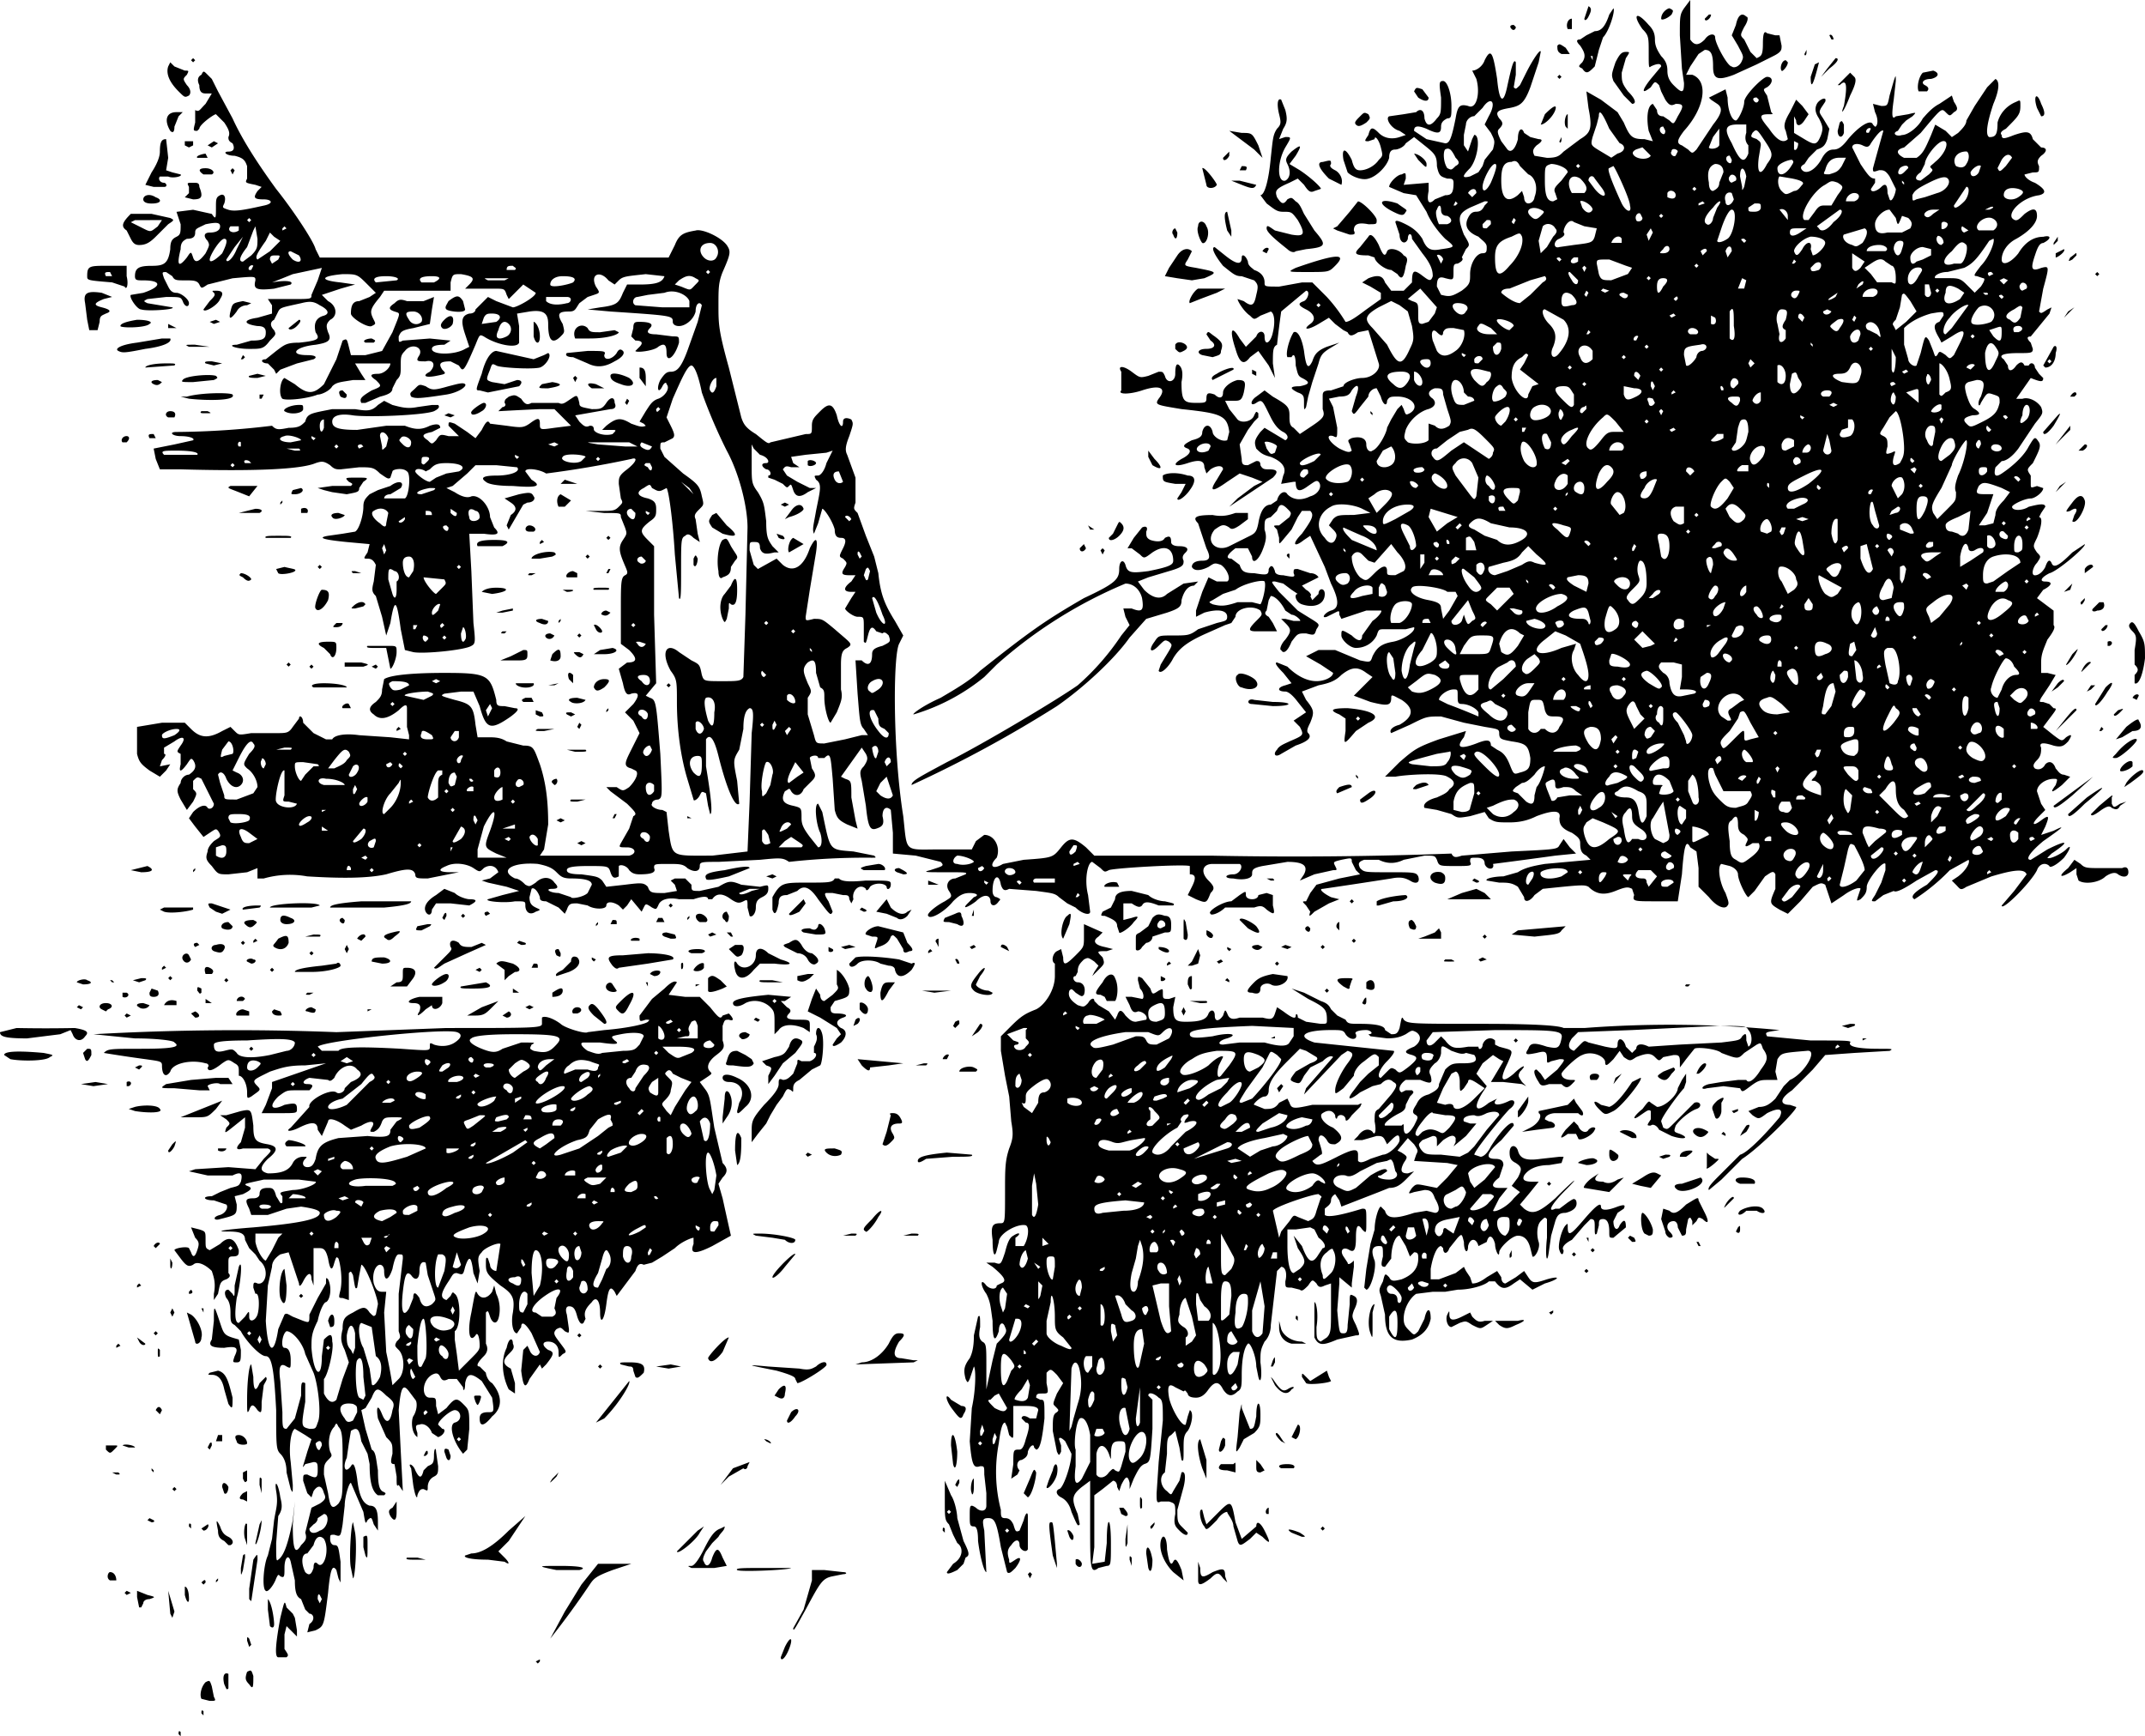 <?xml version="1.0" encoding="utf-8"?>
<svg xmlns="http://www.w3.org/2000/svg" version="1.1" viewBox="0 0 1033 836">
	<title>Sketch of a straight path of rectangular stones passing through a low wall. In the distance, the path passes a brick building on the left, and a low bushy tree the right.</title>
	<path d="M86 835c0-1 0-2 1-1v2l-1-1zm11-10c0-1 0-2 1-1v2l-1-1zm0-7c-1-2 0-6 2-8 2-1 2-1 3 2l1 5c1 2 1 2-2 2l-4-1zm11-7c-1-4 0-6 2-5v7c-1 1-1 0-2-2zm12 0c-2-2-2-3-1-6 2-1 2-1 3 2 0 5 0 7-2 4zm138-11 2-1v1l-1 1-1-1zm-124-2c-2 0-1-8 1-19 2-8 2-9 3-5l3 3 1 2 1 6v3l-5-5-1 4v7c2 3 2 3 1 4h-4zm242 0 2-5c3-6 4-4 2 1s-4 6-4 4zm-256-5-1-3c0-2 0-2 1-1l1 3-1 1zm145-4 7-13 8-13 4-5 4-5h16l-9 3c-8 3-9 4-11 7a408 408 0 0 1-19 26zm-117-3 1-4c3-2 2-5 0-5l-2-2-2-5c-2-1-3-3-3-9l-2-9c-1-4-3-2-3 3 0 4 0 5-2 4-1-1-1-1-2 1-1 3-4 7-5 6-2-1-1-13 1-17l2-8 1-9c1-6 2-8 1-14s1-4 2 3c1 4 1 6-1 9l-1 13c0 8 0 9 1 8 3-2 5-9 7-19l1-9-1 11c0 12 1 15 4 10 2-2 3-3 2-6l3-12 4-2c3-2 3-3 2-5-1-4-3-4-5-1l-1 3-2-2-2-6c0-3 0-3 2-3 4 2 5 2 5-2 0-3 0-4-2-4l-4 1c-2 3-1 1 1-6l2-6-3-2-5-3c-2 1-3 9-2 16l1 11c0 4 0 4-1 2l-2-8c0-4-1-7-3-9s-2-4-2-21c-1-19-2-26-5-26s-10-8-12-12l-3-3c-2-1-2-2-2-6s-1-6-2-7c-1-2-1-4 1-4l2 2c1 2 1 1 1-4l2-9c2-5 1 8-1 15-1 7-1 12 1 12l3-3c2-3 2-3 2 0s3 2 4-1 1-11-1-10l-1-3c0-2 0-3 2-2 4 1 6-7 1-11l-2-3-3-3-2-4c0-3-2-4-8-4-8 0-1-1 12-2 23-2 32-4 32-7 0-1-2-2-9-3l-7 1-9 3h-8l-1-3c-2-4-2-5 2-5 2 0 3-1 3-2 0-2 1-3 4-3 2 0 3 0 4 4 2 3 2 4 3 3v-3c-2-2-1-2 5-3 5 0 12-3 11-4l-8-1h-17c-9 2-10 2-8 3 3 1 2 2-2 4l-4 1 1 4c0 5 0 5-8 7-3 1-4-1 0-2 3-1 4-4 3-5l-6-2c-5 0-6-2-1-2l4-2 5-2c4-1 4-1 5-3 1-4 0-5-4-3h-12l-9-2 3-1 16-1 13 1 4-5c4-4 4-4 2-5h-12c-3 1-4 0-1-3l2-7v-5l-5 4c-5 4-5 4-4 1 2-2 2-2 0-4l-3-2h3l7-2c5-1 5-1 6 7 0 7 1 8 7 9 5 1 5 3 0 7-4 4-4 6 0 7 6 0 10-1 12-5 1-2 3-3 5-3s2 0 1 1c-2 2-1 4 1 4s3-1 4-4c1-6 3-8 11-10l14-1c10 1 11 0 11-3l3-4c4-2 3-2-1-2s-5 0-6 2c-1 3-2 4-4 5-2 0-2 0-1-2 2-3 0-4-5-1l-5 2-3-2c-4-3-8-4-8-2l-3 7-2-3c0-4-3-4-9-1-4 2-7 2-4 0l9-10c-1-3 10-9 13-7 1 1 4 0 4-2l3-3c5-2 6-4 3-6-3-4-9-1-11 4-1 1-2 2-3 1l-9-1c-3 1-4 3-1 3s3 1 1 3h-6c-5 0-5 0-9 3-5 5-3 7 3 4 5-1 6-1 6 2 0 2 0 2-8 2h-9l2-4 3-8v-3l26-9-10 1c-8 0-11 1-17 3-8 4-9 4-6 7 2 2 1 2-3 5-2 1-2 1-2-2 0-4-2-8-4-8v-2c0-2 0-3-2-4-3-2-3-2-6 0-5 4-7 4-7 2 1-1 0-2-1-2-7-2-16 0-17 4-2 3-4 2-4-3 0-2-1-2-8-3a734 734 0 0 1-20-3c2-2 3-2 18-2 16 0 19-1 16-3 0-1-9-2-19-2l-20-2a1224 1224 0 0 1 117-1l53-2c42 0 46 0 46-2v-3c1-1 5 0 9 3 2 2 12 5 13 4l8-1c12-1 20-3 21-4s1-1-1-1c-3 1-3 1-3-2l6-8 6-5c3-3 5-4 6-3l-2 3-2 3 8 1h7l5 5c4 5 5 6 6 4l3-1c2 2 3 4 0 3-2 0-2 0-3 3v7c1 3 1 4-3 7s-5 6-3 8c1 1 1 1-2 3l-3 2 3 4c2 3 2 5 4 18l4 17c3 3 2 5 0 7l-2 3 2 7a2655 2655 0 0 0 4 18l-9 5c-8 4-11 4-9-1v-3c-1 0-6 2-9 5l-6 4-5 3-4 1c-2-1-3 0-4 3l-6 8-3 4-1-2c-2-3-3-2-4 6s-3 10-3 4-2-8-4-5c-3 3-4 5-3 8l-1 2c-1 1-2 0-3-3-1-4-2-5-4-5-1 0-2 1-1 4l1 7c0 2 0 2-2 1-2-2-2-2-4-1-2 2-1 3 2 7s3 4 1 5c-2 2-2 2-2-1s-2-5-5-5-3 2 0 4c3 1 3 2-1 7l-2 2-1-2-5 7c-2 5-3 4-4-4l1-10 2-2 1 2c1 3 4 4 5 1l-4-9c-3-5-5-6-5-3l-2 3c-2 0-3-5-2-10 1-7 0-9-6-13-6-5-7-6-7-10 0-3 0-4 1-3l1 3c0 2 2 3 3 3l2-13c-1-1-8 2-9 4-2 2-2 3-1 9l-1 6-2-5c-1-8-2-9-4-3-1 4-1 4-4 3-2 0-2 1-4 4-4 6-4 8-1 9l2-2c1-2 1-2 2-1 3 2 3 16 0 18v4l1 7 1 8 2-2 4-4c3-3 4-4 4-6 0-4-1-7-2-5-3 4-4-2-2-11 2-11 2-11 3-9 2 3 5 2 7-1l1-3 1 4c2 4 2 9 1 12s-3 2-4-1-1-3-2-2v15c1 2 1 4-1 6-3 3-4 5-2 5l3 3c0 1 1 4 3 5 5 6 5 12 0 16-4 5-6 5-6 1 0-2 1-3 4-3s3 0 2-7l-5-8c-5-4-7-4-8 1 0 4-1 4-1 2l-3-4h-4c-2 1-3 1-4-1s-2-2-4-1c-5 3-5 11-1 11 3 0 3 0 3 4l1 4 4-3c4-5 5-5 8-2s3 3 3 12l-1 10-2 2c-5-6-7-14-4-15 4-1 3-6 0-6-2 0-8 5-8 7l2 2c2 0 1 3-2 4l-3-2c-1-3-4-5-6-4-2 0-2 1-1 4v2c-3-2-3-8-2-10 2-3 2-7 1-8l-3-4c-3-4-4-2-5 9l1 20 1 19-2-3c-1 1-1 0-1-4l-1-6c-2 0-2-1-1-5 0-5 0-5-3-8l-4-9c-1-6 0-7 2-2s4 4 5-2c1-3 1-4-3-7-4-4-5-4-7 1l-3 5-2 1 2 9 3 10c2 1 2 4 3 10 0 8 1 9 2 10 2 1 2 1 1 2h-3c-3-2-4-7-4-15l-1-5-3-6c-1-6-2-7-5-5l-1 6-1 7c-2 4-1 8 2 4 1-2 2-1 3 6 1 9 3 12 6 13 3 0 4 2 4 8v4l-2-3c-1-3-1-4-3-2-1 2-1 2-2-4l-6-14c-1 0-3 7-3 11l-1 9c-1 6-1 6-4 5-2 0-2 0-2 2s1 3 2 3c2 0 2 1 3 8v10l-1-2-1-4c-2-3-3 0-4 11-2 16-2 16-6 18l-4 1zm7-16-1-2c-1-1-1 1-1 2l1 2 1-2zm-4-15c0-3 1-3 2-2 3 3 6-7 3-12-2-2-4-1-5 3l-3 4c-3 0-3 5-1 9 2 2 3 1 4-2zm3-18c4-1 5-8 2-8l-3 2c0 2-2 3-2 3l-2 2c0 2 2 3 5 1zm11-32c0-12 0-16-2-18-1-2-1-2-2 0-3 3-3 9-2 12 1 2 1 2-1 4s-2 3-2 7l2 9c1 7 2 8 5 5 2-3 2-4 2-19zm-10-9c0-2-1-3-3-1 0 1 1 4 2 3l1-2zm67-3-1-1-1 1 1 1 1-1zm-80-10 3-11c0-6 0-7 2-6v9c-2 12-2 12 2 13 3 0 3 0 4-3 2-4 0-19-2-24l-4-9c-1-5-6-11-9-11-2 1-3 8-1 8s3 2 3 6 0 4-2 3c-3-2-4 0-3 7l1 15c0 7 0 8 2 8l4-5zm28 1 2-4c0-3 0-3-2-4-6-1-8 2-4 7 1 2 2 2 4 1zm36-4-1-1-1 1s0 2 1 1l1-1zm-44-6 3-10 3-8-2-6c-2-4-2-6-1-10 0-5 1-6 5-8 5-3 6-3 8 0 2 2 2 2 3 1l1-5c0-3-6-19-8-19l-1 5-1 6c-1 1-1 0-2-6-1-2-1-2-2-1v13l-3-1c-2 0-2 0-1-4 1-5 0-12-1-15-1-1-1-1-2 2-1 4-2 4-3-2-1-4-2-5-4-5h-3v18l-1-3c0-4-2-3-4 1-1 2-2 3-2 1l-5-15-4 1c-3 2-4 4-4 6l-2 9-1 17c1 16 4 17 6 4l3-7c1-1 2 0 4 1l5 2c3 1 3 1 3-3l4-8 4-7c0-3 0-3 1-2 2 4 1 10-1 11-1 0-3 4-4 9-3 6-3 8-3 13 1 13 5 16 5 4l1-8c3-3 4-3 4 1 1 3-2 16-4 18v7c2 4 4 5 6 3zm-4-38c1-4 3-4 3 0 0 2 0 3-2 3l-1-3zm-23-11c-1-4 0-13 2-14l1 8c0 8-1 11-3 6zm9-1 1-1 1 1-1 1-1-1zm32 48-1-9c0-7-1-11-3-8-1 1-1 16 1 18l2 1 1-2zm7-9c1-4 1-8-2-10l-1-7-1-7-5-2c-2 1-1 9 1 12l3 10 1 7c0 2 2 1 4-3zm9 1c3-3 3-11 0-14-2-2-2-2-1-4 2-2 2-2 1-5v-18l2-17c0-2 0-2-2-2-1 0-2 2-3 7-2 6-4 6-4 1 0-2-1-3-2-3-2 0-4 4-3 9 1 3 2 4 4 4h2l-1 10 1 19a296 296 0 0 1 3 16l3-3zm8-1-2-4c-1 1 0 5 1 5l1-1zm5-9c1-4 0-19-1-19s-2 3-3 13c0 8 0 11 2 10l2-4zm-6 1-2-1-1 1 1 2 2-2zm17-3c0-2-3-5-4-4s-1 4 1 5c1 2 3 2 3-1zm-45-10c-1-5-3-5-4 1 0 3 0 5 2 7l1 2 1-3v-7zm-12 7-1-1-1 1 1 1 1-1zm39-2v-1l-2 1c-1 1 0 1 1 1l1-1zm-72-2-1-2-1 2 1 2 1-2zm86 0-2-1-1 1 1 1 2-1zm-13-5-2-2c-2 1-2 4-1 5 2 3 3 1 3-3zm-78 2-1-1-1 1 1 1 1-1zm96-2c3-2 2-4-1-5-8-3-11 0-7 4 3 2 5 2 8 1zm49-6c2-1 2-2 1-4l1-5c4-5 1-6-7 0-5 4-6 7-3 7l3 2h5zm-47-3-1-2-1 2 1 2 1-2zm-22-1 2-5c0-3 1-3 3 0 1 4 3 5 6 3 2-2 2-2 1-5l-3-9-1-6c-2-1-3 1-3 4 0 4-2 5-4 2-2-2-3-1-4 8s0 13 3 8zm57-2v-5c-2-3-4 1-4 5 0 3 0 4 2 4l2-4zm6-9c2-8 1-17-2-17-1 0-2 3-2 11l1 11 3-5zm23 2c0-3-1-5-3-4l-1 3c0 3 3 4 4 1zm-69-9c1-6 1-7-1-8h-2c-2 4-2 16 0 16l3-8zm37 4c0-1-1-2-3-1-4 0-4 2-1 3 3 2 4 1 4-2zm39 0 2-5c2-1 3-5 1-8-1-2-2-1-3 3l-2 7c-3 5-3 7 0 7l2-4zm-21 1-1-1-1 1 1 1 1-1zm7-2v-3c-1-3-3-3-3 0-1 5 1 6 3 3zm-54-6-2-6-2 7c1 1 3 1 4-1zm46 0c2-2 0-3-3-3-1 0-2 0-2 2 0 3 3 4 5 1zm-15 0-1-2c-1-1-1-1-1 1l1 2 1-1zm21-5c0-2-2-5-4-4s-1 4 1 6 3 2 3-2zm30 1c1-3 0-5-2-5s-2 2-2 5c1 4 4 4 4 0zm-173-3 3-6 2-2h-13v4c1 5 4 9 5 9l3-5zm149 1-1-3c-2 0-3 3-2 6 1 2 3 0 3-3zm34-1-1-1-1 2c0 1 0 2 1 1l1-2zm-126-1-2-1-1 1 1 2 2-2zm-25-2c-1-2-2-1-2 2h2v-2zm16-3h-5l1 2c1 2 2 2 3 1l1-3zm54-2c5-3 0-5-7-3-8 3-9 4-6 5s10 0 13-2zm-46 1c1-1 0-1 0 0-2 0-3 1-1 1l1-1zm-36-1-1-1-1 1 1 1 1-1zm113 0-2-1-1 1 1 1 2-1zm14 0-1-1-1 1 1 1 1-1zm30-1 3-2c0-2-1-1-5 1-5 3-4 4 2 1zm-18-4c1-1 1-1-2-1s-5 1-4 3 4 1 6-2zm47 2-2-1v1c1 2 2 2 2 0zm9-1c0-2 0-2-2-2-1 0-2 1-2 3s0 2 2 2l2-3zm-184-4c2-2 3-3 0-3-2-1-6 1-6 2 0 3 2 4 6 1zm26 0 3-2c0-2-4-2-8-1-4 2-4 4 1 5l4-2zm31-2c7-2 6-5-1-3-4 1-5 2-5 4 1 1 2 1 6-1zm18 1-1-1-1 1 1 1 1-1zm-36-2v-2c-1-2-6 0-7 2 0 2 0 2 3 2l4-2zm-72-1c3-1 1-2-2-2-2 0-3 1-1 2h3zm46-3c0-1-4-2-4 0l3 2 1-2zm81 1v-1l-2 1c-1 1 0 1 1 1l1-1zm32-1-2-1-1 1 1 1 2-1zm-141-2c1-1-4-2-6-2l-2 2h8zm21 0-2-1-3 1 2 1 3-1zm114 0v-2c-2-1-4 1-4 2h4zm34-1h-1c0 1 1 2 2 1l-1-1zm-101-4c4-2 4-3 2-3-3 0-11 3-11 5 0 3 4 2 9-2zm17 2 1-2c0-2-4-1-5 0-2 3 2 4 4 2zm64-1c-1-2-2-1-2 1h2v-1zm49-7c-1-6-3-11-4-11-2 0-1 15 1 18l1 2 1-2 1-7zm-143 6-1-1-2 1c0 2 2 2 3 0zm105-1c0-3-1-3-4-1-3 3-3 4 1 4 2-1 3-1 3-3zm-124 0h6c2-1 2-1 1-2-3-2-16-2-19-1-6 2-2 4 5 3h7zm60-2v-2c-2 0-5 2-4 3 0 1 3 1 4-1zm46 1 3-3h-9c-2 1-2 1-1 2 3 2 3 2 7 1zm47-1 1-2c-1-1-4 0-4 1 0 2 3 2 3 1zm-73-3c0-2-3-3-4-1l-1 2c1 1 4 1 5-1zm14 0v-2c-1-1-5 0-5 2h5zm-122-2-2-1-2 1 2 2 2-2zm135-1v-2c-1-1-4 2-3 3 0 1 2 1 3-1zm-120 0c0-3-3-4-4-4-2 1-3 3-1 4h5zm88-3-1-1-1 1 1 1 1-1zm-62-3 9-4c0-2-10-3-17-1-5 2-8 4-7 6 1 3 5 2 15-1zm51-2 7-5-1-1-19 11c0 1 6-1 13-5zm-86 3v-1l-3 1v1l3-1zm67-1v-1l-2 1c-1 1 0 1 1 1l1-1zm51-4 9-6 5-4 2-1v-1l-1-2c1-3-1-3-6 0l-4 5c-1 3-1 4-6 5-9 3-15 9-8 7l9-3zm20 2 3-3c0-1-5 0-8 2-2 2-2 3-1 3l6-2zm-78-2h-6v2c1 1 6-1 6-2zm69 2v-1l-2 1c-1 1 0 1 1 1l1-1zm34-4c0-4-1-5-3-3v7c1 2 3 0 3-4zm-144 2-1-1-1 1 1 1 1-1zm83-2 4-3c0-3-2-3-7 0-4 2-4 3 0 5l3-2zm-34 0v-1l-2 1c-1 1 0 1 1 1l1-1zm80-1c3-2 3-4 0-4s-7 3-6 5c1 1 3 1 6-1zm-115-1c1-1-1-2-2-2-1 1 0 3 1 3l1-1zm148-8c-1-3-3-4-5-1l2 9c2 2 3-3 3-8zm-9 5c0-1-2-5-4-5s-2 3 0 5 3 2 4 0zm-92-1c4-2 4-3-1-2l-3 2h4zm13-1v-1l-2 1 1 1 1-1zm-52-1c3-2 6-4 5-5 0-2-9 2-10 4 0 2 1 2 5 1zm31-5c1-1 1-1-2-1l-5 2c-3 1-3 1-2 3s1 2 4 0l5-4zm37 4c2-2 1-3-1-3s-3 1-3 3h4zm48-4c-1-1-2 1-1 2h1v-2zm-74 1 1-1c0-2-3-1-6 0-1 2-1 2 1 2l4-1zm12 0c0-2-1-2-3-2l-1 2h4zm54-4-1-1-2 2 1 1 2-2zm20-10 3-4-5-2-4-2c-1-2-2-2-3-1s-1 1 1 3 2 2 1 6c0 2-2 4-3 5-2 2-1 2 1 5l2 2 2-4 5-8zm5 10c2-1 1-7-1-7s-4 5-3 7 2 2 4 0zm-67-1v-2c-1-1-9 1-7 3 0 1 7 1 7-1zm9 0v-1l-2 1c-1 1 0 1 1 1l1-1zm-110-2 6-6 5-5c2-1 3-2 2-3-1-2-2-1-6 4l-9 7c-5 1-7 3-7 4 0 2 5 1 9-1zm71-2 1-2c-3 0-10 3-9 4 1 2 6 0 8-2zm-50 1 2-1c0-2-5-1-6 1h4zm79-3c5-3 6-5 4-5-4 0-13 6-13 8 0 1 4 0 9-3zm32 3v-1l-3 1c-1 1 1 1 1 1l2-1zm-48-2v-1l-3 1v2l3-2zm-46-2c-1-1-5-2-5 0 0 1 4 3 5 2v-2zm78 0c3-2 3-3 1-4-2 0-8 4-9 6 0 2 5 1 8-2zm-61 1v-1l-2 1c-1 1 0 1 1 1l1-1zm95-2v-7l-3 2c-2 3-2 3-1 5 3 2 4 2 4 0zm-88 0-1-1-1 1 1 1 1-1zm18-2c0-1-2-3-4-2-1 1-1 2 1 3 1 2 3 2 3-1zm59 0 4-6c3-3 3-4 2-5-3-1-5 0-6 3l-2 3c-3 0-3 3-1 5 1 2 3 2 3 0zm-164-2-1-1-1 1 1 1 1-1zm46-1-1-1-1 1 1 1 1-1zm32 0c4-1 4-3 1-3s-6 2-5 3h4zm43-2c2-3 1-4-2-2s-4 3-2 4c1 2 3 1 4-2zm-62 0c3-2 3-3 0-3s-6 2-5 4c1 1 2 1 5-1zm82 0c2-2 1-4-2-2-2 1-3 4-1 4l3-2zm-52-1-2-1-1 1 1 1 2-1zm21-2c4-2 4-3 1-5-2-1-2-1-5 1l-3 3c0 2 2 4 3 4l4-3zm37 2v-1l-1 1v1l1-1zm-12-3h6c3 1 5 1 5-1 1-2 1-1-4-3-4-1-7-1-10 2-2 1-3 4-2 4l5-2zm-153-1c2-2 2-2 0-3-3-1-5 0-5 3 0 2 3 2 5 0zm92 0c2-2 0-3-3-1-2 3-2 3 0 3l3-2zm51-4h-2c-4 0-6 2-6 4 1 2 1 2 4-1l4-3zm-31 4c3-1 2-2-1-2-2 0-3 1-1 2h2zm-29-2c1-1-1-2-2-2-1 1 0 3 1 3l1-1zm-37-1-3-2-3 2 3 1 3-1zm58-1-1-1c-1 0-2 1-1 2s2 1 2-1zm75 1-1-1-2 1c-1 1 1 1 1 1l2-1zm30-4c3-2 1-3-7-3h-7l3 3c3 2 4 3 6 2l5-2zm-203 1 8-2c2 0 4-2 4-4-1-2-8-2-23-1-14 0-16 1-16 2 0 3 1 4 5 3s4-1 6 1c1 2 6 3 16 1zm-10-3 1-1 1 1-1 1-1-1zm32 3-1-1-1 1 1 1 1-1zm148-2c6 0 6-1 8-3l2-4c0-2-6-2-11-1s-5 1-3 3c3 2 0 2-7 1h-8c-2 0-1 2 2 4 3 1 5 2 7 1l10-1zm17 1-1-1-1 1 1 1 1-1zm-154-1c1-2 12-2 30-1 14 1 14 1 14-1s0-2 2-1c3 1 7 1 10-1s4-4 1-5c-6-2-64 4-67 7l2 2h8zm79-1 9-3c7 0 7 0 5 1-1 2-1 2 1 3 5 1 7 1 10-2 5-5 4-6-19-6-15 0-20 1-21 2-2 1 0 3 5 5s7 2 10 0zm102-2-2-2c-1 0-4 1-3 3 1 1 5 1 5-1zm-24-4c0-2-2-5-3-5v6c1 1 3 1 3-1zm16 1v-6c-1-3-1-3-3-2-1 2-2 3-1 5 0 2 0 2-2 2l-4 1h10zm-8-4-1-1-1 1 1 1 1-1zm-4-4-1-1-2 1c-1 1 1 1 1 1l2-1zm58 292 5-9 4-14v-5h6l9 1c2 0 2 1 0 1l-5 1c-5 1-6 3-13 16-5 9-6 11-6 9zm-252-1-1-8v-5c2 2 3 10 3 12s-1 2-2 1zm-48-6-1-11 3 10-1 3zm-15-3-1-5v-3l5 2c4 1 4 1 1 2-2 0-3 1-3 2l-1 2h-1zm22-6v-4c1 0 2 2 2 6 0 2-1 2-2-2zm31 2v-5l1-7 1-7c2-3 2-3 2 0l-3 20-1-1zm-60-3 1-1 2 1-2 1-1-1zm37-5c1-1 2-2 2 0l-1 1-1-1zm480-1v-9l1 3c0 5 1 5 6 2 5-2 6-2 6 2l1 3-2-2c-2-3-3-3-6 0-4 3-6 4-6 1zm-524 0c-2-1-1-4 0-4 2 0 3 2 3 4h-3zm51 0 1-1v1l-1 1v-1zm461-4c-4-4-7-10-6-15 1-4 3-2 3 4 1 7 2 8 3 6s2-1 4 4l1 5-5-4zm-396-2c-1-4 0-21 1-22l1 5c1 6 0 22-1 22l-1-5zm326 3 1-1 1 1-1 2-1-2zm-379-3 1-6c1-1 1-1 1 1l-1 6c-1 3-1 3-1-1zm340 2 3-4c5-3 5-8 2-10l-2-4-2-5c-2-2-2-3-2-12v-9l3 7c2 3 3 9 3 11l3 11c3 6 3 7 1 8l-1 3-3 3c-4 2-5 2-5 1zm2-29-1-1-1 1 1 1 1-1zm27 29-3-12c-2-12-3-14-6-14s-3 1-2 6l1 20c-1 0-3-7-4-15 0-6-1-7-2-7-2 0-2-1-2-5 0-5 0-6 3-4 2 2 5 2 5-1v-6l-1-9c0-4 0-4-2-4-3 1-4 0-5-12l1-16c2-9 2-19 1-20l-2 6c-1 2-1 2-2 0-1-4-1-6 2-10 1-2 2-5 2-11l2-9c1-1 1 0 1 5-1 5 0 6 1 7 2 1 2 2 2 12v11l3-14 2-8c5-5 5-6 4-8-1-3-3-2-3 2-2 6-3 4-3-5-1-7-1-9-3-13-3-4-3-8 0-4 2 2 5 2 5 0l2-1c3-1 2-3-4-8l-3-2h4c3 1 3 1 5-5 1-4 2-7 4-8 3-2 4-1 1 1v4h4c2-3 3-9 1-10-4-1-13 4-13 8l-1 4c-1 4-2 2-2-5-1-7 0-8 4-8 2 0 2-1 2-15 0-11 0-15 2-21 2-5 2-7 1-13l-1-12-2-10-2-12v-7l5-5c5-5 7-6 12-8 4-2 9-9 9-16v-6c-2-1-1-5 1-6l2-1 1 4c0 4 1 4 6-1 4-4 4-4 4-9v-6l9 4-2 2c-3 2-2 4 3 5l4 1-3 1c-5 0-5 0-2 3 1 3 1 3-2 6l-3 3 1-2 2-3-2-2c-3-2-3-2-5-1-2 2-3 3-3 6l-1 2c-2 0-1 3 1 3 3 0 4 3 3 6-1 1-1 1-4-1-2-2-2-2-3-1-1 3 1 5 4 7 3 1 3 1 5-1 1-2 3-3 3-1l2 2 5 3 3 4 1-2c1-3 2-3 4 0 2 2 3 3 5 3l5-1c1-2-2-4-4-4-2 1-3 0-4-3l-2-4h3l5 1c1 0 1-3-1-5l-1-4c0-2 0-2 2-1l4 5c1 3 1 3 4 1 2-1 2-1 2 1 0 3 0 3 3 3l3-1-1 5c0 6 1 7 6 7 7 0 10-1 11-4 1-2 3-2 3 1s2 3 4 0c1-3 1-3 2-1 1 3 3 3 6 2h11c4 1 5 1 6-2l1-3 3 2c4 3 6 4 6 2 0-1 1-1 1 1l4 2 7 1c3 0 3 0 3-2 0-5-1-6-9-10l-8-5 6 2 8 4c3 1 4 2 5 4l3 3 4 2c1 2 2 2 7 2 8 0 12 1 12 3l3 2c2 0 3 0 4-3 1-5 1-6 2-4 2 2 4 2 38 2 28 0 37 1 39 2h10a542 542 0 0 1 94 1c-7 1-7 1-6 3l21 2c16 0 20 0 19 1-1 2 4 3 14 3 6 0 7 0 5 1l-17 1-14 1-6 7-10 10c-6 4-6 7-1 7l3 1c1 1-18 20-26 25l-10 10-6 5c-1-1 2-4 5-7l7-7 3-3c4-1 14-12 19-18 2-4 0-5-6-2-4 3-4 3-7 1l-2-2 5-2c3 0 5-1 8-4l4-6 3-3c7-3 14-15 8-14-12 1-12 1-14 4l-1 6 1 4h-4c-4 0-5 0-9 3s-4 3-5 1l-8-1-8 1c-3 1-3-1 1-2l6-1 8-1h4c1 2 4 0 7-5 3-4 4-6 1-10-1-3-1-3-3-2l-6 4c-3 3-3 3-11 0-2-2-12-3-13-2l-4 5-3 4v-3c0-3-1-3-3-3l-5 1c-2 2-2 2-4 0s-4-2-9 0c-3 2-3 2-6 0l-2-3-3 4c-3 3-4 4-4 1-1-3-7-5-11-3-3 1-10 8-10 9 0 2 2 3 5 3 2 0 2 0 0 2s-3 2-5 0h-6c-3 1-4 1-5-1-2-3-3-6-1-6l2 2 2 3 6-5c4-5 4-5 1-5l-4 1c-2 1-2 1-2-1 0-4-1-4-5-3-5 1-6 1-4-2 1-3 3-3 9-1 5 1 6 1 7-4 1-4-3-4-32-4l-30 1-3 4c0 3 2 3 4 1l3-3 2 2c3 4 5 4 11 3h5c0 2 2 1 2-1 1-3 4-4 6-2v2l2 1c7 2 7 1 4 8-4 8-3 10 3 5 4-4 7-5 3-1-1 2-1 2 1 5l2 2-2-1-9-1h-6l6-10-2-1-3-2-5 4-3 5 5 6-2 3c-5 8-3 10 3 5l4-2c-3 3 0 4 6 1 3-1 3 2 0 4-3 3-17 20-17 22l3 1c1 0 3-1 5-5 5-8 11-14 11-10l-6 7c-7 6-8 9-3 9 3 0 4 1 4 3l-2 6c-4 3-4 5 0 5h4l-4 5-3 6c1 1 7-2 10-6l3-3-4-3 3-4c2-4 2-5-1-7-2-1-3-2-3-5 0-4 3-4 4-1 1 4 4 5 11 4l9-1h2l-1 3-6 1c-6 0-10 2-12 5-1 2 0 3 4 3h3l-4 5-5 6 2 2c4 3 7 2 15-5 10-10 12-11 5-4s-9 11-5 9h2l4-3c3-2 3-2 4-1 1 3-1 5-5 6-3 0-4 1-5 4l-2 7-1 7c-1 8-2 3-1-6v-9c-1-1-1-1-3 1s-2 7-1 10-2 8-3 7l-1-4c-1-4-3-6-6-6s-9 6-9 8c0 3-2-1-2-4-1-4-3-5-4-1a2800 2800 0 0 0-4 2c-1-4-4-4-5 0 0 4-2 3-2-2-1-4-1-4-3-2l-4 5c-1 3-3 3-3 0l-1-1c-2 0-4 5-5 11v5h4l8-3 4-3 1 2 2 3 1 3c1 0 3 0 7-3l5-3 2 3c0 2 1 3 2 3l5-3 4-3 2 3c2 3 3 3 9 1 7-2 6 0-1 2l-6 3-6-5-3 2c-4 3-6 3-9-1h-3c-2 2-9 4-15 4l-6 1h-6l-8 1c-3 2-6 7-6 12 0 3 1 4 3 6s2 2 4 0l3-6c1-5 3-6 3 0-1 5-4 8-9 10-9 2-13-1-13-12l-2-9c-1-3-1-3 1-7 1-4 1-4 3-2 1 2 2 2 6 1 5-2 8-5 8-10 0-2 0-3-2-3l-2 2-2-5-3-5c-2 0-4 5-4 11l-3 4c-2 0-2-1-1-5 0-5 0-5-2-5-3 0-4 2-2 7 1 4-2 14-4 14l-1-1 1-9 2-12 2-7c0-5 2-11 3-11l2 2c1 4 5 4 14 1l6-1 4 1c2 0 3-2 0-7-1-3-2-4-5-4l-5 1c-3 1-3 1-1-2 2-2 2-2 7-1l5 1 5-5 5-6-5-1-16-1 1-3c1-2 1-2-1-5l-3-3-5 6 2 1c3 2 3 2 1 5-2 4-1 5 2 5l3-1-4 4c-3 3-5 4-8 4l-5 2-18 7-1-3-2-3s-2 1-2 3-2 3-3 4v3c1 1 5 1 18-3 2 0 2 0 2 6s0 6-2 4c-2-3-3-2-3 4s-1 7-3 6c-3-2-5 0-3 3l2 3c0 1 1 1 3-1v3l-1 8v2l-6-5v3l-1 13c1 11 1 11 3 11 1 0 2 0 2-4l1-10c0-5 0-5 2-4s2 3 0 7c-1 3-1 3 1 7 2 5 2 5 0 5l-9 2c-7 3-9 3-11-1v-17c1 0 2 6 1 12 0 5 0 6 2 7l3-2c2-2 2-4 2-14v-12l-3 1c-2 1-3 1-4-1-2-2-2-2-4 1-2 2-3 3-4 2l-4-1c-3 0-3 0-3-3 1-4 0-7-2-7l-2 2-3 26c0 3-1 6-3 8-2 4-2 5-2 10 1 7 0 11-1 7l-1-5c0-5-3-12-4-11-2 2-3 8-3 15 0 5 0 7-2 8-3 3-5 2-7-1-2-4-4-4-7 0-2 3-4 4-6 4-3 0-4-1-4-2-1-1-1-2-2-1l-4-2c-3-2-4-1-3 5 1 5 6 14 8 13l1-4 1-3c2 1 1 7-1 10-2 2-2 4-2 9s0 6-1 5l-1-6-2-8-2 2c-2 1-2 3-2 9l-1 9c-3 2-2 7 1 9 2 2 2 2 3 0l3-5 1-4c2-1 2 3 1 7l-3 11c0 5 0 6 2 8l3 3c0 2-2 1-4-1s-3-3-2-8c0-5 0-5-3-6h-4c-2 1-2 0-2-4l1-15 2-20c0-8 0-10-2-11-2-2-5-3-5-1l2 2v14c-1 16-1 16-4 17-2 1-3 3-5 7l-2 5v-3c-1-4-2-3-4 1l-1 3-1-2c0-2-1-3-2-3l-5 4-4 3v25l-1 8 6-1 1-9c0-14 2-13 2 0 0 10 0 11-2 11l-4 1c-4 3-4 0-4-22v-20l-4 3c-5 4-5 6-2 13l1 5c-1 1-1 1-4-6-1-4-3-6-5-7s-3-3-1-4c2 0 6-12 6-17l-3-6c-2-2-3-2-3-1l1 3v3c-1 2-1 2-2 0l-2-10c0-6 0-8 2-9 1-1 1-1-1-3-1-1-1-1 1-6l3-5-3-4c-3-3-3-3-5-1v5c1 5 1 5-2 5-2 0-3 0-3 2l2 1c2 0 2 0 2 9-1 9-2 15-4 15l-1-1c0-2-2-1-3 2 0 2-1 3-3 4-2 0-3 3-1 5l-1 2-3 2 1-7c0-7 0-7 3-7 1 0 2-1 3-5 2-6 2-8 0-8l-2-2c0-1 1-2 4 0h3l1-4c0-1-1-2-6-2h-6v12c0 4 0 4-2 2l-1-4-1-2c-1 0-2 2-3 10a73 73 0 0 0 1 32c0 3 0 4 2 4s3 1 4 3c1 3 1 4 3 3l2-5c1-4 2-4 2-2v16c-1 2-4 0-4-2 0-3-2-3-4 0-2 2-2 4-1 7 0 2 0 2 3 0s3 0 0 4c-2 2-3 3-4 2zm1-20-1-1-1 1 1 1 1-1zm35-25 4-8v-13c-1-6-3-9-5-8-2 2-3 13-2 15v8c-1 8 0 10 3 6zm13-3c2-2 2-2 3-1 2 1 2 1 3-2l2-7c0-5 0-5-3-5s-4 1-4 7c0 2 0 2-1-1-2-5-5-5-6 0v10c1 2 4 2 6-1zm15-7c3-3 4-10 2-12-3-3-9 8-7 13 1 2 2 2 5-1zm-76-7-1-1-1 1 1 1 1-1zm7-3-1-2-1 3c0 2 0 3 1 2l1-3zm-6-3-1-3-1 3c0 2 0 3 1 2l1-2zm58 1-1-2h-3l-1 3c0 1 4 1 5-1zm12-2-2-10c-3-1-4 5-2 10 1 4 3 4 4 0zm-28-1 1-4 2-7c2-6 2-11 1-16s-3-5-4-1l-1 30 1-2zm33-2v-17l-2 15c0 4 1 5 2 2zm-64-7-4-7-2 1-2 2c-2 0-1 1 2 4 4 2 5 2 6 0zm42-4v-3c-1-2-2-1-3 3 0 5 1 5 3 0zm-32-1 1-6-1-3-3 5c-3 3-4 5-3 5 3 1 5 1 6-1zm48-5-1-4c-2-1-2-1-2 3 0 6 2 6 3 1zm53 0-1-2-2 2c0 2 2 2 3 0zm-37 0-1-1-1 1 1 1 1-1zm-74-3 2-5c2-2 2-2 0-5-4-5-5-4-5 4s1 10 3 6zm95-3c2-2 2-2 0-5-3-3-5-2-5 2s2 5 5 3zm-48-3c0-4-1-7-3-4l-1 4c0 4 3 4 4 0zm55 0c2-5 0-21-3-22v24c0 2 2 1 3-2zm9-2 1-6h-3c-2 1-3 3-3 6 0 6 2 7 5 0zm-70 1v-5h-3c-2 2-1 8 1 8l2-3zm-34 0-1-1-1 1 1 1 1-1zm57-2 2-9-1-7c-3 0-4 3-4 8 0 9 2 14 3 8zm21 1-1-1-2 1c0 2 3 2 3 0zm-11-3v-1l-2 1c-1 1 0 1 1 1l1-1zm-65-3-1-1v2h1v-1zm22-2-4-5c-4-3-4-4-4-10 0-8-2-14-2-7l-2 9v6c0 2 4 5 7 6 4 2 5 2 5 1zm-16-3-1-1-2 2 1 1 2-2zm74 0 2-3-2-9-3-9c-1 0-3 3-3 8-1 3-1 4 2 6 2 1 3 4 1 5v4l3-2zm22 0-3-5c-2 1-2 3-2 5 1 2 4 2 5 0zm-106-3c2-3 3-8 0-8h-1l-3 10c0 2 2 1 4-2zm48 0-1-5c-2-1-2-1-2 3l1 5 2-3zm70-1 1-13-2-12-4 14v10c1 3 3 4 5 1zm65-5c0-6-1-8-4-3v6c3 6 4 5 4-3zm-109 4-1-12v-11h-4l-4 1 4 17c2 6 3 7 5 5zm34-2c1-1 3-7 3-12 0-3 0-4-2-4s-4 2-4 9c-1 7 0 9 3 7zm-66-5c0-4-1-6-2-6v10c1 1 2 0 2-4zm13 2c3-1 2-4 0-5l-3-3c-1-3-3-5-5-4l1 3 2 6c1 4 2 4 5 3zm37 0c2-2 1-5-2-7l-2-3-1-3c-1-1-1 0-1 5l1 8h5zm-66-2-1-1-1 1s0 2 1 1l1-1zm76-1 1-9c0-6-1-7-3-7-1 0-2 1-2 9v9c0 2 2 0 4-2zm-39-2c0-2-1-3-3-1 0 1 1 4 2 3l1-2zm-68-8-2-3c-2 1-2 6-1 9l1 3 1-2 1-7zm36 7-1-1-1 1 1 1 1-1zm-25-1-2-1-1 1 2 1 1-1zm179-4c0-2-5-7-6-6-2 1-1 4 1 4s3 1 3 3 2 2 2-1zm-173-6-2-2v7c0 2 0 2 1 0l1-5zm19 1c0-3-1-5-2-3-2 3-1 7 1 7l1-4zm27-3c3-8 3-13 2-17l-1-3-1 3-1 6-2 7c-1 5-1 9 1 9 1 0 2-2 2-5zm133 3-1-2-2 2c0 2 2 2 3 0zm7-2-3-1c-2 0-3 1-1 2 1 1 4 1 4-1zm9 1-1-1-1 1 1 1 1-1zm-128-2-1-3-1 2 1 3 1-2zm15 1-2-8c-1 0-2 6-1 8h3zm-76-8c0-5 0-5-2-5s-2 1-2 3c0 4 2 9 3 8l1-6zm119 6-1-1-1 1 1 1 1-1zm14-3c2-2 3-8 1-11 0-1-1-1-3 1-3 2-4 6-2 11 0 3 1 2 4-1zm-79 0c0-2-1-5-3-5s-2 3-1 4c1 2 3 2 4 1zm31-2c1-2 2-4 1-6l-6-11v10c0 8 0 10 2 10l3-3zm33 0c3-3 3-4-1-10l-2-6 4 5c3 8 5 9 8 4l2-3c2 0 1-3-2-5l-2-4-2-1-7 1h-4v8c0 7 1 13 3 13l3-2zm-94 0v-1l-2 1c-1 1 0 1 1 1l1-1zm-37-5-1-4c-2 1-3 5-3 7 1 3 3 1 4-3zm6 4-3-2 2 3 1-1zm114-7h-2l-1 3h3v-3zm72 1c-1-2-3 0-2 2h2v-2zm-109 0c0-2-1-3-2-3l-1 3 1 2 2-2zm31-3-1-2c-1 0-3 4-2 6 0 2 3-1 3-4zm-52 2c2-1 0-5-1-5-2 0-3 4-2 5h3zm44-3-1-1-1 3h1l1-2zm-96-1-3-3v4l3-1zm61-1-1-1c-1 0-2 0-1 1l1 2 1-2zm17 0c-1-2-2-1-2 1h2v-1zm85 0-1-2c-1-2-2-1-2 1 1 2 3 3 3 1zm14-3-1-4h-3l-1 4c0 3 4 2 5 0zm-65-2 4-5c2-3 2-3 4-2l5 2c2-1 3-1 4-5l2-6c1-1 0-1-1-2-3 0-21 6-22 8l3 13 1-3zm78 0c0-2 1-2 2-1l3 2 3-8-5 1c-6 1-7 3-7 6 1 3 3 3 4 0zm-125 0-1-1-1 1 1 2c1 0 2-1 1-2zm118-2c0-3-1-5-3-4l2 8 1-4zm39-1c0-4 0-4-3-4-2 0-3 1-3 3 0 3 2 6 4 6 1-1 2-2 2-5zm-171 3-1-1-1 1 1 1 1-1zm5 0v-1l-1 1v1l1-1zm79-1c-1-2-3-3-3 0l2 2 1-2zm10 1-1-2c-1-1-1 0-1 1l1 2 1-1zm22-2-1-1-2 2 1 1 2-2zm45-1-1-3c-2 0-3 2-3 4 1 3 3 2 4-1zm16-2c0-1-2-2-2 0-1 1 0 3 1 2l1-2zm-23 0c-1-2-3-3-3 0l2 2 1-2zm-155-2-1-1-2 1 2 1 1-1zm31 0-1-1-1 1 1 1 1-1zm-86-6-1-10-1-5-1 6v14c1 2 2 1 3-5zm80 4c0-2-1-2-2-2-3 0-5 2-3 3s4 1 5-1zm27 1-1-1-1 1 1 1 1-1zm-66-2c7 0 10-2 10-4l-9-1c-13 1-15 2-15 4s1 3 4 2l10-1zm57 1-1-1c-1-1-1 0-1 1l1 1 1-1zm119-5c3-3 3-3 1-4h-4l-6 7c0 2 7 0 9-3zm-150 2-1-1-1 1v1l2-1zm36-1-1-1-2 1c0 2 2 2 3 0zm98 1c2 0 5-5 5-7l-1-2c-1-1-1-1-4 1l-4 2c-3 1-2 7 2 7l2-1zm-111-1v-2l-4 1v2l4-1zm-7-5c0-2-4-1-6 0v3c2 1 6-1 6-3zm-22 2-1-1-1 1 1 1 1-1zm-21-2-1-1-1 1 1 1 1-1zm25-1-2-1v1l1 1 1-1zm47-2c5-2 9-7 7-8-1-1-3-1-8 1-10 5-13 7-9 8 3 1 6 1 10-1zm20-1c2-3 3-3 4-2l2 1c1-1-3-5-6-5-5 0-15 6-12 8s8 1 12-2zm21 1 7-6c5-3 8-4 8-2l-3 2c-3 0-1 2 4 2 3 0 5-2 3-4l-1-4c-1-2-1-2-3-1l-5 1-8 4c-3 2-5 3-7 2-6-1-8 4-3 6 4 2 4 2 8 0zm-66-1c1-1 1-1-1-1l-3 2c0 1 3 1 4-1zm-37-1-2-1-3 2 2 1 3-2zm170-8c-1-3-11-1-13 3l1 4 2 3 5-4 5-6zm-139 6c1-2-1-3-4-2s-4 3-2 4 5-1 6-2zm-49 0c0-1-3-3-4-1l-1 2c1 1 4 1 5-1zm37-1c3-2 3-3-1-4-6-2-12 2-9 5 2 2 6 2 10-1zm27 0-1-1c-1-1-1 0-1 1l1 1 1-1zm7-2-1-1-1 1v1l2-1zm42-4v-1l-1 1v1l1-1zm-1-4c8-4 10-4 10-1v3c1 1 2 1 6-1l6-2c3 0 8-5 8-7 0-3-1-3-4 0l-2 2-1-2c-1-2-2-2-4-2l-7 2h-4l2-2c2-3 5-4 7-2 1 2 2 0 1-5 0-4 0-5 2-6l6-7c3-4 3-5 1-6-2-2-4-1-6 1l-4 1-6 3c-5 4-7 4-3-1l3-4 4-4 5-4v-4c-2-2-2-2-7 2-3 2-5 5-5 7l-5 6c-4 3-4 3-4 1 0-3 3-9 6-13s3-5 0-6l-3 2-18 19 1-3 13-15c-1-1-3 0-5 2l-6 3-3 4c-2 4-2 4-5 3-2-1-2-1 1-5l7-4c3-1 4-2 3-3l-5-3-3-1-6 6c-6 6-9 10-9 14 0 2-1 3-2 3-2 0-6 4-5 4l5 2c3 0 5 0 7-3l4-2 1 2c1 3 2 3 11 1h22c2-1 2-1 1 1l-4 4c-2 3-3 3-3 2 0-2-3-3-4-1 0 1-1 1-1-1-1-2-3-3-6-1-2 1 0 5 5 7 5 4 5 6 1 8-2 0-3 0-4-2-2-3-4-3-4 0 2 6 2 7 1 7a13269 13269 0 0 0-4 3c2 3 4 2 12-2zm-29-33 2-2 1 1-2 3-1-2zm-17 35-3-1-4 1 2 1 5-1zm28-3c5-2 6-3 6-5l-2-4c-2 0-11 4-14 7-2 2-2 3-1 4 2 2 3 2 11-2zm-35-3c3-1 3-3 0-3l-16 8 16-5zm-40 2c2-2 3-3 1-3s-5 3-5 4 2 1 4-1zm56-1 6-2c3 0 7-3 7-5l-2-1-9 2c-6 1-12 3-13 5l6 4 5-3zm100 1 3-3 6-8 6-7c0-2-3-2-6-1-2 1-4 2-6 1-3 0-6 1-5 3l3 1h3l-5 6-6 5 1-2v-2c-1-2-3-1-6 1l-3 3v-2c0-2 0-3-2-3l-5 2c-2 2-2 2-1 4 2 3 3 3 10 3l9 1 4-2zm-143-3 7-7c6-3 7-6 2-5-3 1-3 1-2-1 2-2 2-3-1-2-1 1-2 2-1 3l-2 3c-6 3-13 10-12 12 2 2 6 1 9-3zm12 2c2-2 2-3 1-4l-7 3c0 3 3 4 6 1zm-32 0c4-1 9-6 7-6l-6 1c-5 1-6 2-9 1-5-2-7-1-7 1 0 1 1 2 5 3h10zm-39-6c-1-1-1-1-1 1s1 4 2 1l-1-2zm63 3-1-1-1 1 1 1 1-1zm117-6c2-1 4-2 8 0 2 1 2 1 5-2 4-5 4-6-2-6l-6-1c0-1-2 0-5 4-4 5-4 7-2 7l2-2zm-140 0-1-1-1 1v1l2-1zm136-3c2-4 2-4 1-5-2-1-2-2 0-5 1-2 2-4 6-5 4-2 5-3 5-5l3-7c3-3 4-3 9-3s7-1 5-4l-4-1c-2 1-4 0-7-1-5-3-5-3-5 1 0 1-1 4-3 5-3 3-3 4-2 6 1 4 0 4-5 2h-7c-3 2-4 5-2 6l2-1h3c1 1 1 1-1 3l-2 4c0 2-1 3-3 4-4 2-8 5-7 6h8c1-1 1-1 1 1 0 4 2 4 5-1zm-79 1c0-3-2-3-5 0l-2 2h3l4-2zm10 0c5-1 8-4 8-6l-4-1-8 5c-3 3-4 4-2 4l6-2zm-29-1-2 1c-1 1-1 1 0 0l2-1zm11-1c2-2 2-2 1-4-2-1-3-1-5 2-2 2-3 3-2 4 2 1 2 1 6-2zm35 1c2 0 3-2 3-3l-5-1c-5 1-9 4-7 5s5 1 9-1zm-71-3c1-1 0-2-2-4-2-3-4-2-2 0v4c-3 2-2 4 1 3l3-3zm-28 1c1-1 0-2-2-1l-1 2c0 1 2 1 3-1zm34 1h-2v1l2-1zm105-5c2-1 3-5 1-5l-6 6c0 2 2 2 5-1zm-130 0-1-2c-2 0-4 2-3 3s3 0 4-1zm-39-5c0-4 1-5 3-5 3-1 4-4 2-6-1-1-3 0-6 2-4 3-5 4-5 6 0 3 0 4-2 3l1 2 4 3 3-5zm210-2 5-5-3-2c-3-2-5-3-5-1l-2 3c-2 2-2 2-2-3 0-3-1-5-2-5l-2 1-4 7-3 7 4 1c3-1 4 0 4 1 1 2 5 1 10-4zm-189 2c0-2-4-3-7-2v2c2 2 7 2 7 0zm61 0-1-1-2 2 1 1 2-2zm10 0c2-1 6-7 6-9s-3-1-7 4c-5 5-5 7-3 7l4-2zm-46 0c3-1 5-4 4-5s-6 3-7 5h3zm27-1-1-1-2 2 1 1 2-2zm30-1c3-3 14-16 14-19l-2-2c-3-2-3-2-4 0l-3 6-8 11c-3 5-4 6-2 6l5-2zm-43 0 2-1c0-2-3-1-6 0-1 2-1 2 1 2l3-1zm22-2 6-3 3-3 1-2-6 1c-5 2-11 7-10 9 1 1 2 1 6-2zm-46-1c3-3 2-5-2-2-2 2-3 5-1 5l3-3zm9 0v-2c-2 0-5 2-5 3 0 2 3 1 5-1zm28-2c5-3 5-4 1-4-3 0-7 3-7 6l6-2zm-44 0-2-1-2 1c0 2 3 2 4 0zm-37-4-1-3c-2 1-2 3-2 6 1 2 3 0 3-3zm71 1v-2c-2 0-5 1-4 3 1 1 3 1 4-1zm-32-6c1-4 0-6-3-4-3 3-3 8 0 8l3-4zm5 3-1-1-1 1v1l2-1zm56-5c5-7 4-7-6-7-7 1-9 2-12 4-4 2-7 6-5 7 1 2 9-1 13-4 4-4 7-5 7-4l-2 4c-1 3-1 7 1 5l4-5zm76 3c2-2 2-2 4-1 2 2 2 2 6-1 5-4 5-5 2-6-4-1-4-2 1-4 3-2 4-5 1-7-2-1-2-1-5 1-2 1-4 2-9 2l-8-1-1-1c3 0 1-2-1-2-4 0-6 1-5 2 1 3-3 3-5 0-1-2-2-2-7-2-13 0-17 3-8 6l38 4c1 0 0 2-3 5-4 4-5 8-3 8l3-3zm16-2c-2-1-3 2-2 3 0 1 1 1 2-1v-2zm-132-2c0-2-2-1-4 1-3 2-2 4 1 2l3-3zm9 2 3-4c1-2 1-2-1-1-4 2-6 4-6 6 0 1 1 1 4-1zm45 0c4-3 4-4 0-6-5-2-7-2-7 2 0 3 1 6 3 6l4-2zm84-5c1-1 0-2-3-2-2 0-3 1-2 3 2 1 5 1 5-1zm-193-1-1-1-1 1 1 1 1-1zm291-3c0-2 2-3 6-1l15-1 20-1c8-1 9-1 10-3 2-2 2-1 2 2l1 3c2-1 2-6 0-8-1-2-2-2-15-2l-41 2-26 1-3 3c-2 3-2 5 1 6l3-3c2-2 2-2 4-1l8 2c5 1 6 1 6-1 0-4 3-3 4 1l3 3 2-2zm-294-1c2-2 2-2 0-4v-4c1-1 1-1-1-1l-8 3 3 3c3 1 3 1 2 2-2 0-2 1-1 2s4 1 5-1zm42-1 11-4c3 0 4 0 5 2s2 2 5 2l6-3c3-4 1-7-3-3-2 2-2 2-7 0h-11c-14 2-19 5-16 7 1 1 2 1 10-1zm350 1-1-1-1 1v1l2-1zm-265-2 2-3v-4l-20-1c-25 1-30 2-30 4s3 2 11 1c8-2 13-1 7 1-4 1-5 3-2 3l8-1h12c7 2 11 2 12 0zm-9-2 2-1v1h-2zm-92-5-2-1v1l1 1 1-1zm8-2 4-2c-1-1-7-3-8-2-2 0-3 3-2 4h6zm33-5c0-5-1-6-5-4-2 1-3 2-3 4 0 3 1 4 4 4 3-1 4-1 4-4zm-47 0-1-1-1 1v1l2-1zM268 756c-10-2-9-2 2-2 10 0 13 1 9 2h-11zm87 0c-1-1 3-1 12-1h14c-1 1-25 2-26 1zm198-1-1-7c0-5 2-3 3 3 0 5-1 7-2 4zm-220 0c-2-1-2-1 0-1 1 0 3-2 6-8s5-9 8-10l2-1c0 2-2 3-3 5l-3 3-3 4c-1 2-2 4-1 5 1 3 3 2 4-2 2-5 3-5 5 0l2 4-6 1h-11zm174-6c-2-14-2-16-1-16s1-1 2 9l1 11v2l-2-6zm11 4v-2c1-1 3 1 3 2 0 2-2 2-3 0zm27 1-1-3c0-2 0-2 1-1v4zm-302-2-8-1c-8 0-12-1-11-2l3-1c5 0 11-4 18-11l8-7-2 3-6 9-5 5 3 3c2 2 3 4 0 2zm-47-2h5l4 1h-5c-3 0-5 0-4-1zm-20-1-1-4v-5c2-1 2-1 2 4 0 6 0 7-1 5zm150-2 10-10 3-2-2 3c-2 4-11 11-11 9zm216-6 1-7v9c-1 3-1 2-1-2zm-432 3-2-2c-2-1-3-2-3-5-1-5-1-6 1-2 1 3 2 4 4 5s3 3 1 4h-1zm8-3c-1-3 0-9 1-7v10l-1-3zm5 2 2-9 1-2c0 5-3 14-3 11zm473-1-2-7c0-3-3-6-3-7-1 0-3 1-5 4-5 5-5 5-6 3-2-2-3-9-1-8l1 4 1 3 5-5c7-7 7-7 9 4l3 8 7-6c0-3 2-2 4 2 3 6 3 7-1 3l-3-2-3 3c-4 3-5 4-6 1zm-81-2-1-3c1-1 3 2 3 3 0 2-1 2-2 0zm107-2c-3-2-1-2 4 0 3 2 3 2 1 2l-5-2zm-168-1c0-1 0-2 1-1v2l-1-1zm-363-2c0-1 0-2 1-1v2l-1-1zm6 1 3-2c1 0 0 3-2 3l-1-1zm539 0 1-1 1 1-1 1-1-1zm-82-1 2-2v1c-1 2-2 3-2 1zm-483-3 1-1 2 1c1 1-1 1-1 1l-2-1zm117-2c-1-2-1-3 1-4l2-3v5c0 4-1 5-3 2zm352-1-1-3h2c2 2 3 4 1 4l-2-1zm70 0c-1-1 0-3 1-3v3h-1zm-61-6c0-2 0-3 1-1v4c-1 1-1 0-1-3zm-432-1c-2 0-2-1 0-3l2-1v5l-2-1zm82-7-1-8c-2-3 1-2 2 1 2 4 3 4 4 0l2-2c2-1 3-1 3-5s1-4 1-2l1 7c0 3 0 4-2 5s-3 3-3 5 0 2-2 1c-1 0-2 0-3 3 0 2-1 1-2-5zm294 4 3-7c2-5 2-5 3-3 0 3-2 11-4 12l-2-2zm-385 0-1-3c0-3 2-2 3 0 0 2-1 4-2 3zm360 0c-1-2 0-7 1-7v4c0 4-1 4-1 3zm-343-4c0-4 0-4 1-3v7l-1-4zm-42 2 1-1 1 1-1 1-1-1zm421-1 1-3 2-5c1-5 3-3 2 2-1 4-5 8-5 6zm-157-1 6-8 8-3-1 2c0 1-1 2-2 1l-7 4-4 4zm113 0 1-2c1-1 1-1 1 1l-1 2-1-1zm-343-3v-3l2-1v5c-1 1-1 1-2-1zm149 0 3-3-1 2c-3 3-4 4-2 1zm313-5c-2-6-3-13-1-14l3 10v9l-2-5zm-525 2h3c1 1 1 1-1 1l-2-1zm19-1v-1l1 1v1l-1-1zm518 0c-4 0-5-1-3-3h6c1-1 1-1 1 1v3l-4-1zm14-2v-3l2 2 2 3-2 1c-2 0-2-1-2-3zm12 1c-2-1-1-2 3-2 3 0 4 1 3 2h-6zm-158-2-1-9c0-8 2-6 3 3 0 6-1 10-2 6zm-244-3-1-3c0-1 0-2 2-1l1 3c0 2-1 3-2 1zm-11-1 1-2c1-1 1 0 1 1l-1 1h-1zm-153-3v-2h4c2 0 2 0 0 2s-2 2-4 0zm236-13 16-20c1 1-5 11-12 18a1320 1320 0 0 0-4 2zm309 7 1-12c1-4 1-5 1-2a932 932 0 0 0 4 10c2 0 2-1 3-6 0-8 2-8 2-1 0 5 0 6-3 9l-5 3-2 4c-2 3-2 3-1-5zm-9 6 1-4c1-2 1-2 2-1v3c-1 3-3 4-3 2zm-487-1 1-2c1-1 1 0 1 1l-1 2-1-1zm-41-1c1-1 6 0 6 1h-3l-3-1zm55-2c-1-2-1-3 1-3s4 2 4 4c0 1-5 1-5-1zm255 0-1-1c2 0 4 2 3 2l-2-1zm248 0c-3-3-3-4-2-4l1 1 2 3 1 1-2-1zm-513 0 1-3h2v3h-3zm503 0 1-2-1 2c-1 1-1 1 0 0zm15-2 3-6c2 0 1 6-1 7l-2-1zm-243-8 2-4c3-3 5-1 2 2-2 3-4 4-4 2zm80-5c-4-5-4-9-1-5l5 3c2 0 3 1 1 4-1 3-2 2-5-2zm-384 0c1-2 2-2 3 0l-1 2-2-2zm44-5c0-9 1-17 2-17l1 6c0 6 1 8 3 3l3-3c1 1 0 2-1 4l-1 8c0 5 0 6-2 4-2-3-3-3-4 0-1 2-1 1-1-5zm-9 2-2-7c-1-5-3-7-6-7-2 0-2 0-1-1l4-1c4 1 5 5 7 13 0 5 0 6-2 3zm119-1c-1-3-1-3 1-3s2 0 1 3c-1 2-1 2-2 0zm146-2-2-1 2-3c3-3 4-2 3 2 0 2-1 3-3 2zm-130-4c-3-6-4-14-1-20 1-5 3-5 3-2 1 2 0 3-2 5-3 3-3 5 1 7l2 7v5l-3-2zm369-2-2-4 1 1c4 6 5 6 7 5 3-2 4-1 2 0-2 3-5 2-8-2zm15-1-2-3c0-2 0-2 2 0l2 2 8-5 1 3 1 2c-1 1-11 2-12 1zm-246-2c0-1-2-2-9-4-15-3-15-3-4-2l15 1c5 1 6 0 8-1 2-2 5-3 5-1 1 1-12 9-14 9l-1-2zm-77-1-1-3c0-2-1-2-2-2l-4-1c-1-1 0-1 4-1 6 0 8 1 7 5-2 2-3 3-4 2zm-221-3c-1-1-1-1 0 0l2 2-2-2zm203-2 1-1 1 1-1 1-1-1zm28 0 7-1 5 1-6 1-6-1zm296 0 1-3c1-2 1-2 1 1l-1 2h-1zm-200-1 3-1c5 0 10-4 13-9 2-4 3-5 5-5 3 0 3 1 0 4-3 5-3 8 1 8l6 1h2l-2 1-28 1zm-299-4c2-4 1-5-5-4-6 0-8-1-6-4l1-9c0-8 0-8 3 1 2 6 2 6 9 8l1 5c0 5 0 6-2 6s-2 0-1-3zm228 1c0-1 8-10 10-10l-3 7c-3 4-6 6-7 3zm-265-3c0-2 0-2 1-1v3c-1 1-1 0-1-2zm-20-3 1-1 1 1-2 1v-1zm11-2-1-2 4 3c0 1-2 1-3-1zm555 1c-4-1-6-4-6-8v-3l1 4c1 3 5 6 10 6l2 1h-7zm-528-1-2-7-2-7 2 1c3 2 6 8 5 11 0 3-3 4-3 2zm184-3 1-1 1 1-1 1-1-1zm382-1c-2-5 0-14 2-14l-1 4v8c0 4 0 5-1 2zm-586 0 1-1 1 1-1 1-1-1zm635-4c-3-2-3-2-6-1l-4 2c-2 0-3-4-2-6s1-2 1 0c0 3 2 3 6 1l4-2 1 2c2 2 3 3 6 2h4l-3 2c-3 2-3 2-7 0zm13 0-2-2h11c4-1 4 0-1 2-4 2-5 2-8 0zm-98-3c0-1 0-2 1-1v2l-1-1zm-542-3 1-2 1 2-1 2-1-2zm664 0 2-1v1l-1 1-1-1zm-649-2h1v2l-1-2zm6-7c1-5 0-8-1-11-3-3-7-5-9-3-2 1-3 1-6-3l-3-4c0-1 6-2 7-1l1 2c1 3 2 2 3-1s1-4-1-6l-2-5 4 1c3 1 3 1 3 5s0 4 2 5l5-3c4-4 7-3 9 3 0 2 0 3-3 3-2 0-2 1-2 3v5c1 1 1 2-1 3-3 1-3 2-4 7l-2 3v-3zm9-22-1-1-1 1 1 1 1-1zm-21 21 1-1c1 1 1 2-1 2v-1zm-25-3 1-1 1 1-2 1v-1zm306-4c0-2 11-13 11-11l-5 6c-3 4-6 6-6 5zm391-3 1-1 1 1-1 1-1-1zm-681-3v-3l1 2c0 3-1 4-1 1zm645-5 1-2v3c-1 1-1 1-1-1zm30 0 1-1 1 1-1 1-1-1zm-6-2c-1-2 1-10 3-12 1-1 1-1 1 1 0 5 2 3 8-4s8-8 8-6 3 2 8 0c3-1 4-1 3 1l-3 2-2 4c0 4 2 5 3 2 2-3 3-3 3 1a643 643 0 0 0-6 5c-2 0-2 0-2-3 0-4-1-6-3-6s-2 1-2 3l-1 4c-1 1-1 0-1-3s0-4-2-4l-3 3-6 7c-4 2-5 4-4 5 0 2-1 3-2 0zm15 0 1-1 1 1-1 1-1-1zm-692-2c1-2 3-2 3-1l-2 2-1-1zm744 0-1-2h1l1 2h-1zm-440-3-6-1-8-1c-2-1-2-1 2-1 7 0 17 2 17 3 0 2-3 2-5 0zm386-1h1v2l-1-2zm20 0 1-1 2 1c1 2 1 2-1 2l-2-2zm-378-1 4-1c3 0 3 0 2 1h-6zm29 0 4-1c3 0 4 0 3 1h-7zm367-2-2-6 1-5 3 1c2 2 4 1 8-3 5-3 6-4 6-2l3 6c2 4 2 6-1 3-2-1-2-1-3 1l-2 2v-2c-1-2-1-2-2-1l-1 5c0 2 0 3-2 3l-2-4c0-2-1-3-2-3-3 0-4 3-2 5s2 3 0 3c0 0-2-1-2-3zm-10 1c-2-2-2-10-1-10s4 4 5 8c0 2 0 3-2 3l-2-1zm-375-1c-2-1-1-2 3-6 4-5 6-5 3-1-2 4-6 8-6 7zm419 0 1-2c1-1 1-1 1 1s-1 2-2 1zm2-10c3-2 9-3 11-1s0 3-3 1h-5c-3 3-5 2-3 0zm-7-3c1-2 4-5 4-3l-3 3c-2 2-2 2-1 0zm-44 1 2-2c1-1 1-1 0 0l-2 2zm-18-8-6-1c-1 0 1-3 4-5l3-2c-3 3-2 4 2 4 2 1 4 1 7-1l3-1-3 3-4 4-6-1zm39 0c-3-2-1-3 2-3l6-2 3-1c4 3-7 8-11 6zm-18-2-4-1 5-3c3-2 5-3 7-2l2 1-5 6-5-1zm-45-1 1-1 1 1-1 1-1-1zm93 0c-3-1-3-3 1-3s7 1 6 3h-7zm-16-8v-7l1 1 3 2c2 0 2 0 1 1-2 2-6 5-5 3zm-468-8c0-8 1-11 3-6 0 5 0 12-2 13l-1-7zm406 6c0-1 7-3 8-2 3 1 0 3-4 3l-4-1zm-318-1c0-2 4-3 14-4l12 1c1 1-2 1-9 1l-13 1c-3 2-4 2-4 1zm333-3c0-3 0-3 3-1 1 1 2 1 1 3-2 2-4 1-4-2zm24 1 3-1c2 0 3 0 2 1l-3 1-2-1zm10 0c0-2 2-3 5-3 2 0 1 1-2 3h-3zm-421-1 1-1 2 1-2 1-1-1zm10-1c-2-2 0-2 4-2 3 1 4 1 3 3-2 1-5 1-7-1zm-317-1 2-3c2-2 2-2 1 1-1 2-3 4-3 2zm24 0v-1h4c0 1-2 2-4 1zm33-2c-1-1-1-2 1-3 2 0 9 2 8 3h-9zm287-1 2-6 2-8c-1-1 0-1 1-1 2 0 3 1 4 3s0 2-1 2c-4 0-5 2-3 5 1 2 1 2-1 4s-3 2-4 1zm-63-6c0-5 0-6 6-13 5-5 7-8 7-10s0-3 2-2c2 0 3-1 5-3l2-5c0-2 0-2 2-1h4c3-1 4-4 2-4v-3c1-2 2-4 1-6 0-4 2-4 3 0s0 14-1 15l-4 2-6 5c-2 1-3 2-3 4s0 2-1 1c-2-1-2-1-4 3l-3 4-3 5-2 4-4 5-3 4zm398 3-1-2h-4c-4 3-4 2-1-2l4-4 2 2c1 3 4 4 5 2 2-2 4-1 3 0-1 3-8 6-8 4zm26 0-4-2-2-1c2-2 9 0 8 3h-2zm19-1-6-3c-1-2-3-3-4-2-2 0-2 0 0-3v-4c-1-1-2 0-5 2-4 3-4 1 1-3 3-4 3-4 4-3l3 2c4 0 10-6 10-9l2-4 2-3v4l-1 3c-2 2-11 14-11 16l1 3c2 1 2 1 5-2l10-10c3-1 4 2 1 3s-8 5-10 8c-1 3-1 3 2 4 5 2 2 3-4 1zm11-1c-2-2 1-4 5-2 2 1 2 1 1 2-2 2-4 2-6 0zm13 0 1-1 1 1v1l-2-1zm10-1 2-3c2-1 2 0 0 3l-3 2zm-102-2c4-2 6-6 4-7v-1a1995 1995 0 0 0 14-3l3-3 1 2 3 4c1 2 0 3-2 1h-11c-2 0-5 1-5 3l2 1c2 0 4 2 2 3l-8 1-7 1 4-2zm-389-5 1-9c0-4 1-4 2-3 2 3 2 8-1 12l-2 3v-3zm478 0-1-3c-1-2 0-3 2-5 3-2 4-2 2 1v4c0 2-2 5-3 3zm-739 0 20-8-3 4c-4 4-4 4-10 4h-7zm644-3 5-7v2c0 3-4 8-5 8v-3zm39-1c-3-3-3-5 1-2l4 1c3-1 7-6 11-12l4-2c2 0-9 14-13 16s-4 2-7-1zm-705 1-3-1 3-1c4-1 11-1 12 1 2 2-6 2-12 1zm290 0 1-4c3-5 1-10-5-10-2 0-3-1-3-2 0-2 3-2 7 0 7 3 9 10 4 14-3 3-4 4-4 2zm479 0 3-1v1l-2 1-1-1zM96 525l-12-1c-7 0-7 0-4-2l12-2 12-1h6l2 3h-6c-1-1-6 0-6 1l1 2h-5zm-35-2v-2c2-1 3 1 1 2h-1zm-22-1 7-1 6 1-7 1-6-1zm331 0v-4c2-4 2-4-1-5l-2-2 6-2c5-1 5-2 7-5 1-4 3-5 6-3 1 1 0 2-3 6l-6 5-4 6-3 4zm408-3 3-2-4 5 1-3zm-12 1c-1-2 0-3 2-3s3 1 1 3h-3zm33-1c-1-1-1-1 2-3l5-2c1 1 1 1-1 3-2 3-3 4-6 2zm18-2c1-3 3-5 4-5 2 0-1 4-3 5h-1zm-355-1c0-2 5-3 7-2s2 1 1 2h-8zm-47-3-2-3 22 2-7 1-9 1c0 2-1 2-4-1zm-350 1 2-1c1 0 2 0 1 1l-1 1-2-1zm288-1c-3 0-4 0-3-2 1-4 2-5 5-5l4 2 3 2 1 2c-1 2-3 2-10 1zm88 0 4-1c2 0 2 0 1 1h-5zM5 510l-3-2c0-2 8-2 19-1 5 1 5 1 3 2-2 2-14 2-19 1zm36 0-1-3 2-2c2 0 2 0 2 3-1 2-2 4-3 2zm413 0c0-1 2-3 3-2l-1 2h-2zm-53-7 2-3 2-2-2-3-8-5-6-3 2-6 2-5 2 3c0 2 1 3 2 3l4-3c3-3 3-3 2-5v-7c2 1 5 5 6 9 0 4 0 4-7 6l-2 3c0 2 0 3 3 3 4 0 6 1 3 2s-4 3-1 5c3 1 3 4 0 7-3 2-4 2-4 1zm328-2 1-1 1 1-1 1-1-1zm-694-3-1-2-5 2-16 2c-11 0-13-1-13-3l8-2a690 690 0 0 0 28 0c6 1 7 2 5 4-2 3-5 2-6-1zm322 2c-2-1-1-3 2-3l2 1c0 2-4 3-4 2zm540 0h2l-2 1v-1zm-429-1 4-6c2 0 1 2-1 4l-3 2zm-95-1v-5c0-5 0-6-2-8-3-3-8-4-12-2-3 2-6 2-6 0s7-3 17-4l11 1-3 2h-2l3 3c2 1 2 2 1 3-2 2-1 3 4 3 6 0 6 0 6 3v3l-3-2c-5-2-10-2-12 1l-2 2zm1-16-1-1-1 1 1 1 1-1zm37 12 1-3c2-2 3 0 1 2l-2 1zm48 0 1-2c2-1 2-1 2 1l-2 2-1-1zm428 0 4-1c2 0 3 0 2 1l-3 1-3-1zm-601-5c-3-3-3-4-2-5s2-1 5 3 4 6 2 6l-5-4zm77 2 1-1 2 1-1 1-2-1zm-303-2 1-1 2 1-2 1-1-1zm32-1 2-1c2 1 3 3 0 3l-2-2zm22 1c-1-1 1-3 3-3l3 1v2h-6zm128 0 3-2c2 1 1 3-1 3l-2-1zm-111-2 1-1 3 1c1 2 1 2-1 2s-3-1-3-2zm71 0c1-3 0-4-3-4-4 0-2-2 3-3h11v3c-1 3-5 4-5 1l-3 2c-3 3-5 4-3 1zm30-2 8-3-3 3c-3 3-4 4-8 4h-4zm44 3c-1-1 0-3 2-3s3 2 0 3h-2zm138-2v-3c1-1 4 1 4 3 0 3-2 3-4 0zm155 1 1-2 1 2-1 2-1-2zm-421 0c-2 0 0-2 2-2l2 1c0 2-1 2-4 1zm150 0c-2-2-2-2 1-5 6-6 8-5 4 2-2 4-3 5-5 3zm-249-1c-2-1-1-3 2-3s4 2 1 3l-1 1-2-1zm128 0h2l-2 1v-1zm-140-1 1-1 2 1-1 1-2-1zm30 0c-2-1-1-2 2-2l3 1c-1 2-4 2-5 1zm186 0 2-1 2 1-2 1-2-1zm-174-1c1-2 3-3 6-2v2h-6zm20-1v-2l3 2h-3zm557 0 1-2c1-1 1-1 1 1s-1 2-2 1zm-542-1c0-2 3-3 4-1l-1 1h-3zm419 0-1-2-2-1c-3 0-3-1 1-6 2-4 5-5 6-2 2 4 1 10 0 11h-4zm40 0h8c1 1 0 1-3 1l-5-1zm-149-4c1-5 2-5 5-5h2l-3 4c-3 6-4 6-4 1zm-365 2v-2h2c2 1 0 3-2 2zm13-2 1-2 3 1c1 2 0 3-2 3s-2-1-2-2zm194 0c3-2 5-3 5-1s-2 3-5 3v-2zm-171-1c0-2 0-2 2-1v2c-1 1-1 0-2-1zm53 1h3l-2 1c-2 0-2 0-1-1zm99 0v-2l3 2h-3zm203 0-6-1h14l-8 1zm19-1c-2-2-2-3 2-8 3-4 5-4 1 1l-2 4c0 1 3 3 6 3l2 1c0 2-7 1-9-1zm134 1c-3 0-3-1 1-5 2-2 4-3 9-4l7 1c1 3-5 6-8 4-2-1-5 0-5 2s-1 3-4 2zm-311-2c-1-2 2-4 3-2l2 3c0 1-4 1-5-1zm49 1v-6c2-2 3-1 6 1l3 3-2 1c-5 2-7 2-7 1zm76-1c-1-1-1-5 1-6 1 0 3 6 2 7 0 1-2 1-3-1zm221 1 1-1 1 1-1 1-1-1zm-66-3c0-2 0-4 2-4v6c-1 1-1 0-2-2zm75 1c-4-3-4-4 1-4 3 0 4 0 3 1l-1 3c0 2-1 1-3 0zm11 1v-3c2-2 4-1 4 2 0 2-2 2-4 1zm-470-1 3-2c3 0 3-1 3-4s0-3 2-3c4 0 5 2 3 5l-3 4h-8zm34 0 12-2c4 2 2 3-6 3-5 0-7 0-6-1zm-14-1c0-1 5-5 7-5s1 3-1 4c-3 2-6 2-6 1zm103-1h1v2l-1-2zm24 1h2l-2 1v-1zm477 0h2l-1 1c-1 0-2 0-1-1zm-775-1c0-1 4-2 5-1 3 1 2 2-2 2l-3-1zm17 0-1-1h1l1 1h-1zm10-1 4-1c2 0 3 0 2 1l-3 1-3-1zm44 0 1-1 1 1-1 1-1-1zm258 0h6l5 1h-6c-4 0-6 0-5-1zm18 0v-2l5-1h3l-2 2c-3 2-4 2-6 1zm175 0v-2l2 1c1 1-2 2-2 1zm31 0 1-1 1 1v1l-2-1zm-509-1 1-1 1 1-1 1-1-1zm162-1v-3a1470 1470 0 0 1-4-3c2-2 4-1 8 0 4 2 4 4 1 4l-3 2-2 2v-2zm25 0c-1-1 1-2 3-3l4-4c0-2 1-3 3-2 2 2 1 5-4 7l-6 2zm86-3c-1-4 0-5 1-3 3 4 9 1 9-4 0-4 3-4 6-1l6 3c7 2 5 3-3 2h-7l-3 3c-4 5-8 5-9 0zm-255 2c-1-3 0-4 2-3s2 2 1 3h-3zm214 0c1-2 5-2 5-1s-1 2-3 2l-2-1zm118-2c0-1-1-2-3-2l-4-1c-3-2-9-2-11 0s-4 2-4 0l3-3c4-1 15 0 21 1l6 2c2-1 2 0 0 3-4 4-7 4-8 0zm-289 1c0-1 3-2 13-3l7-1c1-1 2 0 2 1s-6 3-14 3h-8zm-12-1 1-1 1 1-1 1-1-1zm99 0 2-1 1 1-1 1-2-1zm105 0c1-2 4-4 5-3v2c-1 2-5 2-5 1zm-256-1 1-1 1 1-2 1v-1zm131 0 6-6c2-2 3-3 2-4-1-3 1-4 4-2 1 2 3 2 6 2l5-2 2 1-9 4-11 5c-3 2-4 3-5 2zm47 0 1-2c2 0 2 0 2 2h-3zm39-1c-3-4-3-5 5-5l12-1c6 0 14 1 12 3l-12 2-14 2c-1 1-2 0-3-1zm33 1v-2c1-1 1 0 1 1 0 2-1 2-1 1zm61-4c-1-2-3-3-5-3l-6-3c-1-1-1-1 2-2 3-2 4-2 6 1 1 2 3 4 5 4 3 2 4 4 2 5-1 1-3 0-4-2zm72 2-1-2c1-1 2 1 2 2h-1zm101 0 1-1 1 1-2 1v-1zm12-1 2-4 1-2 1 3-1 4-3 1h-2zm40 1 1-1 1 1-1 1-1-1zm-526-2c-1-2 2-4 3-2l1 2c-1 2-3 2-4 0zm31 1c-1-1 2-2 3-1 2 0 1 2-1 2l-2-1zm60 0c0-2 2-2 6-2 4 1 4 3-1 3l-5-1zm407 0 2-1 1 1-2 1-1-1zm-301-1v-1l2 1-1 1-1-1zm411 0h3c2 1 2 1-1 1s-3 0-2-1zm16 0 2-1 2 1-3 1-1-1zm-444-2c-1-2-1-3 1-3l1 2c0 2 0 2-2 1zm85-1-2-2 3-2h3c2 0 1 4 0 5-2 1-2 1-4-1zm-204 0 1-1 1 1-1 1-1-1zm184 0c-3-1-1-2 3-2 3 0 5 1 2 2h-5zm-230-1c-2-1-1-3 1-3 3-1 5 0 4 2s-2 2-5 1zm63-1 1-2 1 2-1 2-1-2zm233 1v-2l2 1c1 1-1 2-2 1zm36-1-3-5c-2-2-2-2-3-1-1 3-3 4-6 5-2 1-2 1-1-2s1-3-2-3l-3-1c-1-1 3-4 6-4l12 3 2 5c3 3 3 4 1 4-2 1-3 1-3-1zm12 1 1-1 1 1-2 1v-1zm111-1v-1c3 0 5 1 5 2s-2 1-5-1zm-74 0-2-1c0-2 2-1 3 0l1 2-2-1zm63 0v-5c0-2 0-2 2-3l4-3 2-4c2-2 3-2 6-1 2 0 3 1 3 4 0 4 0 4-3 4l-6 2c0 2-2 3-3 3l-2 2c-1 2-3 2-3 1zm14-11c1-2-2-4-3-2-1 1-1 3 1 3l2-1zm30 11v-1l2 1-1 1-1-1zm13 0c-2-1-1-2 2-2l2 1c-1 1-2 2-4 1zm-510-1c-1-1-1-2 1-2l1 1-2 1zm38 0c-1-1 0-1 2-4 4-2 5-2 5 2-1 3-4 4-7 2zm273 0 4-1 3 1-5 1-2-1zm62 0 2-1 1 1-2 1-1-1zm150 0 2-1 3 1-2 1-3-1zm19 0 1-1 1 1-1 1-1-1zm-185-2c-1-1 0-2 1-2v4l-1-2zm-335 0 1-1 1 1-1 1-1-1zm133 0 1-1 3 1c1 1-1 1-2 1l-2-1zm-127-1 1-1 1 1-2 1v-1zm182 0c-1-1 2-2 4-1v1h-4zm347 0 1-1 1 1-1 1-1-1zm-479-1c1-2 4-3 4-1l-2 2-2-1zm14 0c-2-1-1-2 3-3s5-1 1 2c-2 2-3 2-4 1zm326 0c-2-2 0-10 2-11 2-2 2-1 1 4l-3 7zm58 0v-6c0-4 0-4 1-2l1 6c0 3-1 3-2 2zm113 0 3-1 5-2 2-2 1 2v3h-11zm-536-1 4-1c3 0 4 0 3 1h-7zm173 0c-2-1-1-2 1-2l4 1c1 2 1 2-2 2l-3-1zm261-1v-2c1 0 4 2 3 3 0 1-2 1-3-1zm133 1 1-1 1 1-1 1-1-1zm-373-1 2-1 2 1-3 1-1-1zm9-1h2l1 2h-1l-2-2zm378 1 3-2 23-2-2 2c-1 2-4 2-13 3l-11-1zm-341-1c-2-1-1-2 3-2 2 1 3 1 4-1 0-2 2-1 3 1 1 3 1 3-4 3l-6-1zm152 0-1-3c0-2-1-3-6-5-2 0-2 0-1-2l4-2 2-4c0-3 3-4 8-4l8 2c2 2 6 3 8 3 4 1 5 1 4 2h-7c-5-2-7-2-8 0-1 1-2 1-5-1h-4v8l4-1c3-1 4-1 1 2-2 3-7 6-7 5zm62-2-4-4c0-2 6 1 8 3 3 4 1 4-4 1zm28 1c-1-1 0-2 1-2l1 1c0 2-1 2-2 1zm-522-1c-1-1 0-3 3-3l2 2c0 2-3 2-5 1zm94-1 5-1c2 0 2 0 1 1l-4 2c-3 0-3 0-2-2zm443 1c-1-1 0-3 1-3v4l-1-1zm35 0c-1-2-1-4 1-4l1 1 1 2c0 2-1 2-3 1zm-561-2c-1-1 0-2 4-2 2 1 2 1 1 2-2 2-3 2-5 0zm169 0 1-1v1l-1 1v-1zm7 0 1-2c2 0 2 0 2 2h-3zm167 0-4-1c-3 0-3 0-2-2l5-2c2-1 3-1 3 1 2 4 1 6-2 4zm-326-2c0-2 1-3 5-1 3 1 2 3-2 3-2 0-3-1-3-2zm29 1c-1-1 0-2 1-2l1 1c0 2-1 2-2 1zm152 0 1-2h2l1 2h-4zm21 0c-2-1-3-4 0-4 2 0 5 3 3 4h-3zm12-1c-2-1-1-4 1-4l1 2c0 3-1 4-2 2zm-136-1 1-2c1-1 1 0 1 1l-1 2-1-1zm118 0 1-1v1l-1 1v-1zm101 0-5-2-5-1 5-6 2 4c3 3 6 4 8 2l2-1-2 3c-2 2-4 2-5 1zm-210-1 1-1 1 1-1 1-1-1zm12 0c-1-1-1-2 1-2l1 1-2 1zm127 0-1-4c0-4 0-4-2-3s-3 1-6-1c-4-3-7-3-9 0h-2c0-2-4-1-7 0h-7c-5-1-9 0-10 3-1 2-1 2-3 1-3-2-3-2-4 0l-1 2-5-6-2 3-2 2-2-2c-3-2-6-2-6 0s-6 2-9 0l-5-1c-3 0-4 0-5 3l-1 2-3-3-6-3c-3 0-3-1-3-2-1-3-3-5-4-4l-1 4c0 3 1 4 3 5s3 1 0 2c-3 2-5 0-5-3 0-2 0-2-5-2-5 1-15 0-13-1l7-2 8-2-6-2-9-2-3-1 4-1 4-3c-1-3-4-4-7-2-2 2-2 2-5 0s-9-3-13-1c-5 2-3 3 2 3h4l-15 3c-5 0-6 0-6-2-1-3-4-3-14 0-9 2-22 2-38 1a46 46 0 0 0-21 1h-3v-5l-5 2-9 1c-5 0-5 0-8-4-3-3-3-4-2-7 0-2 2-4 3-5 3-2 4-2 2-5-1-1-1-1-4 1l-3 2-4-5-3-4 2-3c3-3 6-4 7-2 1 1 3 0 3-2l-6-12c-2-1-2-1-4 1v4c2 2 2 2 0 6l-3 4-3-5c-2-4-2-5 0-8 0-2 2-4 4-4 3-2 4-4 2-7-1-1-1-1-3 2-3 4-4 4-3 0v-5c-2-1-2-1 0-4 3-4 1-5-3-2l-5 3v3c1 0 1 1-1 3l-1 3 5-1-2 3-3 3-5-3c-4-3-5-4-6-8v-13l12-2h11l3 3c4 4 8 5 15 1l4-2 2 2c2 2 2 2 8 1h12c5 0 6 0 8-3l3-4c0-2 2-1 2 2l5 5 6 3h3c1-2 6-3 13-2l15 1 9 1v-2l-1-4v-9c0-2-1-2-4 1-5 4-9 5-12 2-3-2-2-4 1-6 2-2 3-3 3-6l1-5c3-2 14-3 29-3 21 0 22 1 25 13 0 3 1 3 4 3l5 1c2 0 2 1-2 4-10 7-12 6-15-5l-3-7h-6l-8 1c-2 1-2 1 5 3 8 2 9 3 10 12l1 6h5c3 0 6 0 9 2l8 2c5 0 5 1 8 9 3 9 4 18 4 29l-2 12-2 3h43c4-1 3-4-1-4s-4 0-3-2l4-7 2-6c2-1 1-2-3-6l-8-6-2-2h5c3 2 3 2 6 0 3-3 5-7 3-8l-2-1c-4-1-3-3 0-9l4-8-3-6-4-4 4-4c3-4 3-6-1-5-2 1-3 0-4-5l-2-7 4-3c5 0 5-2 1-6l-4-3v-16c0-13 0-16 2-17s1-2-1-7-2-7 0-10 2-3 1-6l-2-5c0-2 0-2-8-2l-9-1h7c6 0 7 0 9-2s2-2 1-4l-1-7c0-3 0-4 4-7 5-4 5-6 2-5a492 492 0 0 1-41 7c-3-2-10-3-10-1l3 4c5 3 3 4-9 3-8 0-12-1-13-2-3-2-1-3 5-3 7 0 12-2 10-4l-10-1h-10l-4 4-7 6-3 1 4 2c3 2 6 3 8 2 4-1 9 5 9 10l2 5c3 3 2 4-5 3h-7l1 18 1 25c1 9 1 10-1 11-3 2-23 4-28 3l-4-1-2-10c-2-15-3-15-5-3l-2 6-2-9-3-10c-2-2-2-3-1-7l1-8c-1-2-2-3-4-3s-2 0 0-3l1-4-11-1c-10-1-15-2-9-3l7-1 6-1c2-1 4-8 4-12 0-3 1-4 3-6l4-2 6-2c4-3 7-2 5 1l-5 3c-2 0-3 1-3 2h10c2-1 3-12 1-13-2-2-7-1-7 0l-1 3c-1 1-2 0-5-2-3-3-4-3-10-3l-9 1c-2 0-3 0-5-2-3-2-4-2-7-1-7 3-29 4-65 3H77l-2-5-1-5 10-2 9-2c1-1-2-2-6-2s-6-2-2-2a401 401 0 0 0 46-3c2 2 3 2 8 1 5 0 6-1 8-3 1-4 3-4 13-6h11c6 1 8 1 11-2l3-2 4 2c4 1 7 2 12 1l7-1h3c1 1 0 2-2 3-5 2-32 3-39 2-6-1-10 0-10 3s3 4 12 4l14-2h9c5 2 8 2 12 0 3-1 5-1 5 1l-4 2c-5 1-5 2-2 4 2 2 2 2 4 0 2-3 2-3 6-2h5l-2-2-3-3c0-2 0-2 3-1l6 4 4 3 3-4c2-4 3-5 4-3l8 1c7 1 8 1 11-1 4-3 5-3 5 0s0 3 7 2l8-1-4-4-4-4h-7a1740 1740 0 0 0-20 1l2-2c1 0 2-1 1-2 0-2 1-2 2-3 3-1 3-1 6 1 2 3 3 3 5 2h13c2 1 3 0 6-2s3-2 4 2c0 2 1 2 6 3 4 0 5 0 7-3s4-3 4 0c1 2 0 3-2 3l-17 3 2 3c2 2 3 3 5 2 1 0 2 0 2 2 1 2 6 3 9 2 2-2 2-2-1-2h-4l2-2c5-4 7-4 12-1 3 1 5 2 7 1l-1-1-2-1 3-5c2-3 3-5 6-6s6-5 4-7c0-1-1-1-2 1-2 4-3 1-1-3 2-3 3-4 5-4 3 0 5-2 8-10l5-14 2-8c-1-2-3-1-3 3-1 4-5 7-8 7-2 0-3-1-3-2 0-3 0-3-30-5l-11-1 6-1c8-1 9-2 11-7l2-4h6c8 0 11-1 12-4l-9-1c-9 1-11 1-13 3l-2 2-3-2c-4-5-9-3-6 3 2 3 2 3-1 4l-3 1-4 3c-2 3-2 4-5 4-5 0-6 1-3 6 1 4 1 4-1 6-4 4-6 2-6-6 0-5-2-7-9-6l-6 1 1 6v8c-1 3-11 1-17-3-2-1-2-1-4 4-6 14-6 13-8 10l-4-2c-5 0-6 1-4 4 2 2 2 2-3 3s-7 0-3-2c3-3 2-6-2-5-4 0-5 0-3-3 2-4-4-6-7-2-2 2-2 3-2 7s0 5-2 7l-2 4c0 2-2 3-6 4l-7 3h-2c-1-2 0-3 5-6 5-2 5-2 2-5-3-2-3-3 1-3 3 0 6-3 6-5h-17l3 5 2 3h-6c-6 1-8 1-10 3-1 2-5 4-7 4-5 2-15 3-17 2-2-2-1-9 1-10l5 3c6 5 9 5 14 0l6-12 3-9c2-1 2-1 3 3l1 4h7l8-2 5-9c4-10 4-9 1-10s-3-2 0-4c2-2 3-2 6-1h8l5-2-1 6-1 7-8 2c-6 1-6 2-7 4 0 3 0 3 2 2l13-1 10 1-3 2c-5 0-6 1-6 2 0 3 11 3 16 0l2-1-2-6c-2-6-2-9 2-10 2 0 3-1 3-2l3-3 3-3 4 2 8 3c2 0 11-5 11-7l-3-2-3-2-7 7-1-2c-1-3-1-3-6-3h-14l2-2c3-3 2-4-4-5-4 0-4 0-5 4v4h-32l-2 3c-5 6-5 7-3 11 1 2 1 2-1 3s-10-4-10-6c0-4 1-6 4-6l5-2 3-2-4-4c-5-5-5-5-12-5-11 1-11 3-1 4l7 1-7 2-9 3 3 3c4 2 5 7 1 9-2 2-2 3-1 6 2 4 0 5-6 6-10 1-13 5-4 5 4 0 5 1 3 2l-8 2-8 3-2 2-1-2-3-3c-3 0-4-2-1-2l5-4c4-3 5-4 11-4 10-1 10-2 8-5-1-4 0-7 4-8 3-1 2-3-2-5-3-2-5-2-9-1-9 2-10 2-11 4l-2 4c-2 1-2 3 0 5 1 2 1 2-2 5-3 4-4 4-10 4-7 0-11-2-6-2l7-2c6 0 7-1 7-4 0-2-1-3-4-3-7-1-7-3 0-4l7-2v-4l-2-3h11c10 0 10 0 10-2l3-7 2-6-14 3a780 780 0 0 1-10 4c5-1 11-1 9 1l-8 2c-9 1-10 0-9-4 0-2 0-2-11-1l-12 3c-3 2-3 2-4 0s-3-2-7-2-5 0-6-2l-3-2c-2 0-2 0-1 3l2 4c1 2 2 3 4 3s6 3 6 5-2 2-3-1c-1-2-1-2-8-2l-9 1c-2 1-2 1 0 2l6 1 6 1c2 1-12 2-15 1-2 0-6-6-5-7l6-1c9-3 9-6 0-6-3 0-4 0-4-2 0-4 2-5 8-5s8-1 9-8c0-4 1-5 3-6s2-2 2-6l-2-6 8-1 9 2c2 3 2 2 2-3 0-4 0-5 2-6s3 1 2 4c-1 2-1 2 2 3s8 0 17-2c5-1 4-3 0-3-5 0-5-1-3-4l2-2-3-1c-5-1-5-1-4-3v-6c-1-3-2-4-6-5-4 0-6-2-3-2s3-2 2-4c-2-1-2-2-2-3 1-2 0-4-2-7l-4-4c-1 0-8 5-8 7l-1 1c-2 0-2 0-1-4v-6c2 1 2 0 5-3l3-5h-3c-2 0-3-1-3-4-1-2-1-4 1-5 1-2 1-2 3 0l2 2 3 6 7 13c5 11 13 23 21 34 8 10 18 25 19 29l2 4h168l3-6c2-5 4-6 10-7 3-1 12 3 15 7 2 3 2 4-2 13-2 5-2 8-2 16 0 9 0 12 5 30l6 24c1 3 2 5 7 8 5 4 6 5 7 4l17-4c3 0 3 0 3-4 0-3 1-4 4-7 4-4 6-4 8 2 1 5 3 7 3 3 0-2 2-2 4-1 1 2 1 2-1 8-2 5-2 7-1 9l4 11v12c-1 3-1 3 1 5l4 11 4 10 2 8c1 10 3 15 8 23l4 7-2 4c-3 6-3 52 2 83 2 18 0 16 18 16h15l2-4 4-3c5 0 8 6 6 11-4 4-2 6 3 3l10-2c14-1 14-1 18-6s6-5 12 0l4 4h56a2018 2018 0 0 0 116-1c1 2 2 2 5 1l24-2c21-1 22-1 23-3l2-3 3 4 3 3-10 1a2852 2852 0 0 1-30 4c1 3-3 3-4 0 0-2-1-3-4-3s-3 0-3 2c1 2 0 2-7 2-8 0-8 0-9-3-1-2-1-2-6-2l-10 2c-4 2-8 2-12 0h-7c-3 1-3 2-2 4 2 2 2 2 14 2s13 0 14 2c1 3-1 4-4 2-2-1-4-2-9-1a3276 3276 0 0 1-33 5c-2 0 0 2 4 4l4 1-5 2-7 4c-2 2-3 3-2 0l-2-3c-2-2-2-2 0-2l2-4 3-4 11-3 10-2-2-2-2-4c0-2 0-2-5-1-4 1-4 1-3 3s1 2-1 2l-9 2-7 3 2-3c2-4 0-6-8-6l-12 2c-5 1-5 2-5 4s-4 3-9 2c-5 0-4-2 0-2 3 0 5-4 3-5h-13c-5 0-6 4-2 8 3 3 3 4 1 6-2 5-2 5-7 3l-4-2 2-4c2-4 2-6-1-6v-4c-3-1-37 1-39 2s-2 1-4-1l-4-3c-2 0-4 8-2 16l1 8c0 2-4 1-7-2l-4-2-4-3c-2-2-4-2-11-3l-13-1c-2 1-3 1-4-2-1-6-4-4-4 3 0 2 1 3 2 3 2 1 2 1 1 2-2 3-4 2-4 0 0-3-3-4-7 0-4 3-7 4-4 1l3-3c3-1 1-2-2-2s-5 1-8 4c-4 5-11 9-12 7-1-1 4-5 8-7 3-2 4-2 2-5s0-6 3-6l5-2c1-1 0-1-10-1-9 0-11 0-7-1 6-2 7-2 5-4l-12-3-11-1v-10l-1-11c-2-2-4-1-4 3 1 4 0 5-3 6s-4-1-5-11l-2-12c-1-4-1-5 1-7 2-3 2-4 1-6l-2-3-5 7-5 7 2 1c3 1 3 1 3 9l2 11 1 4-5-2c-4-2-5-3-6-7l-1-15c-1-11-1-13-4-10h-3c0-2-4-1-4 0l1 5c2 3 2 4 0 6l-4 4c-1 3-4 4-6 1-1-2-1-1-3 0-2 4-1 6 4 7 4 1 4 1 4 6 0 3 1 5 4 9l4 5c2 0 2-4 1-7-2-4-3-14-1-14l2 4c4 19 3 18 15 19l10 2c1 1 1 1-1 1a333 333 0 0 0-40 2c-3-2-4-2-14-1l-20 1c-8 0-9 0-9 2 0 3-3 3-6 1-2-2-4-2-9-2-7 0-7 0-7 2 1 2-1 3-7 3-3 0-4-1-5-2-1-2-4-3-5-2v5c-2 1-3 1-4-2s-1-3-11-3c-9 0-10 1-10 2s1 2 7 2c7 1 8 1 10 3l2 3 9-1c8-1 9-1 11 1 1 3 2 3 8 3l6-1-1-3-2-2 2-1h5l3 3c0 3 0 3 4 3l9-2c5-3 6-3 11-1l9 1c4-1 4-1 4 1s-1 3-3 4-3 2-3 5-2 5-3 4zm-78-11 2-4c0-2-3-3-10-3-4 0-5-1-7-3s-4-3-9-4c-12-1-19 3-11 7 2 0 4 2 5 3 2 1 2 1 5-1 3-3 7-3 9 0 2 2 2 3-1 3-4 0-1 2 3 2l6 2c0 1 6 0 8-2zm237 1-1-1-1 2h1l1-1zm-158-2 4-1h-5l-5 2c0 1 2 1 6-1zm114-4-2-1v1l1 1 1-1zm16 0-1-1s-2 0-1 1l1 1 1-1zm16 0v-2a739 739 0 0 1-9 0c-1 0-2 1-1 2h10zm-19-5c0-1-1-2-3-2s-3 2-1 3c1 1 4 0 4-1zm-320-2c-1-2-2-1-2 1h2v-1zm11 1-1-1-1 1 1 1 1-1zm294-1-1-1-2 1c0 2 2 2 3 0zm-5-3c0-1-5-3-8-3-2 1-3 4 0 4 3 1 7 0 8-1zm51 1-1-1-2 1v1l3-1zm-411-6c0-2 0-3-2-3l-3 1v4c3 2 5 1 5-2zm68 3-1-1-2 1 2 1 1-1zm62-2c-6-3-6-3-3-11 4-11 2-12-3-2l-3 11v4h14l-5-2zm121-1 1-24 1-33c1-9 1-12-1-12-2 1-3 4-3 10l-2 10c-3 5-3 5-1 15l1 11c-2 2-6-7-10-23-2-8-4-11-6-8v13c3 18 3 23 2 23l-1-4-1-6c-2-1-2-1-3 1s-3 3-3 2l-3-10c-3-10-5-23-5-37 0-10 0-11-3-15-5-9-2-14 4-9l6 4c4 2 4 2 5 7 1 3 1 3 10 3 7 0 9 0 10-2l1-30 1-42c0-10-4-26-10-37a253 253 0 0 1-12-28c-2-10-4-13-5-13-2 0-5 7-9 16l-3 9 2 4c2 4 2 5 1 6l-4 2c-2 0-2 0-2 3l2 4 9 8c7 5 8 6 9 11 1 4 1 4-1 6s-3 3-2 5l1 7 1 4-3-2c-2-2-3-2-4-1-2 1-2 2-2 17 0 9 0 15-1 13l-2-21c-1-17-3-31-4-32l-2 1c-2 1-3 0-5-1-1-2-1-2-4 0-4 2-3 4 2 5 3 1 4 2 4 5s0 4-3 6c-5 4-5 5-1 9l3 3v33l1 33-5 6 2 1c3 1 3 2 5 27 1 21 1 21-1 22-2 0-3 1-3 2-1 1 2 3 5 3l2 1 1 9c2 13 1 12 21 12l17-2zm-29-16v-1l2 1h-2zm-10-64 1-1 1 1-1 1-1-1zm27-32c-2-5-1-10 1-12l3-4c2-5 3-4 3 2s-1 8-3 7c-1-1-1-1-1 2l-1 5c-1 2-1 2-2 0zm-2-23c-1-5 0-13 2-15 2-1 2-1 4 3 3 5 4 5 2 7l-2 3c0 3-1 4-4 5-1 1-2 0-2-3zm-12-3v-3c1-2 1-2 2 0 0 2-1 5-2 3zm14-15-5-3c-2-3-2-3 0-6l2-1 5 6c6 5 5 6-2 4zm170 153c1-3 1-3-1-3l-2 3c0 2 1 2 3 0zm-300-2h-1v2l1-2zm-37-3c0-2-1-1-3 0-2 2 0 4 2 3l1-3zm205 3c1-1 1-1-2-3l-3-2-3 2-3 3h11zm-183-1-1-1-1 1 1 1 1-1zm56-3c-1-2-3-3-4-1 0 2 3 5 4 4v-3zm112 2-1-4c-2-3-2-3-3-2v5c1 2 2 2 4 1zm-247-2-4-3c-4-3-6-2-4 2 1 3 2 3 4 3l4-2zm50 0c2-2 3-5 1-5l-5 6c0 1 1 1 4-1zm48 0c2-2 3-5 0-6l-4 7c0 1 1 1 4-1zm91-1c0-1-2-3-4-2-1 1-1 2 1 3 1 2 3 2 3-1zm-67 1-1-1-2 1 2 1 1-1zm-88-4-3-2v2h3zm221-1 2-2c-1-2-4-1-5 2-1 2-1 2 3 0zm-131 0v-2l-6 2h6zm-100-3c2-1 3-3 1-3s-5 3-5 4 1 1 4-1zm-28-1c1-2 0-3-5-3-4 0-5 0-5 2l1 2c2 1 8 0 9-1zm110 0-1-2c-1-1-1 1-1 2l1 2 1-2zm-42-6c3-3 5-8 5-12 0-2 0-2-1 0l-4 5c-3 3-5 10-3 10l3-3zm-31 1h-2v1l2-1zm62 0-1-1-1 1 1 1 1-1zm-76-3-4-1c-3 0-3 0-2-3v-12c-2-1-5 14-4 15 1 3 9 4 10 1zm34-1v-2c-1-1-4 2-4 3 0 2 3 1 4-1zm22 0-1-1-1 1v1l2-1zm49 0-1-1-1 1 1 1 1-1zm-37-2v-5c0-4 0-5 2-6v-2h-2c-2 1-5 11-5 13 1 2 3 2 5 0zm31 1v-6c-1 0-4 3-4 5s2 2 4 1zm-120-3 2-3c0-3-2-7-5-9-2-2-2-2 1-7 3-3 3-4 2-5-1-2-3-1-7 7l-3 6 2 1c3 1 4 4 2 6s-5 1-7-3c-1-3-3-4-4-2l1 4 2 6c0 2 0 2 6 2l8-3zm308 1-3-9-3 3-2 4 2 2c3 2 5 2 6 0zm-59-5 1-5c1-2-1-7-3-6-1 1-3 11-2 14 0 3 0 3 2 1l2-4zm-199 2-1-2-1 2c0 2 0 3 1 2l1-2zm143 1v-3c-2-2-4-1-4 1 0 4 2 5 4 2zm-99 0-1-1-1 1 1 1 1-1zm12 0v-2c-1-1-4 1-3 2h3zm-62-3c0-1-4-3-9-3-4-1-5 2-1 3h10zm54-4-1-2c-2 0-3 2-3 5 1 2 1 2 3 1l1-4zm32 4c1-2-2-4-3-2-1 1-1 3 1 3l2-1zm-25-3h-1c0 1 1 2 2 1l-1-1zm157-1 3-2-4-5-2 4c-2 4-2 6-1 6l4-3zm-237-1 4-4c3 0 3 0 2-1l-7-1c-4 0-4 0-4 2 0 3 2 7 3 7l2-3zm94-1c0-3-2-3-3-1v3c2 1 3 0 3-2zm-69 0c2-3 0-5-2-3l-2 4c0 2 3 1 4-1zm166-4c0-3 0-4-2-4-4 0-5 4-2 8 3 3 4 2 4-4zm-210 0c0-2-2-4-2-2-1 1 0 4 1 4l1-2zm39-2c2-2 2-2 1-4-2-2-3-1-7 4l-3 4h3c2-1 5-2 6-4zm22 2-1-1-2 1c0 2 2 2 3 0zm5 1-1-1c-1-1-1 0-1 1l1 1 1-1zm235-2c0-3-2-3-3 0l1 2 2-2zm-207-1 1-2c-1-1-3 1-3 2 0 2 2 2 2 0zm201-4c0-2-1-4-3-2 0 1 1 6 2 5l1-3zm-311 1c1-1 0-6-2-6l-3 4c-1 4-1 4 1 3l4-1zm84 0-1-1-1 1 1 1 1-1zm118-2-1-2c-2 0-4 3-3 4 1 2 3 1 4-2zm-174 0c1-1 1-1-3-1l-4 1h7zm267-5 8-2h3l-2-3c-2-2-2-5-3-17l-1-16h3c3 3 5 2 5-3 0-2 1-3 5-4 4-2 4-2 3-5-1-1-2-2-3-1l-3-1c-2-3-3-2-4 2s-1 4-2 3v-7c0-5 0-5-3-5-2 0-6-3-6-4l3-5 2-3h-2c-4 0-4-2 0-5l2-3h-3c-4 0-4-1-2-4 1-2 1-2-1-4-2-1-2-1 0-5s1-5-1-5-3-1-3-4c-1-4-5-10-6-10l-2 7-2 5c-1-2 0-5 1-11 2-10 3-13 0-15-1-2-1-2 1-2 1 0 3-2 4-6l3-6-3 1-10 1-7 1 1 3 3 2h-4c-3-1-3 0-4 1l2 3 5 3 6 3h3l-4 2c-4 3-6 2-7-1s-1-3-2-2-1 1-3-1l-4-2-3-1v-1c2 0 1-3-1-3-2-1-3-3 0-3 2 0 1-3-3-4l-3-3-1-2v10c0 8 0 9 3 13 3 5 3 6 4 14 0 8 1 9 3 12l3 3h-2c-4 1-6 1-7-2 0-3-1-3-3-3s-2 0-2 4l2 7 2 2 9-5 3 3c5 4 10 1 13-8 3-6 4-5 3 2l-3 18-2 13c0 2 0 2 4 1 4 0 4 0 10 5 8 7 9 7 6 9-2 1-3 2-3 8v12c1 4 0 6-2 11l-3 5c-1 0-3-7-3-12 0-3 0-4-2-5l-2-7c0-6-1-7-4-5-3 3-2 5 0 10 2 4 2 4 0 7v8l3 10c1 4 1 4 5 4l10-2zm-27-90c-1-1 0-6 2-7l5 3-7 4zm-5-7-1-2 3 1c2 2 0 2-2 1zm6-13c2-3 5-4 6-1 0 1-3 3-7 4l-2 1zm-5-3 2-1 2 1-2 1-2-1zm13-19v-2c1-1 4 0 4 1s-3 2-4 1zM221 355v-3h-2l-2 3c0 2 3 3 4 0zm-137-1c3-2 3-3 1-3-3 0-7 2-7 3 0 2 1 2 6 0zm124 0c-3-2-5-3-5-1-1 2 0 3 3 3s3 0 2-2zm220-1-2-2c-2-1-3-1-3-5l-2-4c-4-1-2 5 2 10 3 4 5 4 5 1zm-89-2c0-2-3-5-4-3v3c1 3 3 3 4 0zm42 0-1-1-2 2 1 2 2-3zm-7-2-1-2-1 2c0 2 0 3 1 2l1-2zm-30-6c1-5-1-8-4-7-1 1-1 4 1 11 2 4 3 3 3-4zm24 6-1-1-1 1 1 1 1-1zm-56-5c0-1-2-3-4-2-1 1-1 2 1 3 1 2 3 2 3-1zm-75-3-1-2-2 3 1 3 2-4zm-47-2-1-1-1 1 1 1 1-1zm193-1c0-3-3-5-4-3v2c2 2 4 2 4 1zm-175-3c1-1 1-1-2-2-4 0-12 1-11 2l9 2 4-2zm215-3c4-3 2-7-3-4-2 1-3 4-1 5 1 1 1 1 4-1zm-226-2c0-2-5-2-8-2-2 1-2 1-1 3 1 1 1 2 5 1l4-2zm116-2c0-2-1-3-3-3-3 0-4 1-1 3 2 3 4 2 4 0zm-101 0-2-1-2 1 2 1 2-1zm157-3-2-2c-1 1 0 3 1 3l1-1zm22-12-1-1v1l1 1v-1zm-80-3-3-1c-2 0-2 0-1 1 1 2 3 2 4 0zm-105-2c1-1-1-2-2-2-1 1 0 3 1 3l1-1zm18 0c1-1 0-6-1-6l-1 3c0 4 1 5 2 3zm-9-1-1-1-1 1 1 1 1-1zm168-3-1-1-1 1 1 1 1-1zm-182-3h-2v2h1l1-2zm13 0-1-1-1 1s0 2 1 1l1-1zm92 0-1-1-1 1 1 1 1-1zm64-1-1-1-1 1 1 1 1-1zm55-4c-2-6-4-10-5-8l2 7c3 7 6 7 3 1zm-214-2 1-3c-1-1-4 2-4 4s1 1 3-1zm-20-10v-4c2-1 1-5-1-5-3-2-3-1-3 4l2 7c1 3 2 2 2-2zm22-1c2-2 2-2 1-4l-10-1c0 2 5 8 6 8l3-3zm206-8c-1-2-1-2-2-1l-1 3c1 2 1 3 2 2l1-4zm-220 0c1-4 0-7-2-7s-3 1-3 3c0 3 1 7 3 7l2-3zm23-2-1-1-1 1 1 1 1-1zm89-3-2-2c-2 0-3 2-1 3 1 1 3 0 3-1zm104-2-1-2c-1-1-1 0-1 1l1 2 1-1zm-229-3-1-3-1 2 1 3 1-2zm30-11-1-1c-2 0-2 1-1 2s2 1 2-1zm-29-7c-1-2-4-3-7-1-2 1 0 4 3 6 2 2 3 2 3 0l1-5zm8 3v-1l-3 2c0 1 2 1 3-1zm36-1c0-2-1-3-2-3-3-2-4 0-3 3 0 3 5 2 5 0zm179 1c-1-2-3-2-3-1l2 2 1-1zm-104-3-2-2c-2 0-3 2-1 4s3 1 3-2zm-98 1c0-2-1-2-3-2v2h3zm12-1-3-2v2c2 2 3 2 3 0zm93 0-2-1v1l1 1 1-1zm-104-11c1-1 1-1-2-1-6 1-8 3-4 3l6-2zm123-1-4-3 6 6-2-3zm74-3-2-5c-3 0-3 2-2 4s3 2 4 1zm-196-2 5-2 6-1c4-2 1-4-6-4-5 0-6 1-8 3l-2 1c-1-1-5-2-5 0 0 1 5 5 7 5l3-2zm103-7h-2c-1 1-1 1 1 2 1 2 2 2 2 0l-1-2zm-200 1-1-1-1 1 1 1 1-1zm8-1-1-1c-2-1-3 0-2 1h3zm84-3c-2 0-2 0-2 3 1 1 1 1 3-1 1-1 1-2-1-2zm75 2 2-2c0-1-10-2-11 0-2 2 6 4 9 2zm9-1-1-1-1 1 1 1 1-1zm-39-1-2-1v1l1 1 1-1zm-155-1c1-1-2-2-10-2-6 0-8 0-6 2h16zm49-3h-6l4 1c3 0 3 0 2-1zm31-1-1-1c-2 0-2 1-1 2l2-1zm12-4c-1-3-4-4-4-1l1 5c0 2 0 2 2 0l1-4zm127 4-5-2c-1 1-1 2 1 3s3 1 4-1zm-198-2c-1-1-2 1-1 2h1v-2zm47 2-1-1-1 1 1 1 1-1zm35-2c0-2-4-4-5-2-1 1-1 1 1 3s4 2 4-1zm71 1-2-1-3 1 3 1 2-1zm34-1h-17c-4 0-4 0 2 1l13 1h6zm-158-1c0-1-6-3-8-2-4 1-2 3 3 3l5-1zm7-1-2-1v1l1 1 1-1zm4-5v-4c-1 0-2 1-2 3 0 3 1 4 2 1zm162-9-1-1-1 1s0 2 1 1l1-1zm27-11v-4c-2 0-4 5-3 6 1 2 2 1 3-2zm-101-24c2-1 3-4 1-6s-4-1-5 3c-2 4 0 5 4 3zm-5-7c3-2 2-4-2-4-2 0-3 0-4 2l-1 3 7-1zm-36 0c1-2-1-5-4-5-4 0-4 1-2 4 1 2 4 3 6 1zm129-10c-1-3-7-6-12-4l-8 1-5 1c-2 0-3 3-1 4l13 1h13zm-59 1c2 0 3-3 0-3h-10v2c2 2 6 2 10 1zm62-9c2-2 2-2 0-3-3-2-5-1-8 1l-2 2 3 1c5 2 4 2 7-1zm-59-1c2-2 0-3-5-3-4 0-6 2-6 4s9 0 11-1zm-85-1c2-1-1-2-5-2-5 0-7 1-5 3l10-1zm18 1c4-2 3-3-1-3-5 0-7 1-5 3h6zm34-1 2-1h-10c-2 0-2 0 0 1h8zm99-4-1-1-1 1 1 1 1-1zm-220-3c-1-1-3 1-2 2h1l1-2zm126 2c1-1 0-1-1-2-2 0-3 0-3 2h4zm-158-6c2-3 2-3 3 0s3 2 6-2c2-4 2-4 1-6-2-2-2-4 1-4s5-1 5-3-2-2-7-1c-4 2-5 2-5 4s-1 3-4 3c-2 1-3 2-3 5-2 8-1 9 3 4zm44 1c1-2 1-2-1-2s-3 0-3 2l1 2 3-2zm10-2-4-2c-2 0-1 2 1 4 3 2 5 1 3-2zm-37-1c2-4 3-7 1-7s-7 8-7 10 3 0 6-3zm7-2 3-6-4 5-4 6c0 2 3 0 5-5zm7 3c3-3 3-4 3-8l-1-6-1 2-3 8c-4 5-4 7-2 7l4-3zm11-9-2-2-2 4c-5 7-5 8-4 9l6-4 5-5zm213 10c2-3 0-7-3-7-5 0-6 4-3 7 2 2 5 2 6 0zm-230-13v-2h-4c-2 2 1 4 4 2zm23-1-1-1-1 1v1l2-1zm-17-4-1-1-1 1 1 1 1-1zm347 335 1-3v3h-1zm-263-2c-1-2 0-5 5-8l4-3 5 2c2 2 6 3 7 3 4 0 4 1 0 3l-9-1h-7l-2 3c0 3-2 3-3 1zm175 1 7-7 1 2-3 4c-4 2-5 2-5 1zm203 0c-2-1 6-6 10-6l4-3c3-2 3-2 3 0 0 1 1 2 3 2s3-1 3-2l4-1 3 1v5c1 4 1 5-3 2-2-2-3-2-6-1h-14c-3 3-7 4-7 3zm-504-1-2-1 2-1h14v1c-3 1-11 2-14 1zm25 0-3-2c-1-2-1-2 1-2l9 3-4 2-3-1zm268-1v-6c4-7 5-7 17-7 10 0 12 0 13-2h2c1 1 3 2 13 1 12 0 12 0 12 2s-2 3-2 1c-1-2-6-2-8 0-1 2-2 2-2 1-3-3-7 1-6 5l-1 2-1-2c0-2-1-2-3-2l-5-1h-3c-1 0-1 1 1 4l2 5c-1 2-1 2-7-6-4-6-7-7-10-4l-5 2c-3 0-4 1-4 4-1 5-2 6-3 3zm485 0c-5-3-5-3-2-10v-7c-1-2-2-1-5 1l-5 7-3 3c-1 0-5-8-5-11 0-1-1-3-4-4l-4-1c-2 1-1 9 2 14 1 3 2 5 1 6-1 2-5 1-9-4l-5-5v-9l-1-8-3-2c-2-4-3-1-4 13l-2 13h-11c-10 0-11 0-10-3l-1-3c-2-1-3-1-8 1s-9 2-13-2c-2-1-3-1-22 1l-4 3c-2 3-5 4-5 1l-3-5c-3-2-5-2-9-2l-6-1c-1-1 4-2 8-2l7-2c3-2 7-3 13-4l22-2-2-2c-2-1-3-2-3-6 0-2-1-3-4-5-5-2-6-4-6-7 1-4-3-4-11-1-4 2-8 3-13 3-6 0-7 0-10-2l-2-3-7 2c-6 1-6 1-9-1l-7-2-6-1c-1-2 2-4 6-5 2-1 5-2 6-4 3-2 3-4-1-6-3-2-20-1-25 0h-5l7-7c7-6 8-7 19-11l13-4-1 3c-4 5-2 6 6 3 5-2 7-2 7 1l3 2c2 1 4 2 6 7s2 5 5 4c4-1 5-2 5-7-1-6-2-7-9-8-5-1-6-1-6-4 0-2-1-2-7-3l-10-2-11-3c-7 0-7 0-15 4l-9 4c-1-1 0-3 4-4 7-4 7-8 1-12-4-2-5-3-5-1 0 4-2 4-10 2l-8-3 4-4 5-5-3-2c-4-3-7-3-12 1-3 3-6 4-11 5l-8 3 2 4c4 5 4 6 2 11-1 2-2 4-1 5 2 2 0 4-6 6l-7 4c-3 2-4 0-2-2 1-2 4-3 6-4 7-3 7-3 5-7l-3-3 6-4-4-5c-3-4-5-5-6-5-4 0-4-2 0-3l3-1-4-5c-4-4-4-5-3-5l5 2c4 4 9 7 14 7 4 0 8-2 8-4l-6-4-7-4 6-3h8l12 5c5 1 5 1 6-2 2-4 4-6 10-7 5-1 11-5 10-7l-4 1h-10c-3 0-3 0-4 3-2 4-6 6-10 6-3 0-7-4-7-6 0-3 0-3 5 0 3 3 5 3 5 0l5-7c3-2 5-5 4-5h-7l-12 4-1-2c0-2 0-2-2-1l-4 2c-3 1-1-2 2-3 4-1 4-5 0-13l-3-8-7-15-3 2c-5 4-6 2-1-3 5-7 6-9 4-11h-4l-2 3-3 6-5 6c-1 1-1 1-1-2l-1-4c-2-2-2-2 1-2l5-4c1-2 1-2-1-4-3-3-4-2-5 1l-3 3c-3 1-3 1-3 6 1 3 1 5-1 10s-5 7-5 3l-2-4h-6c-4 3-5 5-2 5l4 3c1 3 2 4 7 4 6 1 7 1 7-2 1-2 2-2 3 1 0 1 1 2 4 2 5 1 6 1 5-1 0-2 0-2 2-2l6 2c3 0 4 2 4 2l-4 2-4 2 2 2c2 1 3 3 2 3l1 2 3-3c0-3 3-3 3 0 0 5-5 7-11 5-3-1-4-5-2-5l-3-2-4-3-4-1c-2 0-2 0 2 5l9 9c11 7 11 6 9 9-1 3-1 3-5 2-4 0-4 0-7 4-2 5-4 6-5 4-1 0 0-3 2-5 3-4 3-5 0-8l-2-2h2l4 1h3c1 0-2-3-4-3l-3-2c-2-4-5-7-7-7l-1 2-1 5c-1 1-1 2 1 3l2 3 1 2 1 2h-10c-4 0-4-1 0-5 3-3 3-3 2-5-4-3-12-1-12 3l-2 3-3 1-9 4c-9 4-13 7-16 12-2 4-6 8-7 6l1-3c6-10 6-9 4-11-2-1-2-1-5 2-4 4-5 2-2-2 2-3 2-3 9-3s8 0 12-3l9-3c4-1 5-1 5-3 0-3-4-4-11-2l-4 2v-3l3-9 3-7 4 2h5c2-1 0-6-3-8-3-1-3-1-6 1-4 2-7 2-8 0 0-2 2-3 5-3 4 0 4-2 2-6l-2-6-2-6c-3-3-1-4 7-4 5 1 8 0 11-1h6v3l-4 3c-3 2-4 2-5 1-3-2-4-1-7 1-5 6 1 11 7 8l8-4c4-2 5-2 6-7 1-6 3-9 6-9l3-2c1-4 4-5 5-3 3 3 7 3 11 1 4-1 6-5 4-7-1-1-2 0-5 2-4 3-6 3-6-2h-1l-6 1 1-4c2-4-1-7-6-9-4-1-5-2-7-4-1-3-1-4 2-8l2-2 5 3 5 3c2-1 1-3-1-4s-4-3-6-7c-4-8-4-9-7-7s-3-1 0-3l4-3 4 3c7 4 8 5 8 9 0 3 0 5 2 6l3 3 6-4c6-4 6-5 5-8v-6c0-2 0-3 4-3l6-2c0-2 6-4 9-4 5 0 9-4 8-7l-5-16-5 1c-3 2-4 2-5 0l-2-1-4-3-3-3-5 3c-5 3-8 3-4 0 3-2 2-5-2-7s-4-3-1-4c2-1 3-5 1-5l-12 10a454 454 0 0 0-2 16c-2 1-2 3-2 9l1 7-3-6-5-7-4 3c-3 4-5 3-7-4-3-9-2-12 2-5l3 4 5-5c1-3 4-3 4 0 0 5 3 3 4-2 1-4 1-9-1-10l-5 2c-3 2-3 2-5 0-3-2-6-7-6-8l3 1c4 3 5 2 6-3 1-4 1-5-1-7l-6-2c-3 0-4-1-9-5-4-5-6-9-4-9l5 4c5 4 8 5 8 1 0-2 2-1 3 2 0 2 2 3 3 4 3 1 5 3 5 6 0 2 0 2 7 2l11-2h5l7 7a75 75 0 0 1 9 12c2 0 6-3 10-6l7-5v-3l-5-3-4-2 3-2c5-2 7-1 8 2l3 4h6l4-4c0-6 1-6 4-4 4 3 5 4 6 1 0-3-1-6-5-11l-5-7c0-3-2-3-2 0-1 3-4 2-4-2l-2-6c0-1 1-1 5 1s6 4 8 7c2 5 4 6 9 5 7-1 7-1 2-5-3-3-7-8-9-13l-5-8-6-1-7-3c0-2 4-6 6-6 2-1 2-1 2 2l-1 3 12-1v4c-1 5 0 7 3 4l5-2c3 0 4-1 4-6 0-2-1-2-3-2-3-1-4-1-5-6 0-5-1-6-6-10l-5-4-4 3c-1 2-4 3-5 3-2 0-3 1-3 4-1 4-6 9-10 10-3 1-8-1-10-3l-2-6c-1-6 1-6 4 0 1 4 2 5 4 5 3 0 7-2 9-5 2-2 2-2 1-6s-3-6-3-4l-3 1c-2 0-2 0 0-3 1-4 2-4 5-1s7 3 10 2l3-1-3-2c-4-1-7-6-5-7l7-1 6-1c2-2 4-1 4 3 1 4 3 4 6 0 2-2 2-3 2-10-1-7-1-8 1-8s4 6 4 12c0 5 0 6-2 6-2 1-3 2-3 4 0 3-1 4-7 1-5-2-6-1-6 1l6 4 9 2c2 0 3-2 5-12 1-6 2-7 6-6 4 2 6-6 4-13l-2-4c2 0 5-2 6-5 3-6 4-4 6 9 1 11 3 13 5 3 2-9 3-13 4-11v6l-1 6c1 1 1 1 3-1l3-6c3-6 7-12 7-10l-1 5-4 12c-3 8-5 9-10 10-6 1-7 2-5 5 2 2 2 3 0 5-1 1-1 2 1 6l3 4c2 2 4-1 5-5 0-5 2-6 3-3l3 2 4 1c2 0 2 1-1 3-2 2-2 3-1 5l6 1c5 0 6-1 8-3l8-6c5-3 6-5 4-15l-1-8 7 4 8 6 3 5c3 7 4 8 10 8l4 1-2-5c-1-5-1-12 2-13l2 3c0 2 1 3 3 3l3 2c2 2 2 2 4-2 3-5 3-6-1-6-2 1-3 1-5-2l-2-4-1-3c-2-2-2-2-4 1-5 4-4 1 0-4l5-6c0-2-3-1-5 0-1 1-1 0-1-7s0-8-3-11c-5-7-3-9 3-2 2 2 3 4 3 7s1 5 3 8c2 2 3 4 3 7s1 5 3 7c4 4 5 4 5-1l-1-7-1-16c0-9 0-10 2-13l3-4v19c2 3 4 3 7 0 2-3 5-3 5-1 0 3 6 14 8 14 1 1 4 0 5-3 1-2 0-3-2-7l-3-5 2-5c1-5 3-6 5-4 1 0 1 2-1 5-2 4-2 4 0 6l3 6 3 3c2-1 3-1 3-7s1-6 2-5l4 1h2l1 5c0 2 0 3-4 5l-8 4-11 5c-8 3-10 2-10-4s-1-8-4-8l-3 2-4 6-2 4h3c8 3 6 16-4 27-3 4-4 6-1 7l3 2c2 2 2 2 4 0l4-6 4-6c4-5 5-8 2-10l-3-2-1-1 8-4 1 4c0 6 2 11 4 11 1 0 4-6 4-9s9-12 11-12c3 0 3 3 0 5-2 1-2 1 0 4l1 4 1 4c1 1 1 1-1 1-5 0-5 1 0 7 4 6 7 7 9 5l-1-4c-1-2-1-4 2-9l3-6 3 3 3 4-2 3c-2 3-4 3-4 0l-1-2v8l5 3c5 3 6 3 8-2 1-3 1-4-1-8-2-3-2-5-1-7s5-4 4-1l-2 3c-1 2-1 2 1 5l3 5-1 5c-1 3-2 4-5 5l-4 4-2 3c-2 1-2 2-1 3 2 2 6 0 9-5 2-4 4-5 6-5s4-1 7-5c5-6 11-10 12-7l1 1c1 0 2-3 0-7l-1-4 4 1c3 0 3 0 4-5l2-7c1-3 1-3 1 0l-1 9c-1 7-1 10 1 8l6-1c4-1 4-1 2 1l-3 2-2 2-2 3c-3 1-1 3 2 2 3 0 8-4 10-8 1-1 4-5 8-7l6-4 1 3c2 3 2 4 0 5-2 2-2 2-4 0s-2-2-12 10l-8 7c-4 1-4 3 0 5h6c3-2 4-4 7-11l2-5 5 3 3 3 3-2c2-2 4-4 4-6l4-7 6-9 4-4c2 1 2 5-1 12-3 9-4 15-2 16 3 0 4-1 4-7 1-4 4-8 9-10 2-1 2-1 2 2 0 4-1 5-7 11-2 1-3 2-2 3 0 2 1 2 6 0 6-2 8-2 9 2l4 4c3 0 3 2 0 4-2 2-2 3-1 5 0 3 0 3-3 3l-4 1c0 1 2 3 5 4 5 3 6 5 2 6-8 1-15 8-13 11 2 2 3 1 6-2 4-3 6-3 6 1 0 3-3 7-10 11-4 2-7 6-7 10 0 3 4 2 8-3 3-5 7-8 12-8 4-1 4 1 0 3-2 0-3 3-4 6-2 6-2 8 3 6 4-1 4-1 1 10l-2 11c1 1 1 1 4-1l2-1-1 3-9 11c-2 0-2 1 0 3l1 3c0 2-1 2-7 2-7 0-10 1-7 3l2 3c0 3 2 3 4 0 2-2 3-2 4 0h2c1-2 3-1 3 1l2 3 2 2c0 2-1 2-6 0l-7 10h3c3-1 7 1 9 4 1 3 1 3-3 8l-4 6-4 6c-3 4-6 6-8 6l-3 3c-1 4 0 5 3 3 6-4 11-9 13-13 3-5 3-5 5-2 1 2 0 4-3 10-3 3-3 3-1 6v4c0 2 0 2 3 1l3 1c0 2-4 5-6 5-3 0-9 3-9 4 0 2 5 2 8 0 4-1 8-2 8 0l-2 3-1 2c2 0 1 5-1 10-2 4-2 4 0 7 2 2 2 2 0 5-2 2-3 6-1 6s4-2 5-4c1-3 2-4 3-2 1 3 4 1 10-5l6-4c1 1-13 13-17 14-4 2-5 4-2 4 4 0 3 2-1 4l-3 4 8 6v7c1 1 0 3-3 7-2 5-3 7-3 11v5h3l4 1-3 5-4 6c-1 2-1 2 1 2l3 1 2 2c2 0 1 1-2 5l-3 4 5 4c4 3 4 3 6 1 3-2 3-1 1 2-2 2-3 3-7 2-6-2-7-1-6 1 0 2 0 4-2 6s-2 3-1 4c2 1 4 0 5-2 2-2 4-1 5 2 1 1 2 3 4 3l3 1-4 4c-5 4-6 4-3 0 1-3 1-3-1-3-4 0-8 3-8 6l2 6 2 3-3 3c-4 4-3 5 1 2s4-2 2 3l-2 4 6-2c6-3 5-2-5 5-6 5-9 9-6 9l8-5c10-5 11-4 2 2l-2 2c1 1 7-2 9-4 3-3 2 0-1 4-4 4-7 5-7 4-2-2-5-1-6 2-3 6-17 20-17 17l6-7 6-8c-1-3-7-2-17 1l-12 5c-3 2-3 1-5-1l-2-2 3-2c4-3 6-7 5-8l-9 5a95 95 0 0 1-17 14c-2-1-1-3 6-7 4-4 7-7 4-7l-9 5c-6 4-10 6-11 5l-5 2-4 3c-2 0-2 0 0-3l3-6 2-6v-3c-1-2-9 8-9 11s-1 4-3 6c-2 1-2 1-1-2l1-3c0-1-4 0-8 3l-6 4-1-3-2-6c-2-1-2-1-6 1l-6 7-6 6-4-2zm10-11c0-2-4-1-6 2l-3 4c1 2 2 1 5-1l4-5zm-69-5-3-3h-6c-2 2-2 4 2 4 1 0 2 0 2 2l1 2 4-5zm8 3c0-2-5-2-6 0 0 2 0 2 3 2l3-2zm88-1 4-5c0-3-4-10-5-12-2-1-2-1-3 2l-2 9-2 8c0 2 4 1 8-2zm-156-1c1-2 1-4-1-3s-3 6-1 6l2-3zm35-1c1-2 1-2-1-2-1 0-2 1-2 3 0 3 1 2 3-1zm109 1-1-1-1 1s0 2 1 1l1-1zm36 1-1-1-1 1 1 1 1-1zm-133-2c1-1 1-1-1-1s-3 0-2 1l2 2 1-2zm-33 0 3-2c0-3-11-2-13 0-1 3 4 4 10 2zm118-2c3-4 1-6-2-4s-4 5-3 6c1 2 3 1 5-2zm8-1v-3l-3 6c1 2 3 0 3-3zm-116 1-1-1-1 1 1 1 1-1zm163-2 1-3c-2 0-5 4-5 5 2 2 3 1 4-2zm34 2-1-1-1 1v1l2-1zm-153-2c1-2-2-4-3-2-1 1-1 3 1 3l2-1zm-22-4c0-1-3-3-4-1l-1 2c1 1 4 1 5-1zm59-1c4-3 5-5 4-7h-3c-3 2-4 2-3 0s1-2-1-4c-2-1-3-2-3-5 0-4-1-5-3-2-2 1-2 3-1 10 0 7 1 8 3 9 3 2 3 2 7-1zm21 0c2-3 0-5-3-4-2 1-3 3-1 5 2 1 3 1 4-1zm76 0-1-1-1 2 1 1 1-2zm-135-1-3-2c-2 0-3 2-1 3 1 1 4 0 4-1zm100 0c2-2 3-4 1-4l-5 4c0 2 2 2 4 0zm18 0-1-1-1 1 1 1 1-1zm-9-1-1-1-1 1 1 1 1-1zm41-1-1-2c-1-2-5 1-4 3 1 1 4 1 5-1zm-164-1-1-1-1 1 1 1 1-1zm130-2c3-4 3-4 0-4-4 0-6 3-5 5 1 3 3 2 5-1zm-38 0c0-2-4-6-5-6-2 1-2 4 0 6s5 3 5 0zm-108-3c6-4 6-4-3-8l-5-2-3 2c-1 2-2 2-1 6 2 7 5 8 12 2zm133-3c1-1 0-2-3-2-7-2-8-1-8 2l2 5 1 2 3-3 5-4zm22 2c-1-2-3 0-3 3v2l2-2c2-2 2-2 1-3zm-149 2c0-2-1-2-2-2l-2 1c0 3 3 4 4 1zm8-1c4 2 6-2 1-5-3-2-4-3-4-6 0-4-1-5-3-2-2 2-2 4-1 8 1 7 2 8 4 5h3zm15-2-3-16-2 3-3 5c-2 2-1 8 1 10l4 2c2-1 3-1 3-4zm15 2 4-2c0-2-6-4-8-4v6c0 2 0 2 4 0zm34 1v-2c-1-1-4 1-3 2h3zm119-1v-3c-2-2-4-1-4 1 0 4 2 5 4 2zm8 0-1-1c-2 0-2 1-1 2l2-1zm-27-1c2-1 3-4 1-5s-6 5-5 6c0 1 1 1 4-1zm7 1-1-1-2 1 2 1 1-1zm-44-2v-2c-3-1-5 0-5 2s2 2 5 0zm-24 0c0-1-2-2-5-2-2 0-3 1-1 2h6zm-83-1c1-1-1-2-2-2-1 1 0 3 1 3l1-1zm57 0c0-2-3-5-6-5s-3 1 0 4c2 2 6 3 6 1zm71-1v-2h-3c-3 3-1 5 3 2zm-125-6v-4l-3-2c-2 1-1 9 1 9l2-3zm71 0-1-2-2 3 1 2 2-3zm68 1c3-2 3-3 0-3-3 1-5 3-4 4 0 1 1 1 4-1zm22-1h-1c-2 1-3 3-1 3l2-3zm-180-1v-6c0-4-1-5-4-6-5-3-7-3-10 0-3 1-1 3 4 3 3 0 5 1 6 6 1 7 2 8 4 3zm54-2-2-1v5c1 1 2-2 2-4zm88-2c-2-2-4 0-5 4v3l3-3 2-4zm31 4c2-3 3-4 0-4-2 0-5 3-5 5s2 1 5-1zm-237-2c3-2 3-5 0-6-2 0-4 0-10 3l-3 1 3 3c3 2 7 2 10-1zm50 2-3-2 2 3 1-1zm140 0-2-3c-3-2-4-5-4-10s-2-5-5 0l-3 3 6 6c5 5 6 6 8 4zm-157-3-1-2-1 2c0 2 0 3 1 2l1-2zm101-1-1-3h-4c-2 2-2 5 1 5 2 1 3 0 4-2zm29-6-3-3c-1 0-2 7 0 10 1 2 1 2 2 0l1-7zm13 8-1-1-1 1 1 1 1-1zm-197-2 2-7c0-5 0-5-2-5-5 2-7 4-8 9v4l4 1c3 0 4-1 4-2zm65-5c0-3-2-4-5 0-4 5-2 8 2 5 2-1 3-3 3-5zm179 4c4-3 5-6 3-6l-8 8c1 1 2 1 5-2zm-110-2c2-3 2-3 1-5h-13l-2-4-2-4-1-3c-2-1-3 1-2 6 1 4 2 6 5 9s4 4 8 4c3-1 5-1 6-3zm-103-3 1-4c2-2 4-9 4-10-1 0-3 1-5 4-2 2-4 4-6 4l-3 2c-2 2-2 2 1 3l4 4c3 2 4 1 4-3zm79 1c0-5-1-10-3-11l-2 3v5l2 5c1 3 4 1 3-2zm107 3-1-1-2 1 1 1 2-1zm39-5c-1-1-3 1-3 4 1 1 1 1 3-1v-3zm-214 2 6-1h6l-3-2c-2-2-3-2-6-2-3 1-4 1-4-1 0-3-1-3-3-2s-2 1-1 4l2 5c0 1 2 1 3-1zm59 1-1-1-1 1 1 1 1-1zm60 0c1-1 0-1-1-2-2 0-3 0-3 2h4zm79-1c0-2-1-2-2-2l-2 1c0 3 3 4 4 1zm-93-3c-2-1-2-1-2 1l1 2h1v-3zm83 2c-2-1-7-1-7 1h5c4 0 4-1 2-1zm-225-1-1-1-1 1 1 1 1-1zm93-1-2-5c-4-4-7-4-8 0 0 2 0 2 3 2 2 0 2 0 1 1l-1 3c0 1 6 1 7-1zm71-1c0-2-1-3-3-4-2 0-2 0 0-2 2-3 1-4-2-2-6 6-5 8 5 11v-3zm50 2 3-3c0-3-1-3-6 0s-2 5 3 3zm-26-2-3-1c-2 1 0 3 2 3s2 0 1-2zm-122-3 4-2c1-1 1-1-1-2-4-2-6-1-7 1-3 3-2 5 0 4l4-1zm69-2-1-1-1 2c0 1 0 2 1 1l1-2zm-58-3-3-3c-3-2-3 2 0 5 2 2 3 3 4 2s1-2-1-4zm164 4c0-2-2-2-4-2-3 1-2 3 1 3l3-1zm-113-2c0-1-3-1-4 1l2 1 2-2zm54 1v-4c-1-2-2-2-4-2-4 0-4 0-1 4 3 3 4 4 5 2zm-187-2c1-2 2-2-5-4-5-1-5 1-2 4 3 2 4 2 7 0zm51 0c-2-3-5-4-6-3-4 1-1 5 5 5 3 0 3 0 1-2zm147 1-1-1-1 1 1 1 1-1zm40 0-1-1-2 1 1 1 2-1zm-224-1c0-3-8-12-11-11-2 1-1 2 4 7s7 6 7 4zm42-3c-1-2-6-3-6-1 0 1 6 4 7 3l-1-2zm93 0-1-1-1 1 1 2 1-2zm71 1c1-2-1-6-3-6-3 0-4 3-1 5 2 2 3 2 4 1zm-127-1c3 0 3 0 3-3s-2-4-6-1-5 6-2 5l5-1zm110-2c-1-4-2-5-3-2s-1 5 2 5c2 0 2-1 1-3zm-132 1-1-1-1 1 1 1 1-1zm192 0-1-1-1 1 1 1 1-1zm-274-2c2-2 2-6 1-5l-6 1c-15 4-15 4-12 5l9 1c5 0 7 0 8-2zm132-1c0-3-2-2-3 0l1 2 2-2zm15 1c1-1-3-6-4-6-2 1-1 5 1 6h3zm112-2c1-4-6-10-8-7s-1 5 2 7c4 2 5 2 6 0zm-250-1-1-1-2 1 2 2 1-2zm83-2c-2-2-3-1-3 2 0 2 0 2 2 1l1-3zm88-1h-2l-1 2c1 2 1 2 2 1l1-3zm18-1c0-4 0-4-2-4-7 2-7 3-6 5s3 3 6 3c1-1 2-1 2-4zm-136 2c3-1 3-2 0-3-3 0-10 1-11 3h11zm21 0-1-1-1 1 1 1 1-1zm20-2c2-2 2-2 0-2-3 0-7 2-7 4s3 1 7-2zm123 0-1-2c-2 0-3 2-1 3 1 1 2 1 2-1zm-152-4c0-5-2-6-5-6-4 1-4 3-1 8 3 4 5 4 6-2zm69-2c0 3 0 3 3 2l4-1-4-7c-3-6-3-6-5-5l-1 3-4 6c-4 4-5 5-4 7s1 2 6-3 5-5 5-2zm105 6-1-1-1 1 1 1 1-1zm-130-6c0-2-7-11-8-11-2 0-2 2 1 5l3 6 1 3c0 3 3 0 3-3zm-36 1-1-1-2 2 1 2 2-3zm18-3-2-2c-2 0-3 2-3 4 1 2 1 2 3 1l2-3zm168-1c-2-2-4-2-4 0 0 3 3 5 4 4v-4zm-72 1c0-2 0-2-2-2s-3 1-3 3 0 2 2 2 3-1 3-3zm31-1c-1-1-5-2-5 0-1 1 4 4 5 3v-3zm-68 2-1-1-1 1 1 1 1-1zm97 0c2 0 2-4 0-5s-4 2-4 4c1 2 2 2 4 1zm-223-2-2-2c-2 0-3 2-1 3 1 1 3 0 3-1zm12 0h2c3 3 6 2 7-1 3-4 2-5-2-5-3 0-4 0-5-3-1-5-1-5-4-5s-3 0-4 6v8c1 2 4 3 6 0zm170-3c3-4 4-5 1-7-1-2-1-2-4 4-4 8-2 9 3 3zm69 3c1-1-1-3-3-3v3h3zm-191-7-2-4c-1-3-2-3-4 0-1 2-1 3 1 7l2 4 5-5zm11-3c-1-2-3-1-3 3-1 1-1 3 1 4 1 2 2 2 2-2v-5zm-75 3c0-1 0-2-2-3l-4-2c-2-2-2-2-4-1-4 1-4 2 1 6 4 4 8 4 9 0zm107 1c-1-2-1-3 1-4l4-3 2-1-2-2c-6-4-14 5-9 10l3 2c2 0 2 0 1-2zm-121-2c-1-2-5-4-8-4-2 0-2-1-2-4s0-3-2-3c-3 0-7 3-7 5l4 2a306 306 0 0 1 15 6v-2zm213 1-2-3h-2c0 2 2 4 3 4l1-1zm23-3v-5c-2-2-3 0-3 4 0 6 2 6 3 1zm15 0-1-3c-2 0-2 1-1 5 1 3 2 2 2-2zm17 3c1-2-2-4-3-2-1 1-1 3 1 3l2-1zm-118-1-4-4c-4-3-5-4-7-3-4 1-5 3-2 6 1 1 3 2 7 2l6-1zm20-3 2-7-1-4c-3 0-4 4-5 11-1 4-1 4 1 4l3-4zm-121 1-2-1c-3 0-3 0-2 1 3 2 4 2 4 0zm6-1-1-2c-1-1-1 0-1 1l1 2 1-1zm29 0-1-1-1 1 1 1 1-1zm27 0c1-2 0-3-2-3l-1 2c0 2 1 2 3 1zm73-2c2-3 3-4 2-5l-2-1c-1 0-5 7-4 8 1 2 1 1 4-2zm79-1c4-4-1-8-5-4l-2 2 2 2c3 2 3 2 5 0zm-222 0c2-2 1-5-1-5s-4 3-4 5h5zm29-2c2-2 1-4-3-5-3 0-5 1-3 4 1 3 4 4 6 1zm148 1c-1-2-3-2-3-1l2 2 1-1zm-205-1-1-1-1 1 1 1 1-1zm12-3 2-3h-3c-4 0-8 5-5 6s4 0 6-3zm79 2c2-1 0-2-4-2h-3l1-6v-6l-4-1h-6c-2 2-1 3 1 5 2 1 3 3 3 5 1 6 3 7 7 6l5-1zm148-2c1-4 4-7 7-7 2 0 2-1-1-4-1-3-3-4-4-4s-6 9-7 14c-1 2 1 5 3 5l2-4zm-252 0v-7h-5c-4 0-4 0-4 2 2 8 5 10 9 5zm-23 0c6-3 6-5 2-7-4-1-4-1-9 3l-4 3 2 2c3 1 5 1 9-1zm77 0v-2c-1 0-4 1-3 2h3zm176 0-1-1-1 1 1 1 1-1zm-218-5 6-6c0-3-2-4-4-2l-4 2c-4 2-7 11-4 11l6-5zm76 4c2-1-5-8-7-8-4 1-3 3 1 6 5 3 5 3 6 2zm23-2c2-4 1-5-1-5l-3 2c-1 5 2 8 4 3zm87 2-1-1c-1-1-1 0-1 1l1 1 1-1zm21-1c1-2 1-2-1-3-1 0-3 2-2 4 0 1 2 1 3-1zm-10-3c0-2-2-3-3-1 0 2 1 5 2 4l1-3zm-55 1c0-4-1-6-3-6-3 1-3 2-1 5s4 4 4 1zm48 0c2-4 0-16-3-16h-2c-2 1-2 2-1 8l2 9c2 1 4 1 4-1zm-59-3-1-2c-1 0-2 4-1 5 1 2 2 0 2-3zm35 1c0-3 0-3-2-3l-2 2c0 5 3 5 4 1zm7-1c0-3-2-7-4-7l1 9c1 3 4 2 3-2zm-226-8-2-3c-2 1-1 10 1 12 1 2 2 2 2-2l-1-7zm83 10-1-1-1 1 1 1 1-1zm11-2c0-4-3-12-4-15l-7-4-5-2-5 4c-8 6-3 9 8 4l7-2-1 3c-2 3-1 9 2 12 3 4 5 4 5 0zm18 2-1-1-1 1 1 1 1-1zm95-1-1-2-2 2c0 2 2 2 3 0zm-199-6 2-8c1-3 1-4-1-2-3 2-5 8-5 13 1 6 3 5 4-3zm60 2c3-3 3-3 2-5l-2-2-3 2c-3 2-4 6-2 7 1 1 2 1 5-2zm-41-2-2-2-3 2c0 1 1 2 3 2s2-1 2-2zm87 0c0-2-8-6-9-5l-1 3c0 2 0 3 4 3 5 1 6 0 6-1zm73-1c-1-2-2-1-2 2h2v-2zm48 2-1-1-1 1v1l2-1zm-217-2c3-2 3-3 3-6 0-4-2-9-3-8l-1 2-3 6c-6 7-3 10 4 6zm145-1c1-2-3-4-4-3s1 4 3 4l1-1zm-6-4 3-4c2-3 1-4-2-2-4 2-6 6-5 8 0 1 2 1 4-2zm-97-3 3-5-2-1c-4-4-8-2-10 5l1 4c3 2 4 2 8-3zm148 4c4-1 4-4 1-5-4-2-6-1-6 2 0 4 1 5 5 3zm15-2-1-4-2 1c-1 5-1 6 1 6l2-3zm71 2c-1-2-4-3-4-1l2 2 2-1zm-264-2c0-3-2-5-4-5s-2 2 0 4c4 4 5 4 4 1zm17-1c2-6 2-6-5-6-5 0-5 1-8 5l-2 4h7c7 0 7 0 8-3zm258 2-1-1-1 1 1 1 1-1zm-110-2-1-1-1 1 1 1 1-1zm-71-1 2-1-3-3-3-3-4 4 4 4 4-1zm-24-1c2-2 2-3-1-3l-2 2c0 2 1 2 3 1zm174 0v-1l-1 1v1l1-1zm-137-2-1-1-1 2h1l1-1zm45 0c0-2-1-2-2-2-3 0-5 2-3 3 3 2 5 1 5-1zm51-3-1-3-2 4c1 2 3 1 3-1zm19 2-1-1-1 1 1 1 1-1zm-84-2c2-3 0-5-3-3l-2 4c0 2 4 1 5-1zm121 1-1-1-1 1 1 1 1-1zm-182-3c3-2 2-7-1-10-2-2-2-2-4 5-1 6 1 8 5 5zm-34-1c1-1-1-3-5-4l-4 1c0 3 8 5 9 3zm9-2c0-2-4-1-4 0l1 2c1 1 4-1 3-2zm36 0-1-1c-2 0-3 2-1 3 1 1 2 0 2-2zm22 2v-3c-2-2-5-1-5 2 0 2 2 3 5 1zm-95-2c0-1-2-1-3 1l1 1 2-2zm108 1h-2v1l2-1zm-150-1c3-1 6-6 6-9 0-2-6-2-8 0s-3 7-2 9h4zm15 0-1-2c-2 0-3 0-3 2h4zm15-1 1-3 1 3c1 2 1 2 3 0 2-1 2-1 0-5l-2-5-4 5-4 5c0 3 4 2 5 0zm61-4c-1-3-2-3-7-1-4 2-3 4 3 4 2 0 3 0 4 2 0 1 1 1 1-1l-1-4zm131 3c1-4 0-8-1-8-3 1-4 5-3 8 2 4 3 3 4 0zm58 2-1-1-1 1 1 1 1-1zm23-1-1-2c-1-2-5 1-4 3 1 1 4 1 5-1zm-119-1c0-2 0-2-2-2-3 0-5 2-3 3s4 1 5-1zm52 0c-1-2-2-1-2 1h2v-1zm29-7c4-6-2-6-8-1-4 3-4 3-2 7l1 3 4-3 5-6zm26 4c5-4 5-5 2-6-3-2-6 0-8 3-4 7-1 9 6 3zm-267-1 4-7-1-2h-4c-2-2-16-4-17-2-2 2 2 5 8 6 5 1 6 2 6 4l1 5 3-4zm151 3c0-2-2-5-3-5-2 0-2 2 0 4 1 2 3 2 3 1zm-116-3-4-1h-2l2 2c2 2 5 1 4-1zm97-1 1-3c-2 0-6 3-6 5 0 3 3 2 5-2zm87 0c0-3 0-3-2-3-3 0-4 2-2 5s3 2 4-2zm65 3-1-1-1 1v1l2-1zm-77-2-1-2c-1 0-3 2-2 3 1 2 3 1 3-1zm-155-2c6-3 6-5 2-6-5 0-14 5-12 8 1 2 6 1 10-2zm-21-6-2-3h-6l-4 4c-2 2-2 2 1 4l3 3 4-4 4-4zm130 6-1-1-1 2h1l1-1zm14-1-2-3-2 3c0 2 0 3 2 3s2-1 2-3zm-277-1h7l4 1c1-1 3-9 2-11-1-1-10 1-14 4l-6 2-5 3c-2 1-2 1 0 2 4 1 6 1 12-1zm194-2c2-2 3-4 3-7 0-7-1-11-3-11-1 0-2 4-1 7s1 3-3 7c-3 3-3 4-2 5 2 3 3 2 6-1zm-129-2v-3c-1-2-7-1-9 2-3 3-2 4 4 2l5-1zm165 1c2-2 2-5 0-5-1 0-4 5-3 6s2 1 3-1zm85 1 1-5c-1-5-3-6-5-1-3 5-2 7 0 7l4-1zm-243-3-1-3c-2-2-2-1-3 1v4c2 1 4 0 4-2zm131 1c2-2-1-3-3 0l-2 2h2l3-2zm86 0 2-3-11-6c-1 1 1 7 3 9 3 2 3 2 6 0zm-44-1v-3c-1 0-3 2-3 4s2 1 3-1zm24-6c0-3-5-7-8-6-1 1-1 5 1 7l2 4 1 2 3-2c2-2 2-3 1-5zm100 6c2-1 3-4 1-5-1 0-5 3-5 5h4zm-252-1c1-1 0-2-3-6l-5-4c-2-1-1 4 2 8 2 3 4 4 6 2zm52-3c0-3-1-4-5-4l-5 1c-1 1 0 2 3 4l6 3 1-4zm-16 2c-1-2-3-2-3-1l2 2 1-1zm36-2c0-3-4-4-7-2-1 1-1 1 1 3 3 3 6 2 6-1zm163 1-1-1-2 1 2 2 1-2zm-299-1c2-2 1-5-1-5-4 0-6 2-4 4s3 2 5 1zm87-1-1-1v1l1 1v-1zm182-6c-1-2-1-2-3-1v6l1 2 1-2 1-5zm42 6 7-5 6-4c0-4-7-5-13-3-3 1-5 4-5 9 0 3 0 4 2 4l3-1zm17 0-1-1-1 1 1 1 1-1zm-315-4c4-4 6-4 6-1 0 2 0 2 4 2l4-2c2-2 0-6-3-9l-3-4-8 9-3-1-3-3c-2-2-4-1-5 1 0 4 2 8 4 10 3 2 3 2 7-2zm268 2c-1-2-4-3-4-1l2 2 2-1zm-235-1c0-2-5-4-6-2l-1 2h7zm191-2c2-3 0-5-4-3-3 2-3 2-1 4 2 3 4 2 5-1zm-171-1c0-3-2-4-4-2v3c2 3 3 2 4-1zm11 1 7-3c3-2 4-2 6-1 7 2 7 1 1-4l-4-4-3 3c-2 3-4 4-9 5l-7 2c-1 2 1 4 3 4l6-2zm99-3c0-3-1-5-3-3-1 1 1 7 2 7l1-4zm77 2-3-12-3 1v6c2 6 4 9 6 5zm-216-3v-4h-2v7l2-3zm269-5c1-2-1-3-4-1-2 1-3 0-3-1-1-4-3-2-4 4v5l5-3 6-4zm-252 3-2-1-2 2c0 2 0 2 2 1l2-2zm229-1 3-2h-4c-5 0-7 1-5 3s2 2 6-1zm-239 1-1-1-1 1 1 1 1-1zm86 0-1-1-1 1 1 1 1-1zm25-6c0-4-1-6-4-6-2 0-2 1-1 5l1 6c2 3 4 0 4-5zm31 4c-2-3-4-4-5-1 0 1 2 4 5 4 2 0 2 0 0-3zm33-7c-1-5-2-5-3-2-1 4-1 4 1 7s3 3 3 1l-1-6zm44 6c0-2-2-3-3-1l2 3 1-2zm-249-1c0-2-2-5-7-7a795 795 0 0 1-9-4c-1 1 2 4 4 6a3271 3271 0 0 0 12 5zm-15 0-1-1v1l1 1v-1zm63 0-1-4c-2-3-2-3-4-2v6h5zm77-2-1-1-1 2c0 1 0 2 1 1l1-2zm102 1c0-2-2-1-3 0l1 2 2-2zm84-2c0-6-4-5-4 1 0 3 0 3 2 3 2-1 2-1 2-4zm-292 1c0-3-2-9-4-10-4-2-4 0-2 4l3 6c0 3 2 2 3 0zm11-1-1-1c-2 0-2 1-1 2s2 1 2-1zm136 1c1-2-2-3-3-1-2 2-2 2 0 2l3-1zm76 0-1-1-1 1 1 1 1-1zm26 0v-2h-2c-3 2-1 4 2 2zm30-1c0-2-2-5-4-4v5c1 2 4 1 4-1zm-263-1c-1-2-2-1-1 1h1v-1zm35-1c5-3 2-6-6-6l-9-2c-5-3-7-3-10 0-1 1-1 2 2 3l5 3 6 2c3 3 7 3 12 0zm33 2c-1-2-3-2-3-1l2 2 1-1zm-123-2c1-2 1-3-1-5l-2-2 2-3c2-2 3-2 10-2l8-1-4-2c-4-2-12-3-15-1-6 3-8 10-3 15 2 3 4 3 5 1zm242 0v-10c-2-1-3 3-3 7 1 5 2 6 3 3zm26-1c1-1-1-2-2-2-1 1 0 3 1 3l1-1zm56-1-2-2c-2-1-3 2-1 3s3 1 3-1zm-211-1c1-3 1-3-3-4-6-2-7-1-3 2 4 4 5 5 6 2zm104-3h-2l-1 2c1 2 1 2 2 1l1-3zm88 1 1-9-6 3c-5 2-6 3-6 4 0 2 1 3 3 3l3 1c2 2 4 1 5-2zm-285 1c0-2-2-3-5-3-2 0-2 0 0 2s5 3 5 1zm151 0-1-1-1 1 1 1 1-1zm39 0c1-2-1-6-2-6-2 0-4 4-3 6l3 1 2-1zm68-1c-1-3-4-4-6-2v2l5 2c2 0 2 0 1-2zm-224-3 5-3-13-4-1 4 4 7 5-4zm7 1-1-1-2 2 1 1 2-2zm201 0-2-7c-1-4-1-5-2-4-1 3-1 9 1 11 1 2 3 2 3 0zm72 1-1-1-1 1 1 1 1-1zm-17-2 1-4c0-2 1-4 4-7l3-4-4-2c-8-3-9-3-11-1-2 4-1 4 4 4h3l-1 3-2 6-2 3-2 3h3l4-1zm-288-2 7-4c3-2 2-3-1-3-7 0-12 4-12 8 0 2 0 2 6-1zm139 2v-8h-4c-3 1-3 4-1 7 3 2 3 2 5 1zm155 0-1-1-1 1 1 1 1-1zm-126-2c1-2 1-2-2-5s-5-3-7 0l2 4c3 3 4 4 7 1zm31 0-3-1-3 1 3 1 3-1zm107 0-1-1-1 1v1l2-1zm-51-4c2-5 2-7-1-7-2 0-3 1-3 6 0 6 1 7 4 1zm11-1c4-4 4-4 4-8-1-2 0-5 1-8 3-6 5-16 4-17-1 0-7 10-7 12l-5 11c-5 8-5 9-4 12l2 3 5-5zm-120 3-1-1-1 1 1 1 1-1zm-36-1c2-3 0-10-3-10-2 0-4 5-3 6l4 5 2-1zm131 0c2 0 3-3 1-3l-3 2-1 2 3-1zm-243-10c-2-2-6-1-8 1l-3 2 4 7 4-4c3-3 4-5 3-6zm55 9-1-2c-2 0-3 0-2 2h3zm25-1-1-1-1 1 1 1 1-1zm114 0 4-2c5-2 2-4-2-3s-7 3-5 5h3zm-32-5 3-5-2-3c-2-2-2-2-4 0-3 3-6 11-5 12 2 2 4 1 8-4zm-112 0c0-1-1-2-3-1v2c1 2 3 2 3-1zm12-3c0-2 0-2-4-2-5 0-5 2-1 6 2 2 2 2 4 0l1-4zm-20-7-3-7c-2-3-6-3-8 0-2 2-2 2 0 6l6 8c3 4 3 4 4 2l1-9zm84 6 2-5c-1-1-5 1-6 4-3 4-2 5 0 5s3-2 4-4zm120 2c2-3 1-7 0-8-2-1-5 2-5 4l3 6 2-2zm-274 0-1-1-1 1 1 1 1-1zm113 0v-1l-1 1v1l1-1zm147-2c-1-1-3 1-2 2h1l1-2zm-139-1c0-2-1-3-2-3-3 0-4 4-2 5 3 2 4 1 4-2zm108-2c9-7 8-9-2-4-6 3-8 4-8 6 0 3 4 2 10-2zm-174 1c0-3-5-6-6-6-2 1-2 3 0 5 3 3 6 3 6 1zm23 0c-1-3-3-5-4-5-1 1-1 4 1 5 2 3 3 2 3 0zm35-1v-4c-2-2-5 0-6 3-2 4 3 6 6 1zm19-1c3-3 4-5 2-7s-4-1-6 3c-3 8-1 10 4 4zm78 1c-1-1-1 0-1 1l1 1v-2zm25 2-1-1c-1-1-1 0-1 1l1 1 1-1zm-194-1c0-1-3-3-4-2 0 1 1 3 3 3l1-1zm243 0-1-1-1 1 1 1 1-1zm-277-2c2-1 3-6 1-8-3-2-14 5-11 7 2 2 7 2 10 1zm8-1-1-1-1 1 1 1 1-1zm316 0c-1-2-3-2-3-1l2 2 1-1zm-180-2v-2c-2 0-4 1-3 3 0 1 2 1 3-1zm-163-1c0-2 0-2-2-2-2 1-3 4 0 4l2-2zm186-1c-1-2-4-3-4 0l2 2 2-2zm141 0c0-2 0-2-2-2s-2 1-2 2c0 3 3 2 4 0zm-271-1-1-1c-3 0-5 1-4 2 0 1 5 1 5-1zm156 1v-3h-3c-2 1-3 3-2 3h5zm81-1-1-1-2 1 2 2 1-2zm-253-2c3-2 2-7 0-9l-4 2-3 5c0 3 4 4 7 2zm70 0c1-4-5-13-7-11-1 2-1 5 1 9 2 3 5 4 6 2zm177-8c0-6-2-17-4-18l-3 3-3 5c-2 3-2 3 0 4s2 2 2 5c-1 4-1 4 2 3 2-1 2-1 1 2-1 4 0 5 3 3 1-2 2-3 2-7zm-284 6 3-3c0-2-9 2-10 4 0 2 3 1 7-1zm123 0-1-1-3 2 2 1 2-2zm93-2c2-4 1-6-2-5s-5 5-4 7c1 3 3 2 6-2zm18 3c1-2-2-4-3-2-1 1 0 3 1 3l2-1zm55-1-1-1c-1-1-1 0-1 1l1 1 1-1zm-223-5 6-4 6 4 6 4s2-1 2-3c1-2 1-2-4-7s-6-5-8-4l-4 1-6 4-5 4c-3 0-3 3-2 4 2 3 3 2 9-3zm240 2c3-3 3-4 2-7-1-2-4-1-6 3s-2 7 0 7l4-3zm-324-4c0-1-5-3-6-2l1 3c2 3 2 3 4 2l1-3zm255 3c2 0 3-3 1-4-1 0-3 2-3 4h2zm12-1-1-5-1-3-1 4-1 4c1 3 4 2 4 0zm-231 0-1-3c-1-2-1-2 1-3 4-1 7 0 7 3s2 4 3 3c3-1 7-9 7-11l2-4 3-5 2-2 1 2c1 3 1 3 3 2 5-3 1-8-6-8-3 0-4 0-5 2 0 3-2 2-3-2l-2-4c-2 0-4 2-4 4l-4 5c-3 4-3 4-4 2l2-7c2-5 1-7-2-3-1 2-2 3-6 3l-5 1 2 4 2 10c0 5 0 5-2 4-4-1-2 3 3 6 4 2 5 2 6 1zm9-18v-1l1 1v1l-1-1zm121 18c2-1 1-4-2-4-2 0-4 2-4 4h6zm183-1c0-1-1-2-3-2s-3 2-1 3 4 0 4-1zm-217-3-2-4c-3-1-3 3-1 7 2 1 3 0 3-3zm24-1c3-4 4-4 7-4h4l-4-5c-4-4-4-4-6-2-6 5-10 13-7 15 1 1 2 1 6-4zm68 3c2-2 2-3 3-7 0-5-1-6-2-6-2 0-2 1-3 4l-1 7-2 3c0 2 3 1 5-1zm25 0v-3c-3-2-5-1-6 2 0 2 0 3 2 3l4-2zm90-1c0-2-1-3-2-1-1 1 0 3 1 3l1-2zm-23-1 1-5c0-2 0-3-2-3s-4 4-2 7c1 3 3 4 3 1zm-243-1v-8l3 1c2 2 4 2 7 0 1-2 1-2-1-8l-2-7c0-3-1-3-4-3-3 1-4 3-1 5 2 2 1 4-2 5-4 1-9 5-11 10-1 4-1 4 1 6 2 1 8 1 10-1zm69-2c4-4 4-5 0-3-3 1-6 4-5 6s2 1 5-3zm73 1v-2h-3l-3 3c0 1 3 1 6-1zm61-1c2-1 3-6 1-8h-2v4l-3 1-1 2c0 2 2 2 5 1zm-156-4h-2v2h1l1-2zm72 1-1-1-2 1 1 1 2-1zm152 0-2-2c-1 1 0 3 1 3l1-1zm-4-4c6-3 7-5 8-9 0-3 0-3-3-4s-3-1-6 4c-1 3-2 0 0-3 2-6 2-8-2-8l-4 1c-2 1-2 2-1 6 1 3 2 6 4 7 3 2 3 3-1 3-4 1-5 2-3 4s2 2 8-1zm-230 0c2-3 3-7 1-7s-6 4-6 5c0 2 2 4 3 4l2-2zm69 0-1-1-1 1 1 1 1-1zm142-1-1-1-1 1 1 2 1-2zm40 0c2-2 2-7 0-7-1 0-2 2-2 5-2 4-1 5 2 2zm-245 0-1-1-1 1 1 1 1-1zm15-2c3-3-2-7-7-4-2 1-3 5-1 6 1 1 6 0 8-2zm7 0c0-2-2-4-2-2-1 1 0 5 1 4l1-2zm116 1-2-1v1l1 1 1-1zm98 0-1-1s-2 0-1 1l1 1 1-1zm-166-3-1-1-1 1 1 2 1-2zm-37-1c0-2 0-2-1-1-2 0-3 3-1 3l2-2zm171 0v-2c-1-1-4 1-5 3 0 1 4 1 5-1zm-177-2v-5c-2-3-2-4-5-4-5 0-5 2-1 6s5 5 6 3zm39-1-1-2c-3-1-3 0-2 2 0 2 2 2 3 0zm41-1c0-2 0-2-3-2s-4 1-1 3c2 2 3 2 4-1zm47 2-2-1-2 1 2 1 2-1zm-175-2c0-1-1-2-3-2l-2-2c0-3-2-6-4-6s-3 4-1 9c1 3 2 3 5 3l5-2zm138 0v-4c-2 0-4 3-4 4 1 2 3 2 4 0zm65-2-1-2c-1 0-2 4-1 5 1 2 2 0 2-3zm-188 0c1-2 1-2-1-4-1-2-2-2-3-1-2 1-3 6-2 7 0 1 4 0 6-2zm199-1c0-3 0-3-3-2l-3 1 6 5v-4zm-136 1c4-2 3-4-1-4l-5-1v4c1 3 2 3 6 1zm-52-1 2-4 3-1-9-7 2-3 2-4c-1-1-1-1-3 1-4 2-5 5-5 10 1 7 8 13 8 8zm145 1c2-2 1-3-1-3-3 0-4 2-2 3h3zm56-2c3-1 3-2 2-6-1-5-4-8-5-8v15c1 1 1 1 3-1zm-130 0-1-1-1 1v1l2-1zm60-2c1-2 1-2-1-5-1-3-1-3-3-2l-1 5c0 5 2 6 5 2zm-37 0c-1-2-2-1-1 1h1v-1zm-33-1-1-2c-1-1-1 1-1 2l1 2 1-2zm-119-2c2-3 1-5-3-5-7 0-9 2-4 6 3 3 5 2 7-1zm159 1c1-2-2-4-3-2-1 1-1 4 1 4l2-2zm76 0-1-1c-2 0-2 1-1 2l2-1zm-228-1c0-2-2-5-4-5v4c1 3 4 4 4 1zm31 0c2-1 3-5 1-5l-4-1c-5-1-6 1-3 5 3 3 4 4 6 1zm48 1-1-1-1 1 1 1 1-1zm166-2c0-2-2-4-2-2-1 1 0 5 1 4l1-2zm-70-2c0-3-2-6-4-5v8c2 2 4 1 4-3zm36 0c2-5-3-9-5-4-1 2-2 3-5 3-5 0-4 2 1 4 7 1 8 1 9-3zm-106 0c-1-2-3-3-3 0l2 2 1-2zm123-9-2-4v10c1 4 2-1 2-6zm6 7-1-1-2 1 1 1 2-1zm-118-1-1-1-1 1 1 1 1-1zm-44-1-1-1-1 1 1 1 1-1zm194-1c0-1-3-1-4 1l2 1 2-2zm10-2c2-4 2-4 0-7s-4-2-5 3c0 9 2 11 5 4zm-272 1c0-2-1-2-2-2-3 0-4 1-2 3s4 1 4-1zm128-3c0-1 1-3 3-3 3-1 2-4-1-3-7 1-8 1-8 5l1 5c1 1 4-2 5-4zm28 3-2-2-1 2 1 2 2-2zm80-5c2-8 2-9 4-6l2 5c1 3 1 3 2 2 1-2 1-2 4 0 2 2 2 2 4 0l3-6c3-6 2-7-4-3l-5 3-1-2c-3-5-3-7 0-8l2-3c0-2 0-2-6-1-7 2-11 5-13 7v8l2 7c0 2 3 4 4 3l2-6zm-246-2c2-4 2-5 1-11l-2-7-4-3-4-2-6 3c-7 4-7 6-3 10l7 8c5 10 7 11 11 2zm35 5c0-2-3-2-4 0 0 2 0 2 2 2l2-2zm53 0v-4c-3-5-9-2-6 3 1 3 3 4 6 1zm16-1-1-1-1 1 1 1 1-1zm-82-3c3-2 5-7 4-10l-5-1c-3 0-4 0-5 2 0 2-1 2-3 0s-3 0-2 4l2 5c2 3 5 3 9 0zm5 2-2-1v1l1 1 1-1zm45-1c5-6 6-12 2-16l-9-5c-2 0-1 4 2 7s4 6 2 11c-2 4 0 7 3 3zm-28-2c0-3 0-3-2-3l-2 2c0 5 3 5 4 1zm179 0-1-1-1 1 1 1 1-1zm-108-1-1-1-1 1 1 1 1-1zm79-1-1-1v1l1 1v-1zm-84-4c-1-1-3 1-2 2h1l1-2zm71 1v-4c-2-1-2-2 0-5 1-4 1-5-2-5-2 0-3 4-2 7l1 5c-1 4 1 5 3 2zm35 1 1-3c0-4-4-2-5 1 0 3 2 4 4 2zm69-4c0-3 0-3-3-2l-3 1 2 3c3 3 4 3 4-2zm-129-3c0-7 0-10-2-7v13c2 2 3 0 2-6zm70 2c-1-3-4-5-6-3-1 1 0 3 1 3l4 2c2 2 2 2 1-2zm46 3-1-1-1 1 1 1 1-1zm-185-2-1-1-1 2h1l1-1zm51 1c2-1 0-3-2-3s-3 2-1 3h3zm-99-3c-4-2-5-3-6-1-2 2 1 4 5 4h4l-3-3zm222 0 8-11c-1-1-7 3-9 6-3 3-4 8-2 8l3-3zm32 2c3-1 2-3 0-3s-3 1-2 3h2zm-86-2c3-4 2-5-1-4-4 3-4 3-3 4 2 2 3 2 4 0zm-157-1c0-2-7-4-8-3s4 5 6 5l2-2zm189-2 5-5-3-5c-3-4-3-4-4-3l-1 6-2 6c-1 1-2 2-1 3l1 2 5-4zm-92-2-2-1v4c2 1 3-1 2-3zm133 2c4-4-1-10-6-7-2 2-5 7-3 8s7 0 9-1zm-271 0 3-4 1-3-8-9-6 5 2 1c3 1 3 1 3 6 0 4 0 5 2 5l3-1zm285-2 1-5c-1-1-1-1-4 1-4 2-5 4-2 5 2 2 3 2 5-1zm-104 0c-1-2-3-3-3 0l2 2 1-2zm25 0-1-1-1 2 1 1 1-2zm-87-1-1-1-2 1 1 1 2-1zm-101-2c2-2 0-4-4-4-3 0-3 2-1 4s4 2 5 0zm176 0-2-1-2 1c0 2 3 2 4 0zm-246-3-1-1-1 1 1 1 1-1zm121 0c3 0 3-2 0-5-3-2-5-1-5 3 0 3 1 3 5 2zm-20-5 6-6c2-1 2-2 1-3l-7 2-10 4c-3 0-4 1-4 2 1 1 6 5 9 5l5-4zm207 2 2-3-3-2c-4-2-6-2-6 2-2 5 1 7 7 3zm-136 0c0-2-1-1-2 0l1 1 1-1zm76-1 1-2-3 2c-3 2-1 2 2 0zm-100-1-2-1c-2 0-3 1-1 2 1 1 3 1 3-1zm82 0c1-2 1-2-1-2s-3 2-2 3 2 1 3-1zm36 1c3-1 3-4 0-4s-5 2-5 4h5zm63 0-1-1s-2 0-1 1l1 1 1-1zm-261-3c4-3 4-4 4-8 0-5 3-10 6-10 2 0 2-1 2-3s-2-3-4-5c-5-2-7-5-5-9 1-2 2-3 4-3s3-1 4-3c2-2 2-2 0-2l-7 3c-6 3-6 5-3 13 3 5 3 5 1 7l-2 4c1 1 0 2-2 3-2 0-2 1-2 4 0 4 0 4-4 3-3-1-4 0-4 4l2 4c4 1 5 1 10-2zm61 1-1-1-1 2 1 1 1-2zm165 0-1-4h-2v5c1 2 3 1 3-1zm27 0h-2l1 1c1 0 2 0 1-1zm-182-1-3-1-1 1 2 1 2-1zm26-2c3-3 2-4 0-4s-3 1-3 4c0 4 1 4 3 0zm133 2-1-1-1 1 1 1 1-1zm20-2c2-3 2-4 1-4l-3-1c-2 0-1-1 2-5 4-4 7-12 6-13l-2 1c-6 9-8 11-12 13l-8 2c-4 0-7 2-6 3h6c5 0 6 0 9 3l4 4 3-3zm-113-3-2-1-2 5h3l1-4zm135 4c1-2-2-4-3-2-1 1 0 3 1 3l2-1zm-79-2c1-2 0-2-2 0l-1 2 3-2zm-137-2-4-4c-1 0-1 1 1 4 1 2 3 3 3 0zm147 1h4c2 1 2 1 2-2 0-4-1-6-2-6l-3-2c-2-2-4-1-7 1l-3 2 3 3 3 4h3zm17-3c2-3 2-3 1-4-4-1-7 3-6 7 1 2 3 1 5-3zm43 2-2-1-2 1 2 2 2-2zm-183-3 2-3-3-1-8-3c-6 0-6 0-6 2l1 5c1 3 2 3 6 3l8-3zm11 2-1-1-1 1 1 1 1-1zm165-2-1-1c-2 0-2 1-1 2l2-1zm-233-4c4-4 7-10 6-14-1-2-1-2-5 0-6 2-8 4-8 10 0 9 2 10 7 4zm37 1-1-1-1 1 1 2 1-2zm112 1c2-2 1-5-2-3l-2 2c0 2 1 2 4 1zm20-1 2-3-6-4v7c1 2 2 2 4 0zm-78-1-1-1-1 1 1 1 1-1zm47-2-1-1-1 2h1l1-1zm79 1c2 0 4-7 3-9-2-2-3-2-7 3-5 4-5 8 1 6h3zm-249-2c0-1-2-3-3-2l2 4 1-2zm65 1v-2h-2c-3 2-1 4 2 2zm163 0 3-1 4-2v-3l-4-1c-3 0-6 3-6 5 0 3 1 4 3 2zm-171-1-1-1s-2 0-1 1l1 1 1-1zm82-4c0-3-2-3-3 0l1 3 2-3zm-12 0c0-2-2-1-3 0l1 2 2-2zm46-1c2-4 5-4 4 0l1 3c2 0 6-4 6-6s-4-3-7-3c-4 1-8 5-8 7 1 3 2 2 4-1zm48 0c1-3 1-4-1-4s-3 2-3 4c1 4 3 4 4 0zm-171-1 3-5c2-2 2-3 1-4-1-2-4-3-6-1l-2 7 1 6 3-3zm59 1c0-2-2-2-3 0-2 2-2 2 0 2s3-1 3-2zm104 1c2-1 0-3-3-3s-6 1-6 3h9zm-150-3c8-1 9-1 10-4l1-4-6-1-5-2c-2-2-5 2-5 5 1 1 0 2-2 3-3 1-3 5 0 4l7-1zm139-1c2-3 3-6 1-7l-10 3c-1 1 0 4 4 5 2 1 2 1 5-1zm-116 0v-2c-1-2-4-1-5 2h5zm155 0c0-3-3-4-3-3-1 1 0 4 2 4l1-1zm-104-2c3-2 5-14 2-14-1 0-3 3-5 9l-2 6c0 1 2 1 5-1zm9 1-1-1c-1 0-2 0-1 1l1 1 1-1zm-45-4-1-2-2 3 1 3 2-4zm71 0 3-2h-4c-3 0-4 0-4 2s2 2 5 0zm49 0 4-2c1-2 1-3-1-5l-3-1c-2 5-2 5-3 1l-3-4c-3 0-7 4-7 7 0 4 2 5 6 4h7zm32-1-3-2c-1 1 0 3 1 3l2-1zm12 0c3-2 2-5-1-6-4-1-9 4-6 6h7zm-77-4c4-3 5-6 3-6l-11 8 1 1c1 2 4 1 7-3zm55 1c0-1-3-2-3 0v2c0 1 3 0 3-2zm-220 0c0-2 0-2-2-2l-2 2c0 2 0 2 2 2l2-2zm-21 0c3-1 2-3 0-4-2 0-3-1-3-3s-1-3-2 0c-1 1 0 5 1 7h4zm33-2-1-1-1 2 1 1 1-2zm95-1 2-5c3-4 1-4-2 0-4 4-5 7-3 8 1 1 3-1 3-3zm-34 0-1-2c-1-1-3 1-2 3 0 1 3 1 3-1zm80 1 3-4c2-3 3-3 5-3h3l3-5c3-4 3-4 0-6-3-1-3-1-6 1-6 3-13 15-10 17h2zm-129-2c2-2 2-2 0-3-4-2-8 0-5 3 2 2 3 2 5 0zm119 0c0-2-2-4-4-3l4 5v-2zm-60 0-1-1-1 1 1 1 1-1zm130-1 3-2h-3c-3 0-5 2-4 3s2 1 4-1zm-164-2c0-2-5-5-6-4l1 3c2 3 4 3 5 1zm18-2c0-3-7-18-8-19l-2 1c-1 0 0 4 6 17 2 4 5 5 4 1zm63 1c0-2 0-2-3-2l-3 2c0 2 0 2 3 2 2 0 3-1 3-2zm110 1c3-1 2-2 0-1l-2 1h2zm-256-3-1-1-1 2h1l1-1zm244-1c2-2 3-7 1-7l-6 9c0 2 2 1 5-2zm-125 1-1-1-2 1v1l3-1zm14-2-1-3c-2-1-4 1-3 4 0 3 3 2 4-1zm-96-1c2-5 0-10-3-11l-4-4c-1-2-2-3-4-2-4 0-5 3-5 9 0 9 3 11 8 7l2-2 1 3c0 2 1 3 2 3 2 0 3-2 3-3zm154 2c3-1 3-4 0-4-2 0-4 2-4 4h4zm-143-1-1-3c-1-2 0-3 3-6l3-4c0-2-5-4-8-4-3 1-3 1-3 8s1 10 4 10l2-1zm163-5-3-6c-2-3-3-3-5-3-3 1-3 1-3-1a2151 2151 0 0 1 5-18c-1-1-4 3-6 6-1 2-2 2-4 1s-5-1-5 1l4 8c4 6 5 7 7 7v2l-2 3c0 2 3 1 5-1s3-1 3 3l1 3c1 2 3-3 3-5zm14 4 6-2c4-1 7-5 5-7-1-1-3-1-9 2s-7 4-8 6c0 3 0 3 2 2l4-1zm-120-1c0-2-3-3-4-1v2c2 1 4 1 4-1zm165 1c3-2 3-3 0-4-4-1-7 0-7 3 0 2 4 3 7 1zm-261-2c0-3-3-2-4 0l2 2 2-2zm60-3-3-4c-1-2-3-1-3 1l3 4c4 5 7 4 3-1zm-8 3c2-2 1-4-2-7-5-3-7 2-4 7h6zm101-1c2 0 3-2 4-3s0-2-5-3l-6-1c-1 1-1 5 1 7s2 2 6 0zm-146-4c3-7 3-9 2-9-2 0-6 8-6 11s2 2 4-2zm99 3-1-1-1 1 1 1 1-1zm11-3 2-5c0-2-1-4-4-4-3 1-4 4-3 9 0 3 1 4 2 4 2-1 3-2 3-4zm13-3c-1-5-3-5-3 0l1 5c0 2 0 2 1 0l1-5zm76 3-1-1v1l1 1v-1zm-81-1c1-2-2-4-3-2-1 1 0 3 1 3l2-1zm93-3c2-2 2-2 1-3s0-1 2-3c5-4 7-10 4-10s-9 8-9 11l-2 4c-3 2-3 4 0 4l4-3zm-217-1 2-3 1-3 4-5c1-4 1-4-1-8l-3-4 2-4c4-7 1-10-3-4l-4 4c-2 0-4 2-4 4l-1 5v5l2 3 2-6 1-2c3 0 2 11-2 16-4 4-4 5 0 4l4-2zm207-2c0-2-3-1-4 0-2 3 0 4 2 2l2-2zm34 2 1-3c-1-1-4 1-5 3 0 3 3 2 4 0zm-91-2c2-3 2-3 1-4-2 0-7 2-7 4 0 4 3 4 6 0zm25-1 2-4h-3c-4 0-6 2-7 6-1 2-1 2 2 2 3-1 4-1 6-4zm-36-1c3-4 3-5-1-11s-4-6-6-4c-1 2-1 2 2 3 1 1 2 1 2 3l-1 6c-1 8 1 9 4 3zm118-3c-1-2-3-2-5 1l-2 4c1 2 1 2 4-1l3-4zm-268 4c2-1 2-2 0-4-2-4-3-5-5-4-1 1-1 6 1 9 2 1 2 1 4-1zm60 0-1-1-1 1 1 1 1-1zm186-1c2-3 1-6 0-6-5 0-7 4-5 7 2 1 4 1 5-1zm-113-2-1-2c-2 0-2 2-1 3s2 1 2-1zm-39-2-4-4-3 1c-2 1-2 2-1 3 2 2 7 2 8 0zm47-1v-4c-1-1-2-3-1-6v-4h-4c-6 0-7 2-3 9 4 9 6 10 8 5zm-63 0c4-1 4-4 1-5l-5-7c-3-7-5-10-5-6l-1 4-2 6c-1 4-1 4 4 7l5 3 3-2zm29-1c0-1-3-2-3 0-1 1 1 3 2 2l1-2zm58-4-2-1v4c1 1 2-1 2-3zm-38 1v-8l-3 4-2 5c0 1 4 1 5-1zm-26-7-1-2c-2 0-2 2-1 3s2 1 2-1zm99-1c-1-1-3 1-2 2h1l1-2zm-54-14-1-1c-2 0-2 1-1 2s2 0 2-1zM117 438c-1-1 2-2 7-2 2 0 2 0 1 1l-8 1zm297 0 1-1 2 1c1 1-1 1-1 1l-2-1zm-284-1c0-2 23-3 24-1l-4 1h-20zm29 0c0-1 2-2 15-3h24c0 1-2 2-13 3h-26zm163-1 1-1 1 1-1 1-1-1zm341 0v-2c3-2 12-3 14-3 2 1 0 3-6 3l-7 2h-1zm-13-2 1-1 1 1-1 1-1-1zm47-1 7-3 7-2 4 2 3 3h-21zm-165-6c-1-1 3-3 6-2l1 2h-7zm-85-1v-2l5 2h-5zm244-1c-4-2-2-6 3-5 2 1 2 2 2 3 0 3-2 3-5 2zm-351-2c-1-2 1-3 9-4 9-2 12-2 12-1l-10 4c-9 2-11 2-11 1zm369 1 1-1 2 1c1 1-1 1-1 1l-2-1zm292 0-1-3v-3l-3 2c-5 3-6 2-1-2l3-4 3 2c2 2 3 2 10 2h10c2-1 3 0 3 2s-2 3-5 1c-1-1-3-1-6 1-3 3-10 4-13 2zm-391-1h3c1 1 1 1-1 1l-2-1zm-241-1 3-1 2 1-2 1-3-1zm63-2c-2-1-1-2 1-2 4 2 5 3 2 3l-3-1zm-369-1 8-2c4 2 2 3-3 3l-5-1zm30 0 1-1v1l-1 1v-1zm323 0c-2-1-2-1 1-2l6-1c2 0 4 2 3 3h-10zm-138-13 2-1 2 1-2 1-2-1zm-10-11 2-1 2 1-2 1-2-1zm27-1 1-2h1l-1 2h-1zm701-2 9-8c10-7 10-6-1 3-6 6-8 7-8 5zm11 0 4-4c6-5 7-6 6-4v3c1 2 1 2 4 0l3-1-3 2c-1 2-2 2-4 1-1-1-2-1-5 1-4 3-5 3-5 2zm-18-4 19-14-10 9c-6 5-9 7-9 5zm-334-3 4-3c4-3 5 0 0 3-3 2-4 2-4 0zm-380 0h7l-4 1c-3 0-4 0-3-1zm369-3c-1-1 0-2 1-3 3-1 6-2 6 0l-7 3zm38-4c2-1 5-2 6 0l-6 2c-2 0-2 0 0-2zm-243 0c0-2 4-4 17-11 18-9 53-30 63-37 8-7 15-15 21-24l4-5-2-4-1-4h4c5 2 6 1 5-5-1-4-4-7-8-7a222 222 0 0 0-62 39l-6 6a98 98 0 0 1-34 18c-1 0 4-4 13-8 5-3 14-8 19-13 24-19 31-24 50-35 15-7 17-9 17-14 0-4 2-5 3-2 1 4 3 4 11 3 10-2 12-3 12-5 0-6-4-8-10-4-4 3-4 3-6 1l-4-3h-2l3-5 4-5c2-1 3 0 2 2 0 2 0 3 2 4 3 1 6 1 7-1 2-1 3-1 3 2 0 1 1 2 4 2s5 1 3 3c-1 1-2 2-1 4 0 2 0 3-7 5l-10 3-5 2 3 4c4 4 8 5 11 2l8-5a942 942 0 0 0 7-1l-2 2c-3 0-5 3-6 7 0 3-1 4-7 6l-10 3-8 9c-7 10-22 24-35 33a596 596 0 0 1-70 38zm585-1c2-3 7-7 8-6s-2 3-6 6l-3 2zm-758 0c-1-1 1-2 2-2 1 1 0 3-1 3l-1-1zm387-3v-1l1 1v1l-1-1zm368-3c0-2 5-6 6-4v2c-2 2-6 3-6 2zm-2-8c4-5 9-8 10-7s-8 9-10 9-2 0 0-2zm-746-2h9c1 1 0 1-5 1l-4-1zm375-9v-6l-3-2c-5-2-4-3 4-3 12 1 17 4 10 7l-6 4c-6 7-6 7-5 0zm7-6-1-1-1 1 1 1 1-1zm364 10 5-6c5-4 6-4 6-3 2 3 1 5-3 5l-5 3-3 1zm-8-4 1-2 1 1-1 1h-1zm-820-1 1-1 1 1-2 1v-1zm68 0h8l-5 1c-4 0-5 0-3-1zm735-4c4-5 6-7 6-5l-5 5-5 5zm-716 3 1-2 1 1-1 2-1-1zm-20-6v-2l3 1c1 2 1 2-1 2l-2-1zm15 0c-1-1 0-1 2-1l2 1-2 1-2-1zm745 0 2-2c3-1 3-1 1 1s-3 2-3 1zm-726-2 1-1v1l-1 1v-1zm-127-1c-1-1 2-3 3-2l1 2h-4zm438-2c-3 0-2-3 1-2l9 1c10 0 10 2 0 2l-10-1zm406 0 5-8c4-4 4-2 1 2-3 5-6 8-6 6zm-757-1c-1-1-1-1 1-2h3l1 2h-5zm23 0c-2-1-1-2 3-2l4 1c-1 2-6 2-7 1zm752-2c1-2 3-2 3-1l-1 2-2-1zm-39-3 3-4c2-2 3-2 3-1l-3 3-3 2zm17 0 2-3h2l-2 2-2 1zm-719-2c0-2 2-4 5-4s3 1 0 4c-3 2-4 2-5 0zm-135 0c-2-1 0-2 5-2 6 0 11 1 11 2h-16zm447 0c-2 0-4-5-2-6 1-2 8 1 9 3 2 3-2 5-7 3zm-349-1c-1-1-1-1 1-1h7c1 2-5 3-8 1zm15 0 5-1-2 1h-3zm764-1v-4c2-2 2-3 0-5v-7c1-6 1-7-1-9s-2-3-1-4 2 0 4 4c3 5 3 6 3 13-1 8-3 13-5 12zm-754-2c-1-3 0-4 2-2v4l-2-2zm729-5c1-2 3-4 4-3l-3 3c-2 2-2 2-1 0zm-854-1 1-1 1 1-1 1-1-1zm17 0v-2h8c4 1 4 1 1 2h-9zm13 0 2-1 1 1-1 1-2-1zm8-4-1-5h-5c-3 0-5 0-4-1h10c4 0 4 0 4 3s-2 8-3 8l-1-5zm-49 3 1-1 1 1-1 1-1-1zm857 0 3-5c3-3 3-3 2-1-2 4-5 7-5 6zm-754-2 5-2 6-3c2 0 2 0 2 2s0 3-4 3h-9zm24 0 1-3c3-3 4-3 4 1 0 2-2 3-5 2zm-106-3-3-3c-4-2-3-3 2-3 4 0 4 0 4 3 0 4-2 6-3 3zm118 0c-1-1-1-1 2-1l2 1c-1 2-2 2-4 0zm12-2 6-1c4 1 1 3-4 3h-5l3-2zm726-2v-2c2-1 3 1 1 2h-1zm-752-4c-1-1 0-2 2-2l2 1c-1 2-3 2-4 1zm15-1 1-1 1 1-1 1-1-1zm-36-2h2l-1 1c-2 0-2 0-1-1zm45-1-1-2c1-1 4 2 4 3s-2 1-3-1zm725 0 2-2h1c0 2-3 4-3 2zm-850-3h3c0 1-1 2-3 2s-2 0 0-2zm98 0c-3-1-2-2 1-2l3 1c0 2-2 2-4 1zm9-1 1-1v1l-1 1v-1zm21-3c-1 0 0-2 2-2l2 1c-1 1-2 2-4 1zm-48-2 5-1v1l-5 1h-3zm766-1 3-3h2c1 2 0 4-3 4-2 1-3 0-2-1zm-856 0c-1-1 2-9 3-9 3 0 4 1 3 5-2 4-5 6-6 4zm18-1c2-2 5-3 6-1l-1 1-4 1c-2 0-2 0-1-1zm832-2 2-2v1c-1 2-2 3-2 1zm-770-5c1-1 3-2 7-2 7 0 6 2-2 3l-5-1zm762 0 4-4-1 3-3 1zm-723-1h4c2 0 1 1-2 1l-2-1zm15 0c-1-1 1-1 4-1s4 0 3 1h-7zm-169-6c-2-1-2-1-1-2 2 0 5 2 5 3-1 1-2 1-4-1zm156 0c-1-1 1-3 3-3l2 1v2h-5zm-139-2-1-2 4-1c4 1 6 1 5 2s-7 2-8 1zm36 0c-1-1-1-1 1-1l3 1h-4zm85 0h3l-2 1c-2 0-2 0-1-1zm37 0 1-2h1l-1 2h-1zm712-2c1-2 4-3 4-1l-4 3v-2zm-851-1 1-1 1 1-1 1-1-1zm103-4c0-2 7-4 11-3 1 1 1 1-1 2l-6 1h-4zm26-1 1-1 1 1-1 1-1-1zm338 0c-1-1 1-2 1-1v2l-1-1zm-90-3 1-1 1 1-1 2-1-2zm-10-1 2-2 1 2c-1 2-3 2-3 0zm-290-1c-1-2 1-3 8-3s8 1 4 3h-12zm30-2 1-1 1 1-2 1v-1zm-132-2c-1-1 2-1 6-1 5 0 7 0 6 1h-12zm164 0 1-1 1 1-1 1-1-1zm242 0 2-2 2-4c1-2 1-2 2-1 2 2 1 4-1 6s-5 3-5 1zm-279-3c-3 0-2-3 0-3s4 2 2 3h-2zm270-1-1-2 3 2h-2zm-281-2 2-5c3-2 3-4 0-6l-3-2 7-2c5-1 6-1 7 1 1 1 0 3-3 3l-2 1-7 12-1-2zm754-2 1-3c2-3 1-4-2-2-3 1-2 0 1-4s5-4 6-1-4 12-6 10zm-838-2c-1-1 0-2 3-2l3 1c0 1-5 3-6 1zm-45-2 8-2c3 0 4 1 2 2h-10zm30 0v-2c2-1 4 0 3 2h-3zm124-3c-1-2-1-5 1-6l5 3-3 3h-3zm327-4 8-6 4-2-5-2-6-2-6 4c-7 5-9 5-5-1l3-5c0-2-3-2-6 0l-2 2-1-3c0-3-2-4-8-2s-8 1-3-2c4-2 5-4 3-5-3-1-2-2 2-4 4-1 5-2 5-4 1-4 4-4 5 0 0 2 4 5 7 4l1-4c-1-8-4-9-23-11-12-2-13-2-11-5 4-5 1-7-8-4-6 2-12 2-10 0v-9c-2-3 1-3 5 0s4 3 8 2l5-2c2 0 2 0 3 2 1 4 5 3 5-1 0-5 1-5 2-4s2 3 1 8c0 9 1 10 7 10 4 0 5 0 5-2 0-3 1-3 4-2 2 2 4 2 4-1 0-2 3-5 7-6 4 0 4 1 3 6-1 4-2 4-5 4h-4l2 4 4 5c2 2 7 1 8-2 1-2 1-2 2-1v2l-2 2-3 4-4 7 1 7c0 3 1 3 3 3l4-2c1 0 2 0 2 2 1 2 2 2 4 2 4 0 5 1 2 4l-21 14 4-4zm-14-23 1-2c0-2-4-2-6 0s1 4 5 2zm-447 25 1-1v1l-1 1v-1zm432-2 2-3 2-4h-5c-6-1-6-1-6-4 1-1 6-2 12 0 4 0 4 3 1 7-2 3-6 6-6 4zm-452-3c-5-2-6-2-4-3h13l-4 5-5-2zm26-1 4-1c2 1 0 3-3 3-2 0-2 0-1-2zm19 1-4-1-3-1 7-1h9c1-1 1-1-1-2-2-2-2-2 4-2 5 0 6 0 3 2l-2 3c0 2-1 2-6 3l-7-1zm832-3 3-2-2 2-3 3 2-3zm-722-1 2-2 6 2h-8zm285-9-2-4v-3l3 4c4 4 4 6-1 3zm438-2 2-2c1-1 1-1 0 0l-2 2zm8-5 3-3c2 0 1 2-1 3h-2zm-11-3 7-9v2a490 490 0 0 0-7 7zm-931-1c-1-1 0-3 2-3 1 0 2 1 0 3h-2zm13-2c-1-2 0-2 2-2l1 2h-3zm912-3 7-8c2-2 1 0-2 5-3 4-5 5-5 3zm-903-7c-2-1-1-3 1-3s3 1 2 3h-3zm133-1 2-1 3 1-2 1-3-1zm13-1c-1-1 5-5 6-5 2 0 1 3-1 4-3 2-5 2-5 1zm-130-1h3c2 1 2 1-1 1-2 0-3 0-2-1zm40 0c-1-1 3-3 7-3 2 0 2 0 2 2s-6 3-9 1zm491-4c0-3 0-4-3-5-4-2-4-3 1-3 5-1 5-2 1-4-2-1-2-2-3-6 0-5-1-6-2-4h-2c-1-2 1-9 3-12 2-1 4 3 5 9 1 8 2 9 4 5 1-3 2-5 7-7l6-2-5 3c-3 2-4 3-5 7l-3 9-2 7-1 5c-1 2-1 1-1-2zm-327 0 1-2 1 1-1 2-1-1zm-210-2-4-1h3c7-2 21-2 22-1 2 3-12 3-21 2zm34 0v-2h2l-1 2h-1zm39-1c-1-2-1-3 1-3l2 2c0 2-1 2-3 1zm34 0c-1-2 0-2 2-4s2-2 5-1c3 2 4 2 11 0 4-1 7-2 8-1s-3 4-9 5c-13 2-15 2-17 1zm799 0c1-2 3-3 3-1l-1 1h-2zm-766-3c-2 0-2 0 1-8 2-8 5-11 7-11l18 4 5-2 2-1c2 1-1 6-4 7-4 1-20 0-21-1-2-1-2-1-3 2-2 5-2 5 1 6l6 1 6-2c2 0 3 1 1 3l-15 3-4-1zm54-1c-3-2-2-3 2-2l4 2h-6zm-24-2 5-1c6 1 4 2-2 3-5 0-5 0-3-2zm-187 0c-2-1-1-2 2-2l2 1c-1 1-2 2-4 1zm225 0c-3-1-5-2-5-4s5-1 9 1c4 3 1 5-4 3zm9-3v-5c2 0 3 1 3 5v4zm-220 1c1-2 13-3 16-2 1 1 1 1-1 2l-10 1c-5 0-6 0-5-1zm188-1 1-1 1 1-1 2-1-2zm308 1c-1-1 0-2 2-3 3-2 9-4 8-2l-2 1-4 2-4 2zm-464-2 4-1 4 1-4 1c-2 0-5 0-4-1zm483-1v-2l2 1v2l-2-1zm-533-3c0-1 4-2 10-2 4 0 5 0 4 1l-14 1zm213-2-7-3c-3 0-4-1-3-2l10-1c8 0 9 0 8 2 0 3 4 2 6-1 1-2 2-2 3-1s0 3-4 5c-5 3-9 3-13 1zm701 1 5-9c1-1 2 0 1 3 0 4-2 7-5 7l-1-1zm4-2-1-1-1 1 1 1 1-1zm-889 1c-1-1 1-1 3-1l5 1-4 1-4-1zm17-2 1-2 1 1-1 1h-1zm205-3c0-4-1-5-4-3-2 2-11 3-11 2l2-2c2-2 1-3-2-3l-2-2 1-4c0-3 1-3 3-3 5 0 7 1 5 3s-1 3 3 3l8 1c3 0 3 0 3 3-2 7-6 10-6 5zm258 1c-3-1-2-3 2-3s5-2 2-4l-2-3c1-2 1-1 4 1 4 3 4 4 3 7 0 2-1 2-4 3l-5-1zm-522-2c-2-1 1-3 9-4l12-2h4c1 2-4 4-12 5-10 2-11 2-13 1zm509-1v-2c1-2 4-1 5 0s1 2-1 3-2 1-4-1zm-475-1c-2-1-2-1 3-1a507 507 0 0 0 7 1H91zm85-2c-2-1 1-2 3-2 2 1 2 1 1 2h-4zm81-3v-7c1 0 3 3 3 7s-2 4-3 0zm20 1c-2-5 3-8 6-5 1 2 2 2 6 2l7-1 2 1c0 1-5 3-14 3h-7zm-234-4-1-5-1-8c-1-5 1-6 8-5l5 2-4 1c-5 2-5 3-1 4s5 2 2 3c-2 1-3 1-3 4l-1 4h-4zm38-1v-2l4 2h-4zm58 0 5-4c1 0 1 1-1 3s-4 2-4 1zm74 0c-1-1-1-2 1-4 3-3 5-2 4 2-1 2-4 3-5 2zm-155-1c0-1 2-2 8-3 5 0 8 1 6 2-2 2-14 2-14 1zm43-2 3-1 2 1-3 1-2-1zm10-5c1-4 1-4 6-5l4 1-2 1c-2 0-4 1-5 3-3 4-4 4-3 0zm885 0 3-2-2 2-3 3 2-3zm-898-1 3-4c2-2 3-3 2-4s-1-1 1-1c3 0 4 1 2 4-1 3-8 7-8 5zm117 0c-1-1 0-2 1-4 4-3 5-3 7 0l1 4c0 2-8 1-9 0zm358-3c-1-1 2-6 4-7h13l-4 2-8 3-5 2zm-513-8-6-2c-12-1-12-1-12-3 0-5 1-5 10-5h9v5c1 4 0 7-1 5zm-6-5-1-2c-2 0-3 0-2 2h3zm520 2-7-1-6-1 2-4 4-6c2-3 5-4 7-2l-2 4c-2 3-2 3 4 4 10 2 11 2 4 5l-6 1zm99-3-3-2c-3 0-8-4-8-6l-3-1c-7 0-7-1-4-4l4-5c1-2 3 0 5 4 2 5 3 6 4 3 1-2 6-1 8 2 2 1 2 2 1 5-1 6-2 7-4 4zm336 0 1-1 1 1-1 1-1-1zm-385-3c20-7 25-7 19-1-3 3-3 3-13 3s-10 0-6-2zm373-5c3-2 3-3 3-1l-2 2c-2 1-2 1-1-1zm-7-2 4-2c1 1-3 4-4 4v-2zm-382-1c1-2 3-2 3-1l-1 2-2-1zm12-1c-5-4-10-8-10-10s1-1 4 1l8 2c6 1 7 0 3-7-3-4-3-4-7-4-3 0-4-1-8-4l-3-4c2 0 4-7 5-18 1-9 1-11 3-14 2-2 2-3 1-7s-1-8 1-7l2 5c1 4 1 6-1 9l-2 5 3-1c3 0 3 0 0 5-4 7-4 17 0 16 2-1 3-4 1-8-1-2-1-3 2-6 5-4 5-3 2 2l-3 4 5 3c6 4 11 9 10 9l-3 1c-2 1-3 0-5-3l-3-3-4 2c-7 3-7 4-6 7 2 3 3 4 5 1 2-1 2-1 4 1 2 1 3 4 4 6l5 8c6 7 6 8-4 9l-5 1c-1 1-3 0-4-1zm369-3 2-3v2l-2 2v-1zm-926-2-2-4c-3-2-2-4 2-8h10l9 2c2 1 2 1-1 3l-6 6c-3 3-5 4-8 4-2 0-3-1-4-3zm13-6 2-3H65l-2 1 4 2c6 3 5 3 9 0zm503 8c-1-1-3-6-2-8 0-3 3-3 4 0 2 3 0 9-2 8zm-14-4c-1-1 0-3 1-3l1 2c0 3-1 4-2 1zm26-2c-1-4-2-9 0-9l2 9v3zm53 0-2-1 2-1 6-7 4-5c2 0 9 7 9 9s0 2-4 2c-5-1-7 0-7 3 1 2 0 2-2 2l-6-2zm27-9c-8-4-7-7 2-4 4 3 5 3 4 4-1 2-2 2-6 0zM69 96c0-2 3-3 6-1 3 1 3 3-2 3-3 0-4-1-4-2zm20-1 2-2v-3c-1-2-1-2 2-2 2 0 3 0 3 2 2 5 1 6-3 6l-4-1zm-15-5-4-1 3-6c2-3 4-7 4-10 0-5 1-6 3-6a829 829 0 0 1 1 9l-1 6 3 1 4 1c1 1-4 2-6 1h-4c-1 1 0 3 2 3 1 0 2 2 0 2h-5zm507-1-1-4-1-4c1-1 7 7 7 8-1 2-5 2-5 0zm17 0-5-2h4l8 2c-1 2-2 2-7 0zm42-3c-5-5-6-8-3-8 4-1 4-1 4 1-1 1 0 2 2 3s4 4 3 7l-6-3zM98 84c-3-2-2-3 1-3s5 2 3 3h-4zm13-2 1-1 1 1-1 2-1-2zm486 0 1-2c2 0 3 0 2 2h-3zm86-5-2-3c2 0 6 3 6 5s0 2-4-2zM95 76c-1-1 3-2 4-2l1 2h-5zm494 0 3-3v2c-1 2-3 3-3 1zm15-4-8-6-4-3 6 1c5 0 5 0 8 6l2 6-4-4zM89 70v-2h4v2l-2 1-2-1zm11 0 3-2 2 1-3 2-2-1zm651-2 1-2v1c0 2-1 2-1 1zm134-5 1-4c1-1 1-1 2 1v4c-1 3-3 2-3-1zM82 63c-3-5-2-9 3-9h3l-2 2-2 5c0 3-1 3-2 2zm672-2c-1-2 0-6 1-6v7l-1-1zm-101-1c-1-1 0-2 2-4s2-2 4-1c1 2 1 2-1 4-3 2-4 2-5 1zm91-5c4-4 6-5 5-2s-5 7-7 7l2-5zm237-3c-2-6 0-8 2-2 2 4 2 6 0 6l-2-4zm-93-1c2-11 1-13-2-10h-1l6-6 2 2c1 1 1 3-2 9-3 8-5 10-3 5zm-106-5-5-7c-1-3-1-3 1-9 2-4 3-5 5-5s2 0 0 3l-2 7c0 4 0 5 3 9 4 4 4 6 2 6l-4-4zm-99 1-2-3c1-2 1-2 4-1l3 4c0 2-2 2-5 0zM86 44c-5-5-6-9-5-12l1-2 2 2 5 2c2 0 2 0 1 2-2 2-2 2 0 5 2 2 2 4 1 5-2 1-2 1-5-2zm838 0c-1-2 0-7 2-9l5-1c3 1 3 3-1 4-4 0-5 2-3 3s2 2 1 3h-4zm-52-7 2-6 2-1c-3 12-4 13-4 7zm-122 0 1-1 1 1-1 1-1-1zm130-4 4-5c2 0 1 2-3 5l-4 4zm-118 0c-2-1-2-1 0-3 2-3 1-5-1-8-2-2-2-3 0-3l3-2 4-2c3 0 5-2 7-8l2-3c1 1-2 11-5 14l-2 6-2 8c-3 3-4 4-6 1zm5-6h-1l1 2v-2zm91 7c-1-1 0-5 2-5l1 1c0 2-3 5-3 4zM92 29l1-1 1 1-1 1-1-1zm660-3c-2-1-2-2-2-4 1-1 1-1 4 1l2 3h-4zm117 0 1-2v1c0 2-1 2-1 1zm13-7-1-2c1-1 2 1 2 2h-1zm-154-5c-1-1-1-2 1-2l1 1c0 1-1 2-2 1zm27 0c-1-2 0-5 2-5v5h-2zm8-5 2-6c2 1 1 3 0 5s-2 2-2 1zm37 0c0-3 3-5 4-5 2 1 2 1 1 3-2 2-5 3-5 2zm21 0 2-2h1c0 2-3 4-3 2z"/>
</svg>
